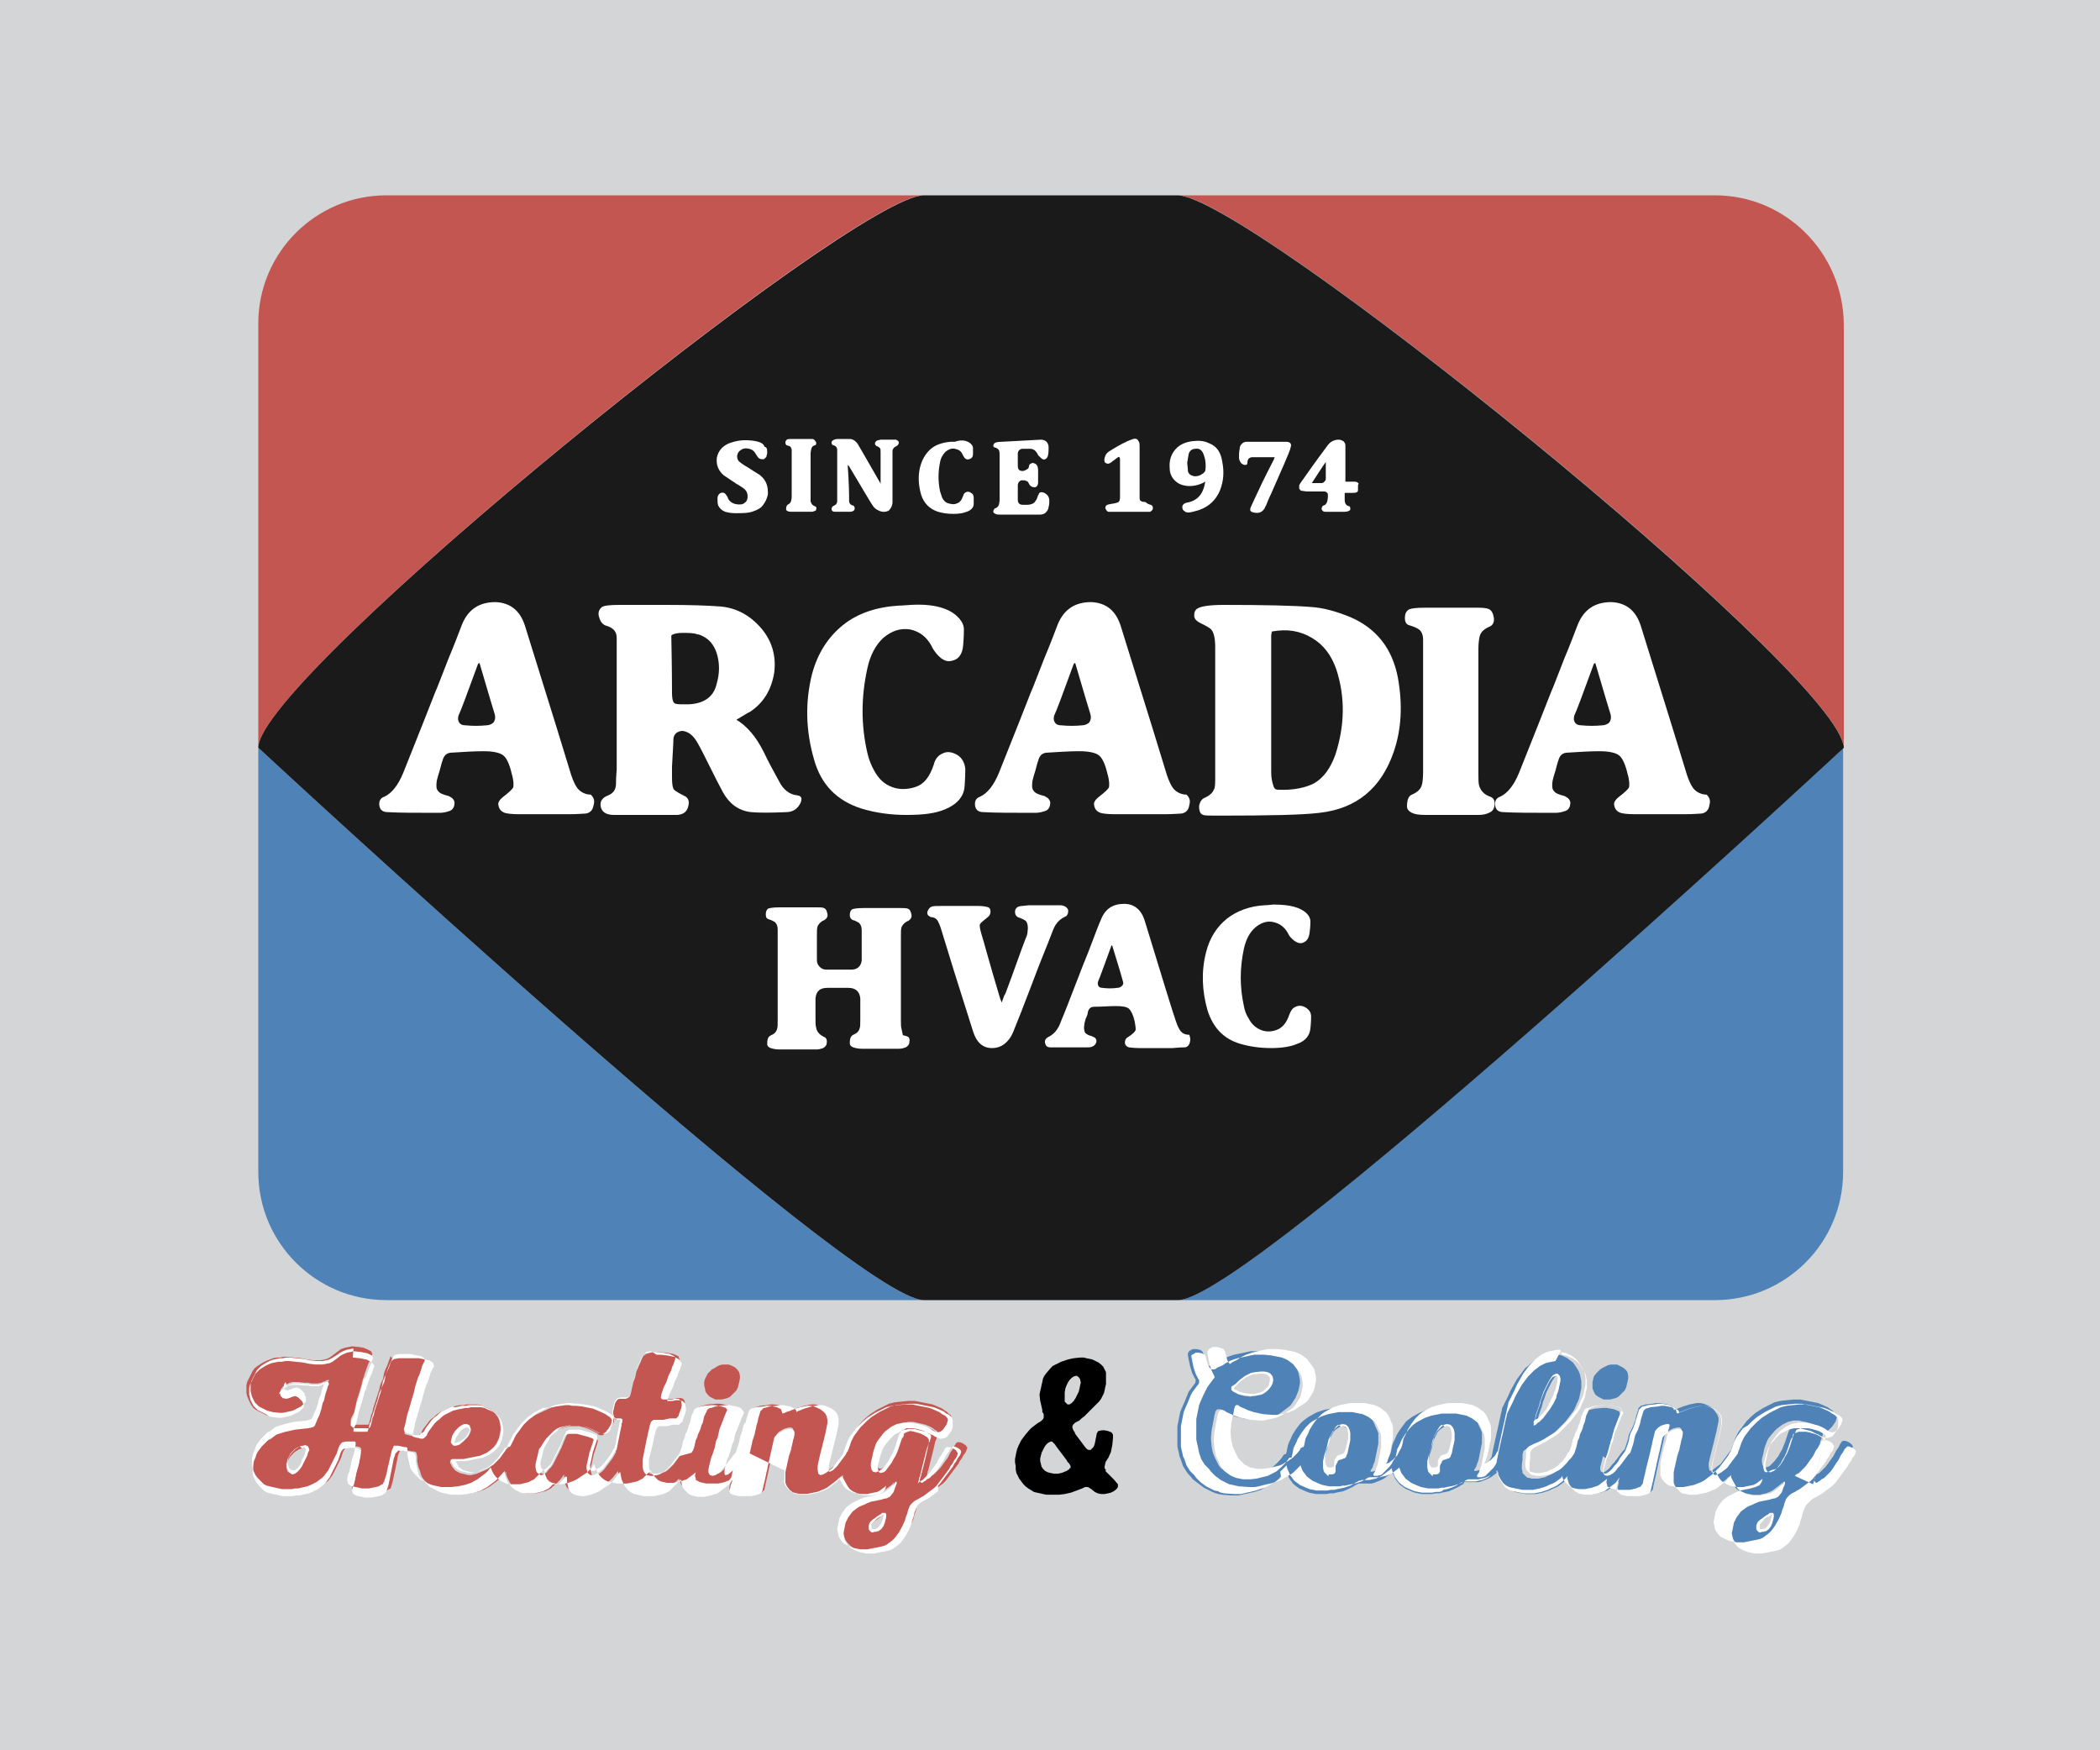 <?xml version="1.0" encoding="utf-8"?>
<!-- Generator: Adobe Illustrator 22.0.1, SVG Export Plug-In . SVG Version: 6.00 Build 0)  -->
<svg version="1.1" id="Layer_1" xmlns="http://www.w3.org/2000/svg" xmlns:xlink="http://www.w3.org/1999/xlink" x="0px" y="0px"
	 viewBox="0 0 300 250" style="enable-background:new 0 0 300 250;" xml:space="preserve">
<style type="text/css">
	.st0{fill:#D3D5D6;}
	.st1{fill:#4F82B7;}
	.st2{fill:#C35651;}
	.st3{fill:#1A1A1A;}
	.st4{fill:#FFFFFF;}
</style>
<rect x="0" class="st0" width="300" height="250"/>
<g>
	<g>
		<path class="st1" d="M36.9,167.4c0,10.1,8.2,18.3,18.3,18.3h76.8c-10.1,0-95.1-78.9-95.1-78.9L36.9,167.4L36.9,167.4z"/>
		<path class="st2" d="M131.9,27.9H55.2c-10.1,0-18.3,8.2-18.3,18.3v60.6C36.9,96.7,121.8,27.9,131.9,27.9z"/>
		<path class="st1" d="M168.3,185.7H245c10.1,0,18.3-8.2,18.3-18.3v-60.6c0,0,0,0-0.1,0.1C260.7,109.3,178.2,185.7,168.3,185.7z"/>
		<path class="st2" d="M245,27.9h-76.7c10,0,92.4,66.6,95,78.4c0,0.2,0.1,0.4,0.1,0.5V46.3C263.3,36.1,255.1,27.9,245,27.9z"/>
		<path class="st3" d="M168.2,27.9H132c-10.1,0-95.1,68.8-95.1,78.9c0,0,85,78.9,95.1,78.9h36.3c10,0,92.4-76.4,95-78.8
			c0,0,0.1-0.1,0.1-0.1c0-0.2,0-0.3-0.1-0.5C260.7,94.6,178.2,27.9,168.2,27.9z"/>
		<path class="st3" d="M263.3,106.3c-2.6-11.7-85-78.4-95-78.4h0C178.2,27.9,260.7,94.6,263.3,106.3z"/>
		<path class="st3" d="M168.2,185.7L168.2,185.7c10,0,92.4-76.4,95-78.8C260.7,109.3,178.2,185.7,168.2,185.7z"/>
		<g>
			<g>
				<path class="st4" d="M84.8,115c-0.1,0.7-0.5,1.1-1.1,1.2c-0.3,0-1.1,0.1-2.5,0.1c-2.2,0-4.6,0-7,0c-1.1,0-1.8-0.1-2.1-0.2
					c-0.5-0.2-0.8-0.5-0.9-1.1c-0.1-0.4,0.2-0.8,0.7-1.2c0.8-0.6,1.3-1.1,1.4-1.3c0.1-0.3,0.1-1-0.2-2c-0.3-1.3-0.7-2.2-1.2-2.6
					c-0.5-0.4-1.5-0.6-2.8-0.6c-1.4,0-2.9,0.1-4.5,0.2c-0.8,0-1.2,0.4-1.4,1.2c-0.1,0.2-0.2,0.7-0.4,1.4c-0.2,0.6-0.3,1-0.4,1.4
					c-0.1,0.7-0.1,1.2,0.2,1.5c0.2,0.3,0.7,0.5,1.5,0.7c0,0,0.2,0.1,0.5,0.3c0.3,0.3,0.4,0.6,0.3,1c-0.1,0.5-0.4,0.8-0.9,0.9
					c-0.3,0.1-0.7,0.2-1.2,0.2c-3.3,0-5.8,0-7.4-0.1c-0.7,0-1.1-0.3-1.2-0.9c-0.1-0.6,0.1-1.1,0.7-1.3c1.1-0.5,2-1.7,2.7-3.4
					c0.5-1.3,2.1-5.2,4.6-11.6c0.2-0.4,0.8-2,1.9-4.8c0.8-1.9,1.4-3.5,1.9-4.8c0.9-2.2,2.5-3.2,4.8-3.2c2.1,0.1,3.5,1.2,4.2,3.4
					c3.9,12.5,6.1,19.6,6.6,21.3c0.3,0.9,0.6,1.5,0.9,1.9c0.4,0.5,1.1,0.9,1.9,0.9C84.8,113.9,85,114.3,84.8,115z M68.3,94.8
					c-1.6,4.4-2.5,6.8-2.8,7.4c-0.1,0.4-0.1,0.7,0.1,1c0.2,0.3,0.5,0.4,0.9,0.4c1,0.1,2,0.1,3,0c0.4,0,0.8-0.2,1-0.4
					c0.2-0.3,0.3-0.6,0.2-1.1c-0.2-0.6-0.9-3-2.2-7.4L68.3,94.8z"/>
				<path class="st4" d="M109.1,107.4c0.7,1.5,1.5,2.9,2.2,4.2c0.6,1.2,1.5,1.9,2.6,2c0.6,0.1,0.7,0.4,0.5,1
					c-0.4,0.9-1.1,1.4-2.1,1.4c-2.2,0.1-3.9,0.1-5,0c-1.8-0.2-3.1-1.2-4-2.8c-0.5-0.9-1.1-2.1-1.8-3.5c-0.9-1.8-1.5-3-1.8-3.5
					c-0.6-1.1-1.3-1.7-2.2-1.8c-0.3,0-0.6,0.1-0.9,0.3c-0.2,0.2-0.4,0.5-0.4,0.9c0,0.6-0.1,1.9-0.2,3.9c0,0.2,0,0.5,0,0.8
					c0,0.4,0,0.7,0,0.8c0,0.9,0.1,1.5,0.3,1.7c0.2,0.2,0.7,0.5,1.5,0.9c0.4,0.2,0.6,0.5,0.6,1c-0.1,1.1-0.6,1.6-1.6,1.7
					c-3.1,0-6.2,0-9.1,0c-1.2,0-1.8-0.5-1.9-1.3c-0.1-0.7,0.3-1.2,1.1-1.5c0.7-0.3,1.1-0.8,1.1-1.7c0-1.1,0.1-1.8,0.1-2
					c0-5.3,0-11.1,0-17.4c0-0.2,0-0.4,0-0.7c0-0.3,0-0.6,0-0.7c0-0.9-0.5-1.4-1.4-1.7c-0.5-0.1-0.9-0.5-1.1-1.2
					c-0.2-0.6-0.1-1.1,0.4-1.5c0.3-0.2,1.1-0.3,2.5-0.3c0.1,0,2.3,0,6.7,0c3.6,0,6,0.1,7.3,0.2c2.5,0.1,4.6,1.2,6.3,3.2
					c1.5,1.8,2.1,3.9,1.8,6.3c-0.4,2.4-1.5,4.3-3.5,5.6c-0.1,0-0.7,0.4-1.9,1.1C106.7,103.7,108,105.2,109.1,107.4z M96,99
					c0,0.7,0.1,1.2,0.3,1.4c0.2,0.2,0.7,0.2,1.4,0.2c-0.1,0,0.1,0,0.7,0c2.2-0.1,3.6-1.1,4-3c0.4-1.4,0.4-2.7,0.1-3.9
					c-0.3-1.2-0.9-2.1-1.7-2.6c-0.5-0.3-0.9-0.5-1.2-0.5c-0.5-0.2-1.2-0.2-2.1-0.2c-0.9,0-1.5,0.2-1.6,0.4C96,95.7,96,98.5,96,99z"
					/>
				<path class="st4" d="M136.9,88.2c0.5,0.5,0.8,1.1,0.8,1.7c0,0.2,0,1-0.1,2.2c-0.1,1.3-0.6,2.1-1.7,2.3c-0.8,0.2-1.6-0.3-2.4-1.4
					c-0.1-0.2-0.3-0.4-0.4-0.7c-0.7-1.3-1.7-2.1-3.1-2.4c-1.4-0.2-2.6,0.2-3.8,1.2c-1.1,1-1.9,2.5-2.3,4.4c-0.9,4.1-0.9,8.1,0,12
					c0.2,0.9,0.5,1.7,1,2.6c0.6,1.1,1.4,1.9,2.5,2.3c1,0.4,2.2,0.4,3.4,0c1.2-0.4,2-1.4,2.6-3.2c0.2-0.8,0.6-1.3,1.3-1.6
					c0.6-0.3,1.3-0.2,2,0.2c0.7,0.4,1.1,1.1,1.2,2c0,0.3,0,1.1-0.1,2.5c-0.1,1.5-1.1,2.6-2.8,3.3c-1.4,0.6-3.2,0.8-5.5,0.8
					c-2.3,0-4.4-0.3-6.4-0.9c-3.5-1.1-5.8-3.4-6.8-7c-1.2-4.1-1.3-8.2-0.3-12.2c0.8-3,2.3-5.3,4.4-7c2.1-1.7,4.8-2.6,8-2.8
					c0,0,0.6,0,1.7-0.1C133.4,86.2,135.7,86.9,136.9,88.2z"/>
				<path class="st4" d="M169.9,115c-0.1,0.7-0.5,1.1-1.1,1.2c-0.3,0-1.1,0.1-2.5,0.1c-2.2,0-4.6,0-7,0c-1.1,0-1.8-0.1-2.1-0.2
					c-0.5-0.2-0.8-0.5-0.9-1.1c-0.1-0.4,0.2-0.8,0.7-1.2c0.8-0.6,1.3-1.1,1.4-1.3c0.1-0.3,0.1-1-0.2-2c-0.3-1.3-0.7-2.2-1.2-2.6
					c-0.5-0.4-1.5-0.6-2.8-0.6c-1.4,0-2.9,0.1-4.5,0.2c-0.8,0-1.2,0.4-1.4,1.2c-0.1,0.2-0.2,0.7-0.4,1.4c-0.2,0.6-0.3,1-0.4,1.4
					c-0.1,0.7-0.1,1.2,0.2,1.5c0.2,0.3,0.7,0.5,1.5,0.7c0,0,0.2,0.1,0.5,0.3c0.3,0.3,0.4,0.6,0.3,1c-0.1,0.5-0.4,0.8-0.9,0.9
					c-0.3,0.1-0.7,0.2-1.2,0.2c-3.3,0-5.8,0-7.4-0.1c-0.7,0-1.1-0.3-1.2-0.9c-0.1-0.6,0.1-1.1,0.7-1.3c1.1-0.5,2-1.7,2.7-3.4
					c0.5-1.3,2.1-5.2,4.6-11.6c0.2-0.4,0.8-2,1.9-4.8c0.8-1.9,1.4-3.5,1.9-4.8c0.9-2.2,2.5-3.2,4.8-3.2c2.1,0.1,3.5,1.2,4.2,3.4
					c3.9,12.5,6.1,19.6,6.6,21.3c0.3,0.9,0.6,1.5,0.9,1.9c0.4,0.5,1.1,0.9,1.9,0.9C169.9,113.9,170.1,114.3,169.9,115z M153.4,94.8
					c-1.6,4.4-2.5,6.8-2.8,7.4c-0.1,0.4-0.1,0.7,0.1,1c0.2,0.3,0.5,0.4,0.9,0.4c1,0.1,2,0.1,3,0c0.4,0,0.8-0.2,1-0.4
					c0.2-0.3,0.3-0.6,0.2-1.1c-0.2-0.6-0.9-3-2.2-7.4L153.4,94.8z"/>
				<path class="st4" d="M170.6,87.9c0-0.4,0.1-0.8,0.5-1c0.5-0.3,1.7-0.5,3.7-0.5c5.9,0,10.1,0.1,12.5,0.3c1.7,0.1,3.5,0.6,5.5,1.4
					c3.8,1.6,6.1,4.5,6.9,8.7c0.7,3.9,0.5,7.4-0.6,10.6c-1.8,5.2-5.3,8.1-10.6,8.7c-2.4,0.3-7.2,0.4-14.4,0.4c-1.3,0-2,0-2.2-0.1
					c-0.4-0.1-0.6-0.5-0.6-1.2c0-0.2,0.1-0.5,0.2-0.7c0.2-0.3,0.3-0.4,0.5-0.5c0.7-0.3,1.2-0.7,1.4-1.2c0.2-0.3,0.2-0.9,0.2-1.7
					c0-1.8,0-8,0-18.7c0-1.2-0.2-2-0.5-2.4c-0.2-0.3-0.8-0.6-1.8-1.1C170.8,88.6,170.6,88.3,170.6,87.9z M181.6,90.8
					c0,9.7,0,16.2,0,19.5c0,0.7,0.1,1.3,0.3,1.9c0.1,0.4,0.3,0.6,0.7,0.6c2.2,0.1,3.9-0.3,5.1-0.9c1.4-0.8,2.4-2.2,3.1-4.2
					c1.3-4.1,1.4-8.1,0.1-12.1c-0.7-2-1.8-3.5-3.5-4.5c-1.7-1-3.5-1.3-5.7-0.9C181.6,90.6,181.6,90.8,181.6,90.8z"/>
				<path class="st4" d="M212.9,113.8c0.5,0.2,0.7,0.6,0.6,1.3c-0.1,0.5-0.3,0.8-0.8,1c-0.4,0.2-0.9,0.3-1.5,0.3c0,0,0,0,0,0h-2.9
					c-1.8,0-3.4,0-4.7,0c-0.9,0-1.5-0.1-1.9-0.3c-0.4-0.2-0.7-0.5-0.7-0.9c0-0.9,0.2-1.5,0.7-1.7c0.7-0.3,1.2-0.7,1.4-1.3
					c0.1-0.3,0.2-1,0.2-1.9c0-7.6,0-13.9,0-18.9c0-0.7-0.2-1.2-0.6-1.5c-0.3-0.2-0.7-0.4-1.4-0.6c-0.4-0.1-0.6-0.5-0.6-1
					c0-0.5,0.1-0.9,0.5-1.2c0.3-0.2,1.1-0.3,2.4-0.3c1.8,0,4.3,0,7.6,0c0.8,0,1.3,0.1,1.5,0.2c0.4,0.2,0.6,0.6,0.7,1.2
					c0.1,0.6-0.1,1.1-0.6,1.3c-0.7,0.3-1.2,0.7-1.4,1.3c-0.1,0.4-0.2,1-0.2,1.9v17.7c0,0.8,0,1.5,0.1,1.8
					C211.5,112.9,212,113.5,212.9,113.8z"/>
				<path class="st4" d="M244.2,115c-0.1,0.7-0.5,1.1-1.1,1.2c-0.3,0-1.1,0.1-2.5,0.1c-2.2,0-4.6,0-7,0c-1.1,0-1.8-0.1-2.1-0.2
					c-0.5-0.2-0.8-0.5-0.9-1.1c-0.1-0.4,0.2-0.8,0.7-1.2c0.8-0.6,1.3-1.1,1.4-1.3c0.1-0.3,0.1-1-0.2-2c-0.3-1.3-0.7-2.2-1.2-2.6
					c-0.5-0.4-1.5-0.6-2.8-0.6c-1.4,0-2.9,0.1-4.5,0.2c-0.8,0-1.2,0.4-1.4,1.2c-0.1,0.2-0.2,0.7-0.4,1.4c-0.2,0.6-0.3,1-0.4,1.4
					c-0.1,0.7-0.1,1.2,0.2,1.5c0.2,0.3,0.7,0.5,1.5,0.7c0,0,0.2,0.1,0.5,0.3c0.3,0.3,0.4,0.6,0.3,1c-0.1,0.5-0.4,0.8-0.9,0.9
					c-0.3,0.1-0.7,0.2-1.2,0.2c-3.3,0-5.8,0-7.4-0.1c-0.7,0-1.1-0.3-1.2-0.9c-0.1-0.6,0.1-1.1,0.7-1.3c1.1-0.5,2-1.7,2.7-3.4
					c0.5-1.3,2.1-5.2,4.6-11.6c0.2-0.4,0.8-2,1.9-4.8c0.8-1.9,1.4-3.5,1.9-4.8c0.9-2.2,2.5-3.2,4.8-3.2c2.1,0.1,3.5,1.2,4.2,3.4
					c3.9,12.5,6.1,19.6,6.6,21.3c0.3,0.9,0.6,1.5,0.9,1.9c0.4,0.5,1.1,0.9,1.9,0.9C244.2,113.9,244.4,114.3,244.2,115z M227.7,94.8
					c-1.6,4.4-2.5,6.8-2.8,7.4c-0.1,0.4-0.1,0.7,0.1,1c0.2,0.3,0.5,0.4,0.9,0.4c1,0.1,2,0.1,3,0c0.4,0,0.8-0.2,1-0.4
					c0.2-0.3,0.3-0.6,0.2-1.1c-0.2-0.6-0.9-3-2.2-7.4L227.7,94.8z"/>
			</g>
		</g>
		<g>
			<g>
				<path class="st4" d="M129.5,148c0.4,0.1,0.5,0.4,0.4,0.9c0,0.3-0.2,0.5-0.5,0.7c-0.3,0.1-0.6,0.2-1,0.2c0,0,0,0,0,0h-2
					c-1.2,0-2.3,0-3.2,0c-0.6,0-1-0.1-1.3-0.2c-0.3-0.1-0.5-0.3-0.5-0.6c0-0.6,0.1-1,0.5-1.2c0.5-0.2,0.8-0.5,0.9-0.9
					c0.1-0.2,0.1-0.7,0.1-1.3c0-1.1,0-2.1,0-3c-0.1-1-0.7-1.5-1.7-1.5c-1.2,0-2.2,0-3,0c-1.1,0-1.6,0.5-1.7,1.5c0,0,0,0,0,0
					c0,0,0,0,0,0v2.9c0,0.6,0,1,0.1,1.3c0.1,0.6,0.5,1,1.1,1.3c0.3,0.1,0.5,0.4,0.4,0.9c0,0.3-0.2,0.5-0.5,0.7
					c-0.3,0.1-0.6,0.2-1,0.2c0,0,0,0,0,0h-2c-1.2,0-2.3,0-3.2,0c-0.6,0-1-0.1-1.3-0.2c-0.3-0.1-0.5-0.3-0.5-0.6c0-0.6,0.1-1,0.5-1.2
					c0.5-0.2,0.8-0.5,0.9-0.9c0.1-0.2,0.1-0.7,0.1-1.3c0-5.1,0-9.4,0-12.9c0-0.5-0.1-0.8-0.4-1.1c-0.2-0.1-0.5-0.3-0.9-0.4
					c-0.3-0.1-0.4-0.3-0.4-0.7c0-0.4,0.1-0.6,0.3-0.8c0.2-0.1,0.7-0.2,1.7-0.2c1.2,0,3,0,5.2,0c0.5,0,0.9,0,1.1,0.1
					c0.3,0.1,0.4,0.4,0.5,0.8c0.1,0.4-0.1,0.7-0.4,0.9c-0.5,0.2-0.8,0.5-1,0.9c-0.1,0.3-0.1,0.7-0.1,1.3v3.4c0,0,0,0,0,0l0,0v0.1
					c0,0.4,0.1,0.7,0.4,1c0.3,0.3,0.6,0.4,1,0.4c1.2,0,2.3,0,3.5,0c0.9,0,1.4-0.5,1.5-1.3c0-1.5,0-2.9,0-4.3c0-0.5-0.1-0.8-0.4-1.1
					c-0.2-0.1-0.5-0.3-0.9-0.4c-0.2-0.1-0.4-0.3-0.4-0.7c0-0.4,0.1-0.6,0.3-0.8c0.2-0.1,0.7-0.2,1.7-0.2c1.2,0,3,0,5.2,0
					c0.5,0,0.9,0,1.1,0.1c0.3,0.1,0.4,0.4,0.5,0.8c0.1,0.4-0.1,0.7-0.4,0.9c-0.5,0.2-0.8,0.5-1,0.9c-0.1,0.3-0.1,0.7-0.1,1.3
					c0,1.4,0,3.5,0,6v6c0,0.6,0,1,0.1,1.3c0.1,0.6,0.2,0.9,0.2,0.9S128.9,147.8,129.5,148z"/>
				<path class="st4" d="M132.5,130.2c0.1-0.3,0.3-0.6,0.6-0.7c0.2-0.1,0.7-0.1,1.6-0.1c1,0,2.7,0,5.1,0c0.6,0,1.1,0.1,1.4,0.2
					c0.2,0.1,0.3,0.3,0.3,0.6c0,0.3-0.1,0.6-0.4,0.8c-0.6,0.5-1,0.8-1.1,1c-0.1,0.2,0,0.7,0.2,1.4c0.3,0.9,1.1,4,2.7,9.3
					c0,0,0.1,0.2,0.2,0.5c0.3-0.8,0.4-1.2,0.5-1.2c1.4-3.7,2.3-6.4,2.9-7.9c0.2-0.4,0.3-0.8,0.3-1.1c0.1-0.6,0-1.1-0.2-1.4
					c-0.2-0.2-0.6-0.4-1.2-0.6c-0.3-0.2-0.4-0.4-0.4-0.8c0-0.3,0.2-0.6,0.5-0.7c0.2-0.1,0.7-0.1,1.5-0.2c0.8,0,2.3,0,4.4,0
					c0.4,0,0.6,0.1,0.8,0.2c0.3,0.2,0.4,0.4,0.4,0.6c0,0.1,0,0.3-0.1,0.5c-0.1,0.2-0.2,0.3-0.3,0.3c-0.6,0.3-1,0.6-1.4,1.2
					c-0.2,0.3-0.4,0.8-0.7,1.6c-0.4,1.1-1.4,3.4-2.7,6.9c-1.1,2.9-2,5.2-2.7,6.9c-0.3,0.7-0.7,1.2-1.2,1.6c-0.5,0.4-1.1,0.6-1.8,0.6
					c-1.3,0-2.2-0.8-2.7-2.4c-2.1-6.6-3.6-11.4-4.5-14.4c-0.2-0.7-0.4-1.1-0.5-1.3c-0.2-0.4-0.6-0.6-1-0.6
					C132.5,130.8,132.4,130.5,132.5,130.2z"/>
				<path class="st4" d="M170,148.8c-0.1,0.5-0.4,0.8-0.8,0.8c-0.2,0-0.7,0-1.7,0.1c-1.5,0-3.1,0-4.8,0c-0.8,0-1.2-0.1-1.4-0.1
					c-0.4-0.1-0.6-0.4-0.6-0.7c0-0.3,0.1-0.6,0.5-0.8c0.6-0.4,0.9-0.7,1-0.9c0.1-0.2,0-0.7-0.1-1.3c-0.2-0.9-0.5-1.5-0.8-1.8
					c-0.3-0.3-1-0.4-1.9-0.4s-2,0.1-3.1,0.1c-0.5,0-0.8,0.3-0.9,0.8c0,0.2-0.1,0.5-0.3,0.9c-0.1,0.4-0.2,0.7-0.2,0.9
					c-0.1,0.5,0,0.8,0.1,1.1c0.2,0.2,0.5,0.4,1,0.5c0,0,0.1,0.1,0.4,0.2c0.2,0.2,0.3,0.4,0.2,0.7c-0.1,0.3-0.3,0.5-0.6,0.6
					c-0.2,0.1-0.5,0.1-0.8,0.1c-2.2,0-3.9,0-5.1,0c-0.5,0-0.7-0.2-0.8-0.6c-0.1-0.4,0.1-0.7,0.5-0.9c0.8-0.4,1.4-1.1,1.8-2.3
					c0.4-0.9,1.4-3.5,3.1-7.9c0.1-0.3,0.6-1.4,1.3-3.3c0.5-1.3,0.9-2.4,1.3-3.3c0.6-1.5,1.7-2.2,3.3-2.2c1.4,0,2.4,0.8,2.9,2.3
					c2.6,8.5,4.1,13.4,4.5,14.5c0.2,0.6,0.4,1,0.6,1.3c0.3,0.4,0.7,0.6,1.3,0.6C170,148.1,170.1,148.4,170,148.8z M158.8,135
					c-1.1,3-1.7,4.7-1.9,5.1c-0.1,0.3-0.1,0.5,0,0.7c0.1,0.2,0.3,0.3,0.6,0.3c0.7,0.1,1.4,0.1,2.1,0c0.3,0,0.5-0.1,0.7-0.3
					c0.2-0.2,0.2-0.4,0.1-0.7c-0.1-0.4-0.6-2.1-1.5-5L158.8,135z"/>
				<path class="st4" d="M186.7,130.5c0.3,0.3,0.5,0.7,0.5,1.1c0,0.2,0,0.7-0.1,1.5c-0.1,0.9-0.4,1.4-1.1,1.6
					c-0.5,0.1-1.1-0.2-1.7-0.9c-0.1-0.1-0.2-0.3-0.3-0.5c-0.5-0.9-1.2-1.4-2.1-1.6s-1.8,0.1-2.6,0.8c-0.8,0.7-1.3,1.7-1.6,3
					c-0.6,2.8-0.6,5.5,0,8.2c0.1,0.6,0.3,1.2,0.7,1.8c0.4,0.8,1,1.3,1.7,1.6c0.7,0.3,1.5,0.3,2.3,0c0.8-0.3,1.4-1,1.8-2.2
					c0.2-0.5,0.4-0.9,0.9-1.1c0.4-0.2,0.9-0.2,1.4,0.1c0.5,0.3,0.8,0.7,0.8,1.3c0,0.2,0,0.8-0.1,1.7c-0.1,1-0.7,1.8-1.9,2.2
					c-0.9,0.4-2.2,0.6-3.7,0.6c-1.6,0-3-0.2-4.4-0.6c-2.4-0.7-3.9-2.3-4.7-4.8c-0.8-2.8-0.9-5.6-0.2-8.3c0.5-2,1.5-3.6,3-4.8
					c1.4-1.1,3.3-1.8,5.4-1.9c0,0,0.4,0,1.2-0.1C184.3,129.2,185.8,129.6,186.7,130.5z"/>
			</g>
		</g>
		<g>
			<g>
				<path class="st4" d="M109.6,64.7c0,0.2-0.1,0.3-0.1,0.5c-0.1,0.2-0.3,0.3-0.4,0.4c-0.2,0-0.4,0-0.6-0.1
					c-0.2-0.1-0.3-0.3-0.5-0.6c-0.2-0.4-0.5-0.7-1-0.8c-0.4-0.1-0.8-0.1-1.2,0.2c-0.3,0.2-0.4,0.4-0.5,0.8c0,0.4,0.1,0.7,0.4,0.9
					c0.1,0.1,0.5,0.4,1.2,0.8c1.2,0.8,1.8,1.1,1.7,1.1c0.4,0.3,0.7,0.7,0.9,1.2c0.2,0.5,0.2,1,0.2,1.5c-0.1,0.5-0.3,1-0.6,1.4
					c-0.3,0.5-0.8,0.8-1.4,1c-0.7,0.3-1.6,0.3-2.6,0.3c-0.7,0-1.1-0.1-1.5-0.2c-0.5-0.2-0.8-0.5-1-0.9c-0.1-0.3-0.1-0.6-0.1-1
					c0-0.4,0.2-0.7,0.5-0.8c0.3-0.1,0.6,0,0.8,0.4c0.1,0.1,0.2,0.3,0.2,0.4c0.2,0.4,0.6,0.7,1.1,0.8c0.5,0.1,1,0.1,1.3-0.2
					c0.3-0.2,0.4-0.5,0.4-0.9c0-0.4-0.1-0.7-0.4-1c-0.1-0.1-0.5-0.4-1.2-0.8c-1.2-0.8-1.8-1.2-1.8-1.2c-0.8-0.7-1.1-1.5-1-2.5
					c0.2-1,0.8-1.7,1.8-2.1c0.8-0.3,1.8-0.5,2.9-0.4c1.3,0.1,2,0.4,2.1,0.9C109.6,63.9,109.6,64.2,109.6,64.7z"/>
				<path class="st4" d="M116.4,72.3c0.2,0.1,0.3,0.2,0.2,0.4c0,0.2-0.1,0.3-0.3,0.3c-0.1,0.1-0.3,0.1-0.5,0.1c0,0,0,0,0,0h-1
					c-0.6,0-1.2,0-1.6,0c-0.3,0-0.5,0-0.7-0.1c-0.2-0.1-0.2-0.2-0.2-0.3c0-0.3,0.1-0.5,0.2-0.6c0.2-0.1,0.4-0.2,0.5-0.5
					c0-0.1,0.1-0.3,0.1-0.7c0-2.6,0-4.8,0-6.6c0-0.2-0.1-0.4-0.2-0.5c-0.1-0.1-0.2-0.1-0.5-0.2c-0.1,0-0.2-0.2-0.2-0.4
					s0.1-0.3,0.2-0.4c0.1-0.1,0.4-0.1,0.8-0.1c0.6,0,1.5,0,2.6,0c0.3,0,0.4,0,0.5,0.1c0.1,0.1,0.2,0.2,0.3,0.4c0,0.2,0,0.4-0.2,0.4
					c-0.3,0.1-0.4,0.2-0.5,0.5c0,0.1-0.1,0.4-0.1,0.7V71c0,0.3,0,0.5,0,0.6C115.9,72,116.1,72.2,116.4,72.3z"/>
				<path class="st4" d="M121.3,70.8c0,0,0,0.3,0,0.7c0,0.4,0.2,0.6,0.5,0.7c0.2,0,0.2,0.1,0.3,0.3c0,0.1,0,0.3-0.1,0.4
					c-0.1,0.1-0.3,0.2-0.6,0.2c-0.7,0-1.4,0-2.1,0c-0.3,0-0.5-0.1-0.5-0.4c0-0.2,0.1-0.4,0.4-0.5c0.2-0.1,0.4-0.3,0.4-0.6
					c0-0.3,0-0.5,0-0.4c0-2,0-4.1,0-6.3c0,0,0-0.1,0-0.3c0-0.1,0-0.2,0-0.3c0-0.4-0.2-0.6-0.5-0.7c-0.2,0-0.3-0.2-0.3-0.3
					c0-0.2,0-0.3,0.2-0.4c0.1-0.1,0.4-0.2,0.7-0.2c0.8,0,1.4,0,1.7,0c0.5,0,1,0.4,1.3,1c0,0,1,1.7,3,5.2l0.1,0.2v-0.9
					c0-0.3,0-0.9,0-1.8c0-0.8,0-1.4,0-1.8c0-0.3,0-0.5-0.1-0.6c-0.1-0.1-0.2-0.2-0.5-0.3c-0.1-0.1-0.2-0.2-0.2-0.3
					c0-0.1,0-0.2,0.1-0.3c0.1-0.2,0.3-0.2,0.7-0.3c0.9,0,1.5,0,1.9,0c0.1,0,0.2,0,0.3,0c0.2,0.1,0.4,0.2,0.4,0.4
					c0,0.2-0.1,0.4-0.3,0.5c-0.2,0.1-0.4,0.2-0.5,0.4c-0.1,0.1-0.1,0.3-0.1,0.6c0,1.1,0,3.5,0,7c0,0.5-0.2,0.9-0.5,1.2
					c-0.3,0.2-0.8,0.3-1.3,0.1c-0.5-0.2-0.8-0.4-1.1-0.9c-0.4-0.6-1.5-2.5-3.3-5.5c0,0-0.1-0.1-0.2-0.2
					C121.3,69.3,121.3,70.8,121.3,70.8z"/>
				<path class="st4" d="M138.7,63.4c0.2,0.2,0.3,0.4,0.3,0.6c0,0.1,0,0.3,0,0.8c0,0.5-0.2,0.7-0.6,0.8c-0.3,0.1-0.6-0.1-0.8-0.5
					c0-0.1-0.1-0.1-0.1-0.2c-0.2-0.5-0.6-0.7-1.1-0.8c-0.5-0.1-0.9,0.1-1.3,0.4c-0.4,0.4-0.7,0.9-0.8,1.5c-0.3,1.4-0.3,2.8,0,4.2
					c0.1,0.3,0.2,0.6,0.3,0.9c0.2,0.4,0.5,0.7,0.9,0.8c0.4,0.1,0.8,0.2,1.2,0c0.4-0.1,0.7-0.5,0.9-1.1c0.1-0.3,0.2-0.4,0.4-0.5
					c0.2-0.1,0.5-0.1,0.7,0.1c0.3,0.1,0.4,0.4,0.4,0.7c0,0.1,0,0.4,0,0.9c0,0.5-0.4,0.9-1,1.1c-0.5,0.2-1.1,0.3-1.9,0.3
					c-0.8,0-1.5-0.1-2.2-0.3c-1.2-0.4-2-1.2-2.4-2.4c-0.4-1.4-0.5-2.8-0.1-4.2c0.3-1,0.8-1.8,1.5-2.4c0.7-0.6,1.7-0.9,2.8-1
					c0,0,0.2,0,0.6,0C137.5,62.7,138.3,63,138.7,63.4z"/>
				<path class="st4" d="M148.7,62.8c0.3,0,0.6,0.1,0.8,0.3c0.2,0.2,0.3,0.5,0.3,0.8c0,0.4,0,0.8-0.1,1.2c-0.1,0.3-0.2,0.4-0.4,0.5
					c-0.2,0.1-0.4,0-0.6-0.2c-0.2-0.2-0.4-0.3-0.5-0.6c-0.3-0.5-0.6-0.7-1.1-0.7c-0.1,0-0.2,0-0.5,0c-0.2,0-0.3,0-0.5,0
					c-0.4,0-0.7,0.3-0.7,0.7c0,0.6,0,1.2,0,1.7c0,0.4,0.1,0.6,0.3,0.7c0.2,0.1,0.5,0.1,0.7,0c0.2-0.1,0.4-0.2,0.5-0.3
					c0.1-0.2,0.1-0.3,0.1-0.3c0-0.2,0.1-0.3,0.3-0.4c0.2-0.1,0.3-0.1,0.5,0c0.3,0.1,0.5,0.4,0.5,1c0,0.5,0,1.1,0,1.7
					c0,0.4-0.2,0.7-0.5,0.7c-0.3,0-0.6-0.1-0.8-0.5c-0.1-0.2-0.2-0.4-0.4-0.4c-0.1-0.1-0.3-0.1-0.6-0.1c-0.2,0-0.3,0.1-0.4,0.2
					c-0.1,0.1-0.2,0.3-0.2,0.5c0,0.5,0,1.2,0,2.1c0,0.4,0.2,0.7,0.7,0.7c0.2,0,0.4,0,0.7,0c0.3,0,0.6-0.1,0.8-0.2
					c0.2-0.1,0.3-0.3,0.5-0.6c0.1-0.3,0.2-0.6,0.3-0.7c0-0.2,0.2-0.3,0.4-0.3c0.3,0,0.6,0.2,0.8,0.4c0.2,0.2,0.3,0.5,0.3,0.8
					c0,0.3,0,0.6-0.1,0.9c0,0.3-0.2,0.6-0.4,0.8c-0.2,0.2-0.5,0.3-0.8,0.3c-1.5,0-3.5,0-5.8,0c-0.2,0-0.4,0-0.6-0.1
					c-0.2-0.1-0.3-0.2-0.3-0.3c0-0.1,0-0.2,0.1-0.3c0-0.1,0.1-0.2,0.2-0.2c0.3-0.1,0.4-0.3,0.5-0.5c0-0.1,0.1-0.4,0.1-0.7
					c0-2.9,0-5.1,0-6.4c0-0.3,0-0.5-0.1-0.7c-0.1-0.2-0.3-0.3-0.6-0.4c-0.1,0-0.2-0.1-0.2-0.2c0-0.1,0-0.2,0.1-0.3
					c0.1-0.2,0.5-0.3,1.1-0.3L148.7,62.8L148.7,62.8z"/>
				<path class="st4" d="M164.4,72.1c0.2,0.1,0.3,0.2,0.3,0.5c0,0.2-0.2,0.4-0.4,0.5c-0.2,0-0.4,0-0.7,0c-0.5,0-1,0-1.6,0
					c-1,0-2,0-3,0c-0.3,0-0.5,0-0.7,0c-0.2-0.1-0.3-0.3-0.4-0.5c0-0.3,0.1-0.4,0.3-0.5c0,0,0.3-0.1,1-0.2c0.3-0.1,0.5-0.1,0.6-0.2
					c0.1-0.1,0.2-0.3,0.2-0.6c0-1.2,0-3,0-5.4c0-0.2,0-0.3-0.1-0.4c-0.1-0.1-0.2,0-0.3,0.1c0,0-0.2,0.1-0.4,0.3
					c-0.2,0.1-0.3,0.2-0.4,0.3c-0.3,0.2-0.5,0.3-0.7,0.2c-0.3-0.1-0.4-0.3-0.3-0.8c0.1-0.4,0.3-0.7,0.6-0.9c0.8-0.5,1.6-1,2.7-1.5
					c0.2-0.1,0.5-0.2,0.8-0.3c0.4-0.1,0.6,0,0.8,0.4c0.1,0.2,0.1,0.4,0.1,0.7c0,0.8,0,3.2,0,7.1c0,0.3,0,0.5,0.1,0.6
					c0.1,0.1,0.3,0.2,0.7,0.2C164.1,72.1,164.4,72.1,164.4,72.1C164.4,72.1,164.4,72.1,164.4,72.1z"/>
				<path class="st4" d="M169.5,69.4c-0.7-0.1-1.2-0.3-1.7-0.8c-0.4-0.4-0.7-1-0.7-1.7c-0.1-1.1,0.2-2,0.8-2.7
					c0.6-0.7,1.5-1.1,2.6-1.2c0.9-0.1,1.6,0,2.2,0.3c1.1,0.4,1.7,1.3,1.9,2.6c0.3,1.5,0.2,2.8-0.3,4.1c-0.7,1.7-2,2.7-3.9,3.1
					c-0.1,0-0.3,0.1-0.6,0.1c-0.2,0-0.4,0-0.6-0.2c-0.2-0.1-0.3-0.3-0.3-0.6c0-0.2,0.1-0.3,0.2-0.4c0.1-0.1,0.2-0.1,0.4-0.2
					c1.4-0.2,2.3-1.1,2.6-2.6c0,0,0-0.1,0.1-0.4C171.3,69.3,170.4,69.5,169.5,69.4z M169.7,67.3c0.1,0.4,0.4,0.6,0.8,0.7
					c0.5,0.1,1-0.1,1.4-0.4c0.2-0.2,0.3-0.3,0.3-0.5c0.1-0.8,0-1.6-0.3-2.3c-0.2-0.5-0.6-0.8-1.1-0.7c-0.5,0-0.9,0.3-1,0.8
					c0,0.1-0.1,0.5-0.2,1.2C169.7,66.9,169.7,67.3,169.7,67.3z"/>
				<path class="st4" d="M178.9,65.3c-0.2,0-0.4,0.1-0.5,0.2c-0.1,0.1-0.2,0.3-0.2,0.6c0,0.2-0.1,0.3-0.2,0.3c-0.1,0-0.2,0-0.3,0
					c-0.2-0.1-0.4-0.2-0.5-0.4c-0.1-0.2-0.2-0.4-0.2-0.6c0-0.4,0-0.8,0.1-1.3c0-0.3,0.1-0.5,0.3-0.7c0.2-0.2,0.4-0.3,0.7-0.3
					c0.5,0,2.3,0,5.5,0c0,0,0,0,0.1,0c0.4,0,0.6,0.1,0.7,0.3s0,0.4-0.1,0.8c-0.2,0.6-1.1,2.7-2.7,6.3c-0.5,1-0.7,1.7-0.8,1.8
					c-0.3,0.8-0.9,1.1-1.7,0.9c-0.5-0.1-0.6-0.3-0.4-0.8c0.3-0.7,0.8-1.7,1.4-3c-0.1,0.2,0.5-1.1,1.9-3.8c0,0,0-0.1,0.1-0.3
					C180.2,65.3,179.1,65.3,178.9,65.3z"/>
				<path class="st4" d="M194,69.4c0,0.2,0,0.3,0,0.6c0,0.2-0.1,0.3-0.2,0.3c-0.1,0.1-0.3,0.1-0.6,0.1c-0.3,0-0.6,0-1.1,0v0.5
					c0,0.1,0,0.3,0,0.5c0,0.5,0.2,0.8,0.6,0.9c0.1,0,0.2,0.1,0.2,0.3c0,0.2,0,0.3-0.1,0.3c-0.1,0.1-0.4,0.2-0.7,0.2
					c-0.4,0-1.3,0-2.7,0c-0.2,0-0.3,0-0.4-0.1c-0.1-0.1-0.2-0.2-0.2-0.3c0-0.1,0-0.2,0.1-0.3c0-0.1,0.1-0.2,0.2-0.2
					c0.4-0.1,0.6-0.6,0.6-1.4c0-0.2,0-0.3-0.1-0.4c-0.1-0.1-0.2-0.2-0.4-0.2c-1.5,0-2.3,0-2.3,0c-0.5,0-0.8-0.1-1-0.1
					c-0.1,0-0.2-0.2-0.3-0.3c0-0.2,0-0.3,0-0.5c0.1-0.2,0.3-0.5,0.6-0.9c0.5-0.7,1.6-2.3,3.4-4.7c0.4-0.6,1-0.9,1.6-0.9
					c0.3,0,0.5,0.1,0.7,0.2c0.2,0.2,0.3,0.4,0.3,0.6c0,0.1,0,0.3,0,0.5c0,0.6,0,1.3,0,2.3c0,1.2,0,1.9,0,2.3v0.1c0.8,0,1.2,0,1.3,0
					c0,0,0,0,0,0c0.3,0,0.5,0.1,0.6,0.3C194,69.2,194,69.3,194,69.4L194,69.4c0-0.1,0-0.1,0-0.1C194,69.3,194,69.4,194,69.4
					L194,69.4z M189.4,68.4c0-0.2,0-1,0-2.4c-0.4,0.5-1,1.5-2,3c0.9,0,1.3,0,1.4,0c0.2,0,0.3-0.1,0.4-0.2
					C189.3,68.7,189.4,68.6,189.4,68.4z"/>
			</g>
		</g>
	</g>
	<polygon class="st2" points="100.8,198.8 101.1,199.2 101.4,199.5 101.8,199.7 102.2,199.9 102.6,199.9 103.1,199.9 103.5,199.8 
		103.9,199.7 104.3,199.5 104.6,199.2 104.9,198.9 105.2,198.6 105.4,198.2 105.5,197.8 105.6,197.4 105.7,196.9 105.7,196.5 
		105.6,196 105.3,195.6 105,195.3 104.6,195.1 104.1,194.9 103.6,194.9 103.2,194.9 102.8,195 102.4,195.2 102.1,195.4 101.7,195.6 
		101.4,195.9 101.1,196.2 100.9,196.6 100.7,197 100.6,197.4 100.6,197.9 100.7,198.3 	"/>
	<polygon class="st1" points="227.7,198.8 227.9,199.2 228.3,199.5 228.7,199.7 229.1,199.9 229.5,199.9 230,199.9 230.4,199.8 
		230.8,199.7 231.2,199.5 231.5,199.2 231.8,198.9 232.1,198.6 232.3,198.2 232.4,197.8 232.5,197.4 232.6,196.9 232.6,196.5 
		232.5,196 232.2,195.6 231.8,195.3 231.4,195.1 231,194.9 230.5,194.9 230.1,194.9 229.7,195 229.3,195.2 228.9,195.4 228.6,195.6 
		228.3,195.9 228,196.2 227.7,196.6 227.6,197 227.5,197.4 227.5,197.9 227.5,198.3 	"/>
	<g>
		<path class="st2" d="M124.3,221.7l-0.5,0l-0.5-0.1l-0.5-0.1l-0.5-0.2l-0.4-0.2l-0.4-0.3l-0.4-0.4l-0.3-0.4l-0.2-0.4l-0.2-0.5
			l-0.1-0.5l0.1-0.5l0.1-0.5l0.2-0.5l0.2-0.4l0.2-0.4l0.3-0.4l0.3-0.4l0.4-0.3l0.4-0.3l0.4-0.2l0.5-0.2l0.4-0.2l0.5-0.2l0.5-0.1
			l0.5-0.1l0.5-0.1l0.3-0.1l0.4-0.1l0.4-0.2l0.1-0.1l0.3-0.4l0.1-0.2l0.2-0.6l0.1-0.2l0-0.3l0,0.1l-0.2,0.3l-0.4,0.3l-0.4,0.3
			l-0.4,0.3l-0.4,0.2l-0.5,0.2l-0.5,0.1l-0.4,0.1l-0.5,0h-0.5l-0.5-0.1l-0.5-0.1l-0.5-0.2l-0.5-0.2l-0.4-0.3l-0.3-0.4l-0.5-0.9
			l-0.2-0.4l0,0l-0.4,0.4l-0.4,0.3l-0.4,0.3l-0.4,0.3l-0.4,0.3l-0.4,0.2l-0.5,0.2l-0.5,0.2l-0.5,0.1l-0.5,0.1l-0.5,0.1l-0.5,0
			l-0.5,0l-0.5-0.1l-0.5-0.2l-0.4-0.3l-0.3-0.4l-0.3-0.5l-0.2-0.5l0-0.5l0-0.5l0-0.5l0.1-0.5l0.1-0.4l0.1-0.5l0.1-0.4l0.1-0.5
			l0.3-0.9l0.1-0.5l0.1-0.4l0.1-0.6l0.1-0.3l0.1-0.5l0-0.3l-0.2-0.2l-0.4,0l-0.4,0.1l-0.3,0.1l-0.2,0.1l-0.3,0.2l-0.2,0.1l-0.2,0.2
			l-0.2,0.3l0,0.1l-0.1,0.4l-0.1,0.5l-0.1,0.4l-0.1,0.5l-0.1,0.4l-0.2,0.9l-0.1,0.4l-0.1,0.5l-0.1,0.5l-0.1,0.4l-0.1,0.5l-0.2,0.9
			l-0.1,0.4l-0.2,1l-0.3,0.3l-0.6,0.2l-0.4,0.1l-0.5,0.1l-0.4,0h-0.9l-0.4,0l-0.5-0.1l-0.4-0.2l-0.5-0.2l-0.1-0.5l0.1-0.5l0.1-0.4
			l-0.1,0.1l-0.4,0.3l-0.4,0.3l-0.4,0.3l-0.4,0.3l-0.9,0.3l-0.5,0.1l-0.5,0.1l-0.5,0h-0.5l-0.5-0.1l-0.4-0.1l-0.5-0.2l-0.4-0.3
			l-0.4-0.3l-0.3-0.4l-0.2-0.5l-0.1-0.3l-0.5,0.5l-0.3,0.3l-0.3,0.3l-0.4,0.3l-0.4,0.2l-0.4,0.2l-0.9,0.2l-0.5,0.1h-1.4l-0.5-0.1
			l-0.4-0.1l-0.5-0.1l-0.5-0.2l-0.4-0.3l-0.4-0.4l-0.3-0.4l-0.4-0.9l-0.2-0.5l0-0.2l-0.7,0.9l-0.3,0.3l-0.3,0.3l-1.5,1.1l-0.4,0.2
			l-0.8,0.3l-0.5,0.1l-0.5,0.1h-0.5l-0.5-0.1l-0.4-0.2l-0.5-0.2l-0.4-0.4l-0.2-0.4l-0.1-0.5l-0.1-0.5v-0.5l-0.3,0.4l-0.3,0.4
			l-0.3,0.3l-0.3,0.3l-0.4,0.3l-0.3,0.3l-0.4,0.2l-0.4,0.2l-0.5,0.1l-0.4,0.1l-0.4,0.1l-0.5,0h-0.5l-0.5,0l-0.5-0.2l-0.5-0.2
			l-0.4-0.2l-0.4-0.3l-0.3-0.4l-0.3-0.5l-0.2-0.4l-0.2-0.5l0-0.4l-0.7,0.8l-0.4,0.4l-0.4,0.3l-0.4,0.3l-0.4,0.3l-0.9,0.5l-0.9,0.3
			l-0.5,0.1l-0.5,0.1l-1,0.1l-0.5,0h-0.5l-0.5,0l-0.4-0.1l-0.5-0.1l-0.5-0.1l-0.5-0.2l-0.4-0.2l-0.4-0.2l-0.4-0.2l-0.4-0.3l-0.3-0.3
			l-0.3-0.3l-0.3-0.4l-0.2-0.5l-0.1-0.4l-0.2-0.5l-0.1-0.4l-0.1-0.5V208l-0.1-0.4l0-0.1l-0.1-0.1l-0.3-0.1l-0.2,0l-0.1,0l-0.9-0.2
			h-0.2l-0.3,0l-0.2,0l0,0l-0.1,0.1l0,0.1l-0.1,0.2l-0.1,0.3l-0.1,0.3l0,0.1l-0.1,0.5l-0.1,0.5l-0.1,0.5l-0.1,0.5l-0.1,0.4l-0.2,1
			l-0.3,1L55,213l-0.5,0.3l-0.4,0.1l-0.5,0.1l-0.5,0.1h-0.4l-0.5,0l-0.4-0.1l-0.5-0.1l-0.4-0.1l-0.5-0.4l-0.1-0.5l0.2-0.5l0.2-0.5
			l0.1-0.5l0.1-0.5l0.1-0.5l0.3-1l0.1-0.5l0.2-1l0-0.1l0-0.1l0-0.3l-0.1-0.1l-0.1-0.1l-0.4-0.1l-0.1,0l-0.3,0h-0.2l-0.3,0l-0.4,0.1
			l-0.1,0l-0.2,0.1l-0.1,0.1l-0.2,0.3l-0.1,0.2l-0.3,0.9l-0.2,0.4l-0.2,0.4l-0.2,0.4l-0.2,0.4l-0.2,0.4l-0.2,0.4l-0.3,0.4l-0.3,0.4
			l-0.4,0.3l-0.4,0.3l-0.4,0.3l-0.4,0.2l-0.4,0.2l-0.5,0.2l-0.4,0.1l-0.5,0.1l-0.4,0.1l-0.5,0l-0.5,0.1l-0.5,0h-0.5l-0.4,0l-0.5-0.1
			l-0.4-0.1l-0.5-0.1l-0.4-0.1l-0.4-0.1l-0.4-0.2l-0.4-0.3l-0.7-0.7l-0.3-0.4l-0.2-0.4l-0.2-0.4l-0.1-0.5l0-0.5l0-0.5l0.1-0.5
			l0.1-0.4l0.2-0.4l0.1-0.4l0.2-0.4l0.3-0.4l0.3-0.4l0.3-0.4l0.4-0.3l0.4-0.3l0.4-0.2l0.4-0.3l0.4-0.3l1.3-0.4l0.5-0.1l0.4-0.1
			l0.5-0.1l0.9-0.1l0.9-0.1l0.4-0.1l0.3-0.1l0.1-0.1L45,203l0.1-0.3l0.1-0.2l0.2-0.5l0.2-0.4l0.3-0.9l0.1-0.5l0.1-0.4l0.2-0.4
			l0.1-0.5l0.1-0.4l0.3-0.9l0-0.1l0.1-0.2l0.1-0.1l0-0.1l-0.1,0l-0.1,0l-0.2,0.1l-0.2,0.1l-0.3,0.1l-0.2,0.1l-0.5,0.1h-0.5l-0.4,0
			l-0.5-0.1l-0.5,0l-0.9-0.1l-0.4,0l-0.4,0l-0.4,0.1l-0.4,0.2l-0.4,0.2l-0.3,0.3l-0.2,0.3l-0.1,0.4l0.1,0.3l0.3,0.2l0.4,0.1l0.3-0.1
			l0.5-0.2l0.4-0.1l0.5,0.2l0.3,0.3l0.3,0.3l0.2,0.5l0,0.4l-0.3,0.4l-0.4,0.3l-0.4,0.2l-0.4,0.2l-0.4,0.2l-0.9,0.2l-0.5,0.1h-0.5
			l-0.9-0.1l-0.4-0.1l-0.4-0.2l-0.4-0.2l-0.4-0.2l-0.4-0.2l-0.4-0.3l-0.3-0.4l-0.2-0.4l-0.2-0.4l-0.2-0.5l-0.1-0.5l0-0.5v-0.5
			l0.1-0.5l0.2-0.4l0.2-0.4l0.2-0.4l0.2-0.4l0.3-0.4l0.4-0.3l0.8-0.5l0.4-0.2l0.5-0.2l0.5-0.2l0.5-0.1l0.5,0l0.5-0.1l0.5,0l1,0.1
			l1,0.1l0.5,0.1l0.5,0.1l0.9,0.1l0.5,0l0.4,0l0.5-0.1l0.4-0.1l0.4-0.2l0.8-0.6l0.4-0.3l0.4-0.3l0.6-0.2l0.5-0.1l0.5-0.1l1,0.1
			l0.6,0.1l0.5,0.2l0.6,0.3l0.2,0.4l-0.4,1l-0.2,0.4l-0.5,1.4l-0.1,0.4l-0.2,0.5l-0.1,0.5l-0.4,1.4l-0.3,0.9l-0.1,0.4l-0.1,0.5
			l-0.1,0.4l-0.1,0.5l-0.2,0.4l-0.2,0.4l-0.1,0.3l0,0.3l0,0.1l0.1,0.1l0.1,0.1l0.3,0.1l0.2,0H51l0.1,0l0.2,0l0.5,0l0.2,0h0.2l0.3,0
			h0.1l0,0l0.1-0.1l0.2-0.7l0.1-0.5l0.2-0.5l0.1-0.5l0.9-2.8l0.1-0.5l0.2-0.5l0.2-0.4l0.1-0.5l0.1-0.5l0.2-0.5l0.2-0.4l0.5-1.4
			L56,194l0.3-0.3l0.7-0.2h0.5l0.5,0h0.5l0.5,0.1l0.5,0.1l0.5,0.1l0.6,0.3l0.2,0.5l-0.2,0.5l-0.2,0.4l-0.1,0.4l-0.3,0.9l-0.2,0.4
			l-0.4,1.3l-0.2,0.9l-0.4,1.3l-0.1,0.4l-0.4,1.3l-0.1,0.4l-0.1,0.5l-0.2,0.9l-0.1,0.2l0,0.2l0,0.2l0.2,0.1l0.4,0.1l0.4,0.1h0.1
			l0.3,0.1l0.3,0l0.2-0.1l0.1-0.1l0.1-0.1l0.2-0.1l0.1-0.1l0-0.1l0.2-0.4l0.3-0.4l0.3-0.4l0.3-0.4l0.3-0.3l0.4-0.3l0.3-0.3l0.4-0.3
			l0.8-0.4l0.4-0.2l0.4-0.2l0.4-0.1l0.5-0.1l0.5-0.1l0.5,0l0.5-0.1h1l0.5,0l0.5,0.1l0.4,0.2l0.5,0.2l0.5,0.2l0.4,0.3l0.3,0.4
			l0.3,0.4l0.2,0.4l0.1,0.5l0.1,0.5v0.5l-0.1,0.5l-0.1,0.5l-0.2,0.5l-0.2,0.4l-0.3,0.4l-0.4,0.4l-0.4,0.3l-0.4,0.3l-0.5,0.2
			l-0.4,0.2l-0.5,0.2l-0.5,0.1l-0.5,0.1l-1,0.2h-0.9l-0.1,0h-0.2l-0.3,0l-0.1,0l-0.1,0.1l0,0.1l0,0.2l0.1,0.1l0.1,0.2l0.1,0.2
			L65,210l0.3,0.2l0.4,0.2l0.4,0.1l0.4,0.1l0.4,0.1h0.4l0.4-0.1l0.4-0.1l1.2-0.5l0.4-0.2l0.4-0.3l0.3-0.3l0.3-0.3l0.3-0.3l0.5-0.7
			l0.3-0.4l0.3-0.4l0.4-0.2l0,0l0.2-0.4l0.6-1.2l0.3-0.4l0.8-1.1l0.3-0.3l0.3-0.3l0.4-0.3l1.1-0.8l1.3-0.6l1.3-0.6l0.5-0.1l1.4-0.2
			h0.5l0.5,0.1h0.5l1,0.1l0.5,0.1l0.5,0.1l0.5,0.2l0.5,0.2l0.9,0.4l0.4,0.2l0.6,0.4l0.2,0.2l0.1,0.2v0.3l-0.2,0.4l-0.1,0.2L87,204
			l-0.1,0.2l-0.2,0.3l-0.2,0.2l-0.4,0.3L86,205l-0.3,0l-0.2-0.1l-0.2-0.2l-0.2-0.1l-0.8-0.4l-0.8-0.3l-0.4-0.1l-0.4-0.1l-0.4,0h-0.4
			l-0.4,0l-0.5,0.1l-0.4,0.1l-0.4,0.1l-0.4,0.2l-0.4,0.3l-0.7,0.7l-0.3,0.3l-0.3,0.4l-0.5,0.8l-0.2,0.4l-0.2,0.9l-0.1,0.4l-0.1,0.4
			l-0.1,0.4v0.4l0.1,0.4l0.1,0.2l0.1,0.1l0.2,0.2l0.1,0h0.2l0.1,0l0.3-0.2l0.3-0.4l0.3-0.3l0.3-0.4l0.2-0.4l0.2-0.4l0.4-0.8l0.4-0.8
			l0.7-1.7l0.1-0.2l0.2-0.1l0.2-0.1l0.2,0l0.1,0l0.4,0h0.2l0.5,0l0.4,0.1l1.1,0.3l0.6,0.2l0.3,0.2l0.2,0.2v0.2l-0.3,1l-0.3,0.9
			l-0.3,1.4l-0.1,0.4v0.5l0.1,0.4l0,0.1l0.1,0.2l0.1,0.1h0.1l0.2,0l0.2-0.1l0.1-0.1l0.3-0.2l0.4-0.3l0.1-0.1l0.2-0.2l0.3-0.4
			l0.6-0.8l0.3-0.4l0.4-0.7l0.1-0.2L88,207l0.1-0.5l0.1-0.5l0.1-0.5l0.1-0.5l0.1-0.5l0.2-0.9l0-0.2l0.1-0.3v-0.3l-0.1,0l-0.1,0
			l-0.2,0h-0.2l-0.2,0l-0.3-0.3l-0.1-0.5v-0.4l0.1-0.5l0.1-0.5l0.2-0.4l0.3-0.4l0.4-0.1l0.2,0h0.6l0.1,0l0.1,0l0.2-0.2l0.1-0.1
			l0.1-0.3l0.1-0.4l0.1-0.5l0.1-0.4l0.1-0.5l0.2-0.5l0.1-0.4l0.1-0.5l0.2-0.4l0.2-0.5l0.2-0.4l0.2-0.5l0.2-0.4l0.4-0.3l0.7-0.2
			l0.5-0.1l0.5,0l1.1,0.1l0.6,0.1l0.5,0.1l0.7,0.3l0.2,0.5l-0.3,0.9l-0.2,0.4l-0.1,0.4l-0.2,0.4l-0.2,0.4l-0.3,0.9l-0.2,0.4
			l-0.2,0.4l-0.3,0.8l-0.1,0.4l0,0.1l0.1,0.1l0.1,0l0.3,0h0.3l0.1,0h0.5l0.4-0.1l0.5,0l0.3,0.1l0.2,0.3l0.1,0.7l-0.1,0.6l-0.2,0.6
			l-0.1,0.3l-0.2,0.3l-0.4,0.4h-0.9l-0.4,0.1l-0.4,0.1h-1.1l-0.3,0l-0.2,0.1l-0.1,0.2l-0.1,0.3l-0.1,0.3l-0.1,0.5l-0.1,0.4l-0.3,1.4
			l-0.1,0.5l-0.1,0.5l-0.1,0.4l-0.1,0.4l-0.1,0.4l0,0.5v0.4l0.1,0.5l0.2,0.3l0.3,0.2l0.4,0.1h0.4l0.5-0.1l0.4-0.1l0.5-0.2l0.4-0.3
			l0.7-0.7l0.3-0.4l0.3-0.4l0.3-0.4l0.3-0.4l0.1-0.2l0.1-0.2l0.2-0.6l0.2-0.9l0.2-0.4l0.1-0.5l0.2-0.4l0.2-0.5l0.1-0.4l0.2-0.5
			l0.2-0.9l0.2-0.4l0.2-0.5l0.4-0.3l0.7-0.2l0.5-0.1l1.1-0.1h0.5l0.6,0.1l0.5,0.1l0.7,0.3l0.2,0.5l-0.2,0.5l-0.2,0.5l-0.5,1.3
			l-0.2,0.4l-0.1,0.4l-0.1,0.5l-0.1,0.4l-0.2,0.4l-0.1,0.4l-0.1,0.5l-0.3,0.9l-0.2,0.5l-0.1,0.4l-0.1,0.4l-0.1,0.4l-0.1,0.4v0.3
			l0.1,0.3l0.3,0.1l0.3-0.1l0.4-0.3l0.3-0.3l0.3-0.4l0.3-0.3l0.3-0.4l0.3-0.4l0.6-0.8l0.3-0.3l0.4-1.2l0.1-0.4l0.1-0.5l0.2-0.4
			l0.2-0.4l0.2-0.4l0.3-0.8l0.1-0.5l0.4-1.3l0.3-0.3l0.4-0.1l0.3-0.1l1-0.1l0.5-0.1l0.5,0l0.6,0.1l0.5,0.1l0.7,0.3l0.2,0.4l0,0.1
			l0.1,0l0.2-0.1l0.5-0.2l0.5-0.2l1-0.3l0.5-0.1l0.5-0.1l0.5,0l0.5,0.1l0.5,0.2l0.4,0.2l0.4,0.3l0.3,0.4l0.3,0.4l0.2,0.5v0.5
			l-0.1,0.5l-0.1,0.5l-0.1,0.5l-0.1,0.4l-0.1,0.4l-0.1,0.4l-0.1,0.4l-0.1,0.4l-0.1,0.4l-0.1,0.4l-0.1,0.4l-0.2,0.8l-0.1,0.5v0.5
			l0.1,0.5l0.1,0.1l0.3-0.1l0.4-0.3l0.4-0.3l0.4-0.3l0.3-0.4l0.3-0.4l0.3-0.4l0.3-0.4l0.3-0.4l0.1-0.2l0-0.1l0.2-0.5l0.3-0.9
			l0.2-0.4l0.2-0.4l0.3-0.4l0.3-0.4l0.3-0.4l0.3-0.4l0.3-0.3l0.3-0.3l0.7-0.6l1.1-0.7l0.4-0.2l0.4-0.2l0.4-0.2l0.4-0.2l0.4-0.1
			l0.4-0.1l0.9-0.1l1-0.1h0.5l0.5,0l0.5,0.1l0.5,0.1l0.5,0.1l0.5,0.1l0.5,0.1l0.5,0.2l0.9,0.4l0.4,0.3l0.2,0.1l0.2,0.2l0.2,0.2
			l0.2,0.1l0.1,0.3v0.3l-0.1,0.3l-0.1,0.3l-0.5,0.7l-0.2,0.2l-0.3,0.3l-0.3,0.1l-0.2,0l-0.3-0.1l-0.2-0.2l-0.2-0.1l-0.1-0.1
			l-0.3-0.2l-0.4-0.2l-0.5-0.2l-0.4-0.1l-0.4-0.1l-0.5-0.1l-0.4-0.1l-0.4,0l-0.4,0l-0.4,0.1l-0.4,0.1l-0.4,0.2l-0.4,0.2l-0.4,0.3
			l-0.4,0.3l-0.3,0.3l-0.6,0.7l-0.3,0.4l-0.2,0.4l-0.3,0.8l-0.1,0.4l-0.1,0.5l-0.1,0.4l-0.1,0.4v0.4l0.1,0.5l0.2,0.2l0.3,0.1
			l0.5-0.2l0.3-0.3l0.4-0.4l0.3-0.4l0.3-0.4l0.2-0.4l0.3-0.5l0.2-0.5l0.2-0.5l0.5-1.5l0.1-0.2l0.1-0.2l0.1-0.2l0.2-0.2l0.2-0.1
			l0.3-0.1l0.3-0.1h0.5l0.2,0l0.3,0l0.5,0.1l0.7,0.2l0.3,0.1l0.2,0.1l0.2,0.1l0.3,0.2l0.2,0.2l0.2,0.2v0.3l-0.2,0.6l-0.1,0.2
			l-0.2,0.9l-0.1,0.4l-0.2,0.8l-0.1,0.4l-0.1,0.4l-0.1,0.4l-0.1,0.4l-0.1,0.4l-0.1,0.2l0,0.2l-0.1,0.3l-0.1,0.3v0.1l0,0.1l0.1,0
			l0.1,0l0.1-0.1l0.2-0.1l0.2-0.2l0.2-0.1l0.2-0.1l0.1-0.1l0.2-0.2l0.3-0.3l0.3-0.3l0.3-0.4l0.5-0.7l0.3-0.4l0.2-0.4l0.2-0.4
			l0.3-0.4l0.2-0.4l0.1-0.2l0.1-0.1l0.1-0.2l0.2-0.1h0.3l0.3,0.1l0.2,0.1l0.3,0.2l0.1,0.1l0.2,0.3l-0.1,0.2l-0.1,0.3l-0.1,0.2
			l-0.3,0.4l-0.2,0.4l-0.3,0.4l-0.2,0.4l-0.3,0.4l-0.3,0.4l-0.3,0.4l-0.3,0.4l-0.6,0.8l-0.4,0.4l-0.4,0.3l-0.4,0.3l-0.4,0.3
			l-0.4,0.3l-0.2,0.1l-0.5,0.3l-0.2,0.1l-0.2,0.1l-0.3,0.2l-0.2,0.2l-0.1,0.1l-0.1,0.2l-0.2,0.4l0,0.1l-0.1,0.2l-0.1,0.3l-0.1,0.5
			l-0.2,0.5l-0.1,0.5l-0.4,0.9l-0.5,0.9l-0.3,0.4l-0.3,0.4l-0.4,0.3l-0.4,0.3l-0.4,0.3l-0.5,0.2l-0.5,0.2l-0.5,0.1l-0.5,0.1
			l-0.5,0.1l-0.5,0.1L124.3,221.7L124.3,221.7z M124.9,218.6l0.2,0l0.3-0.1l0,0l0.4-0.3l0.2-0.3l0.2-0.4l0.2-0.8l0-0.2l0,0l0-0.1
			l0,0h-0.1l-0.1,0l-0.1,0l-0.1,0.1l-0.2,0.1l-0.2,0.2l-0.4,0.3l-0.3,0.2l-0.3,0.3l-0.1,0.2l-0.1,0.2l0,0.1l0,0.2l0,0.2l0.1,0.2
			l0.1,0.1l0.1,0.1L124.9,218.6z M41.7,210.5l0.4,0l0.3-0.2l0.3-0.3l0.2-0.4l0.2-0.4l0.1-0.2l0.1-0.2l0.2-0.4l0.2-0.4l0.1-0.4
			l0.2-0.4l-0.1-0.2l-0.1-0.1l-0.1-0.1l0,0l-0.2,0l-0.3,0.1l-0.1,0l-0.4,0.1l-0.1,0.1l0,0l-0.2,0.1l-0.3,0.2l-0.3,0.3l-0.3,0.3
			l-0.2,0.3l-0.2,0.4l-0.1,0.4l-0.1,0.4l0.1,0.4l0.1,0.3l0.3,0.2L41.7,210.5z M64.9,206.4l0.3,0l0.4-0.1l0.2-0.1l0.1-0.1l0.3-0.2
			l0.3-0.3l0.3-0.3L67,205l0.2-0.4l0.1-0.4l-0.1-0.3l-0.3-0.2l-0.3,0l-0.4,0.2l-0.3,0.2l-0.3,0.3l-0.3,0.3l-0.1,0.2L65,205l-0.2,0.4
			l-0.1,0.4l-0.1,0.3v0.1l0,0.1L64.9,206.4z"/>
		<path class="st4" d="M50.5,193l1,0.1l0.5,0.1l0.5,0.1l0.6,0.3l0.2,0.3l-0.3,0.9l-0.2,0.4l-0.5,1.4L52,197l-0.2,0.5l-0.1,0.5
			l-0.4,1.4l-0.3,0.9l-0.1,0.4l-0.1,0.5l-0.1,0.4l-0.1,0.5l-0.2,0.4l-0.2,0.5l-0.1,0.3l0,0.3l0.1,0.1l0.1,0.1l0.1,0.1l0.3,0.1l0.2,0
			H51l0.1,0l0.2,0l0.5,0l0.2,0h0.2l0.3,0h0.2l0.1-0.1l0.1-0.1l0.2-0.7l0.1-0.5l0.2-0.5l0.1-0.5l0.9-2.8l0.1-0.5l0.2-0.5l0.2-0.4
			l0.1-0.5l0.1-0.5l0.2-0.5l0.2-0.4l0.5-1.4l0.2-0.4l0.3-0.2l0.6-0.1h0.5l0.5,0h0.5l0.5,0.1l0.5,0.1l0.5,0.1l0.5,0.3l0.1,0.3
			l-0.2,0.4l-0.2,0.4l-0.1,0.4l-0.3,0.9l-0.2,0.4l-0.4,1.3l-0.2,0.9l-0.4,1.3l-0.1,0.4l-0.4,1.3l-0.1,0.4l-0.1,0.5l-0.2,0.9
			l-0.1,0.2l0,0.2l0.1,0.3l0.3,0.2l0.4,0.1l0.4,0.1h0.1l0.3,0.1l0.4,0l0.3-0.1l0.1-0.1l0.1-0.1l0.2-0.1l0.1-0.1l0.1-0.1l0.2-0.4
			l0.3-0.4l0.3-0.4l0.3-0.4l0.3-0.3l0.4-0.3l0.3-0.3l0.4-0.3l0.8-0.4l0.4-0.2l0.4-0.1L65,201l0.5-0.1l0.5-0.1l0.5,0l0.5-0.1h0.9
			l0.5,0l0.5,0.1l0.4,0.2l0.5,0.2l0.4,0.2l0.4,0.3l0.3,0.3l0.3,0.4l0.2,0.4l0.1,0.5l0.1,0.5v0.5l-0.1,0.5l-0.1,0.5l-0.2,0.5
			l-0.2,0.4l-0.3,0.4l-0.3,0.3l-0.4,0.3l-0.4,0.3l-0.5,0.2l-0.4,0.2l-0.5,0.1l-0.5,0.1l-0.5,0.1l-1,0.2h-0.8l-0.1,0h-0.2l-0.4,0
			l-0.1,0l-0.2,0.1l0,0.2l0.1,0.2l0.1,0.1l0.1,0.2l0.1,0.2l0.3,0.3l0.3,0.2l0.4,0.2l0.4,0.1l0.4,0.1l0.4,0.1h0.4l0.4-0.1l0.4-0.1
			l1.2-0.5l0.4-0.2l0.4-0.3l0.3-0.3l0.3-0.3l0.3-0.3l0.5-0.7l0.3-0.4l0.2-0.4l0.3-0.1l0.1,0l0-0.2l0.2-0.4l0.6-1.2l0.3-0.4l0.8-1.1
			l0.3-0.3l0.3-0.3l0.3-0.3l1.1-0.8l1.2-0.6L79,201l0.4-0.1l1.4-0.2h0.5l0.5,0.1h0.5l0.9,0.1l0.5,0.1l0.5,0.1l0.5,0.1l0.5,0.2
			l0.9,0.4l0.4,0.2l0.6,0.4l0.2,0.2l0.1,0.2v0.2l-0.1,0.4l-0.1,0.2l-0.2,0.3l-0.1,0.2l-0.2,0.2l-0.1,0.2l-0.3,0.2l-0.2,0.1l-0.3,0
			l-0.1-0.1l-0.2-0.1l-0.2-0.1l-0.8-0.4l-0.8-0.3l-0.5-0.1l-0.4-0.1l-0.5,0h-0.5l-0.5,0l-0.5,0.1l-0.5,0.1l-0.4,0.1l-0.4,0.2
			l-0.4,0.3l-0.7,0.7l-0.3,0.3l-0.3,0.4l-0.5,0.8L77,207l-0.2,0.9l-0.1,0.4l-0.1,0.4l-0.1,0.5v0.4l0.1,0.5l0.1,0.2l0.1,0.1l0.3,0.2
			l0.1,0.1h0.2l0.2-0.1l0.3-0.3l0.3-0.4l0.3-0.3l0.3-0.4l0.2-0.4l0.2-0.4l0.4-0.8l0.4-0.8l0.7-1.7l0.1-0.1l0.2-0.1l0.1-0.1l0.2,0
			l0.1,0l0.3,0h0.2l0.5,0l0.4,0.1l1.1,0.3l0.6,0.2l0.2,0.1l0.1,0.1v0.1l-0.3,0.9l-0.3,0.9l-0.3,1.4l-0.1,0.4v0.5l0.1,0.4l0.1,0.2
			l0.2,0.2l0.2,0.1h0.2l0.2,0l0.2-0.1l0.2-0.1l0.3-0.2l0.4-0.3l0.1-0.1l0.2-0.2l0.3-0.4l0.6-0.8l0.3-0.4l0.4-0.7l0.1-0.2l0.1-0.1
			h0.1l0-0.1l0.1-0.5l0.1-0.5l0.1-0.5l0.1-0.5l0.1-0.5l0.2-0.9l0-0.2l0.1-0.3v-0.4l-0.2-0.1l-0.1,0l-0.2,0h-0.2l-0.2,0l-0.3-0.2
			l-0.1-0.5v-0.4l0.1-0.4l0.1-0.4l0.1-0.4l0.3-0.4l0.3-0.1l0.2,0h0.6l0.1,0l0.2-0.1l0.3-0.2l0.1-0.2l0.1-0.3l0.1-0.4l0.1-0.5
			l0.1-0.4l0.1-0.5l0.2-0.5l0.1-0.4l0.1-0.5l0.1-0.4l0.2-0.5l0.2-0.4l0.2-0.5l0.2-0.4l0.3-0.3l0.6-0.1l0.5-0.1l0.5,0l1,0.1l0.5,0.1
			l0.5,0.1l0.6,0.3l0.2,0.3l-0.3,0.9l-0.2,0.4l-0.1,0.4l-0.2,0.4l-0.2,0.4l-0.3,0.9l-0.2,0.4l-0.2,0.4l-0.3,0.9l-0.1,0.5l0.1,0.2
			l0.2,0.1l0.1,0l0.3,0h0.3l0.1,0h0.5l0.4-0.1l0.5,0l0.2,0.1l0.2,0.2l0.1,0.6l-0.1,0.5l-0.2,0.5l-0.1,0.3l-0.1,0.3l-0.3,0.3h-0.9
			l-0.5,0.1l-0.4,0.1h-1.1l-0.3,0l-0.2,0.1l-0.2,0.2l-0.1,0.3l-0.1,0.3l-0.1,0.5l-0.1,0.4l-0.3,1.4l-0.1,0.5l-0.1,0.5l-0.1,0.5
			l-0.1,0.5l-0.1,0.5l0,0.5v0.5l0.1,0.5l0.2,0.4l0.3,0.3l0.5,0.1h0.4l0.5-0.1l0.4-0.1l0.5-0.3l0.4-0.3l0.7-0.7l0.3-0.4l0.3-0.4
			l0.3-0.4l0.3-0.4l0.1-0.2l0.1-0.2l0.2-0.6l0.2-0.9l0.2-0.4l0.1-0.5l0.2-0.4l0.2-0.5l0.1-0.4l0.2-0.5l0.2-0.9l0.2-0.4l0.2-0.5
			l0.3-0.2l0.6-0.2l0.5-0.1l1-0.1h0.5l0.5,0.1l0.5,0.1l0.6,0.2l0.2,0.3l-0.2,0.4l-0.2,0.5l-0.5,1.3l-0.2,0.5l-0.1,0.4l-0.1,0.5
			l-0.1,0.4l-0.2,0.4l-0.1,0.5l-0.1,0.5l-0.3,0.9l-0.2,0.5l-0.1,0.4l-0.1,0.4l-0.1,0.4l-0.1,0.5v0.4l0.2,0.4l0.4,0.1l0.4-0.1
			l0.5-0.3l0.3-0.3l0.3-0.4l0.3-0.3l0.3-0.4l0.3-0.4l0.6-0.8l0.3-0.3l0.4-1.2l0.1-0.4l0.1-0.5l0.1-0.4l0.2-0.4l0.2-0.4l0.3-0.9
			l0.1-0.5l0.4-1.3l0.3-0.3l0.4-0.1l0.3-0.1l1-0.1l0.5-0.1l0.5,0l0.5,0.1l0.5,0.1l0.6,0.3l0.1,0.4l0.1,0.2l0.3-0.1l0.2-0.1l0.5-0.2
			l0.5-0.2l1-0.3l0.5-0.1l0.5-0.1l0.5,0l0.5,0.1l0.5,0.2l0.4,0.2l0.4,0.3l0.3,0.3l0.2,0.4l0.1,0.5v0.5l-0.1,0.5l-0.1,0.5l-0.1,0.5
			l-0.1,0.4l-0.1,0.4l-0.1,0.4l-0.1,0.4l-0.1,0.4l-0.1,0.4l-0.1,0.4l-0.1,0.4l-0.2,0.9l-0.1,0.5v0.5l0.1,0.6l0.3,0.2l0.4-0.1
			l0.5-0.3l0.4-0.3l0.4-0.3l0.3-0.4l0.3-0.4l0.3-0.4l0.3-0.4l0.3-0.4l0.1-0.2l0-0.1l0.2-0.5l0.3-0.9l0.2-0.4l0.2-0.4l0.3-0.4
			l0.3-0.4l0.3-0.4l0.3-0.3l0.3-0.3l0.3-0.3l0.7-0.6l1.1-0.7l0.4-0.2l0.4-0.2l0.4-0.2l0.4-0.2l0.4-0.1l0.4-0.1l0.9-0.1l1-0.1h0.5
			l0.5,0l0.5,0.1l0.5,0.1l0.5,0.1l0.5,0.1l0.5,0.1l0.5,0.2l0.9,0.4l0.4,0.3l0.2,0.1l0.2,0.1l0.2,0.2l0.1,0.1l0.1,0.2v0.2l-0.1,0.3
			l-0.1,0.3l-0.5,0.7l-0.1,0.1l-0.3,0.2l-0.3,0.1l-0.1,0l-0.3-0.1l-0.2-0.1l-0.2-0.1l-0.1-0.1l-0.3-0.2l-0.4-0.2l-0.5-0.2l-0.4-0.1
			l-0.4-0.1l-0.5-0.1l-0.5-0.1l-0.5,0l-0.5,0l-0.5,0.1l-0.5,0.1l-0.4,0.2l-0.4,0.2l-0.4,0.3l-0.4,0.3l-0.3,0.3l-0.6,0.8l-0.3,0.4
			l-0.2,0.4l-0.3,0.9l-0.1,0.4l-0.1,0.5l-0.1,0.4l-0.1,0.5v0.4l0.1,0.5l0.2,0.3l0.4,0.1l0.5-0.2l0.4-0.3l0.4-0.4l0.3-0.4l0.3-0.5
			l0.2-0.4l0.3-0.5l0.2-0.5l0.2-0.5l0.5-1.6l0.1-0.2l0.1-0.1l0.1-0.2l0.1-0.2l0.1-0.1l0.3-0.1l0.3-0.1h0.5l0.2,0l0.3,0l0.5,0.1
			l0.7,0.2l0.3,0.1l0.2,0.1l0.2,0.1l0.3,0.2l0.2,0.1l0.1,0.2v0.2l-0.2,0.6l-0.1,0.2l-0.2,0.9l-0.1,0.4l-0.2,0.9l-0.1,0.4l-0.1,0.4
			l-0.1,0.4l-0.1,0.4l-0.1,0.4l-0.1,0.2l0,0.2l-0.1,0.3l-0.1,0.3v0.2l0.1,0.2l0.2,0.1l0.2-0.1l0.1-0.1l0.2-0.1l0.2-0.2l0.2-0.1
			l0.2-0.1l0.1-0.1l0.2-0.2l0.3-0.3l0.3-0.3l0.3-0.4l0.5-0.8l0.3-0.4l0.2-0.4l0.2-0.4l0.3-0.4l0.2-0.4l0.1-0.1l0.1-0.1l0.1-0.1
			l0.1-0.1h0.2l0.3,0.1l0.2,0.1l0.3,0.2l0.1,0.1l0.1,0.2l0,0.1l-0.1,0.3l-0.1,0.2l-0.3,0.4l-0.2,0.4l-0.3,0.4l-0.2,0.4l-0.3,0.4
			l-0.3,0.4l-0.3,0.4l-0.3,0.4l-0.6,0.8l-0.3,0.3L134,213l-0.4,0.3l-0.4,0.3l-0.4,0.3l-0.2,0.1l-0.5,0.3l-0.2,0.1l-0.2,0.1l-0.3,0.2
			l-0.2,0.2l-0.1,0.1l-0.1,0.2l-0.2,0.4l0,0.1l-0.1,0.2l-0.1,0.3l-0.1,0.5l-0.2,0.5l-0.1,0.5l-0.4,0.9l-0.5,0.9l-0.3,0.4l-0.3,0.4
			l-0.3,0.3l-0.4,0.3l-0.4,0.3l-0.4,0.2l-0.4,0.1l-0.5,0.1l-0.5,0.1l-0.5,0.1l-0.5,0.1h-0.5l-0.5,0l-0.5-0.1l-0.5-0.1l-0.5-0.2
			l-0.4-0.2l-0.4-0.2l-0.3-0.3l-0.3-0.4l-0.2-0.4l-0.1-0.5l-0.1-0.5l0.1-0.5l0.1-0.5l0.1-0.5l0.2-0.4l0.2-0.4l0.3-0.4l0.3-0.4
			l0.4-0.3l0.4-0.3l0.4-0.2l0.5-0.2l0.4-0.2l0.5-0.2l0.5-0.1l0.5-0.1l0.5-0.1l0.3-0.1l0.5-0.1l0.4-0.2l0.1-0.1l0.4-0.5l0.1-0.2
			l0.2-0.6l0.1-0.2l0.1-0.3v-0.2l-0.1-0.1l-0.1,0.1l-0.2,0.3l-0.2,0.2l-0.3,0.3l-0.4,0.3l-0.4,0.3l-0.4,0.2l-0.5,0.1l-0.5,0.1
			l-0.4,0.1l-0.5,0h-0.5l-0.5-0.1l-0.5-0.1l-0.4-0.2l-0.4-0.2l-0.4-0.3l-0.3-0.4l-0.5-0.9l-0.2-0.4l0-0.3l-0.3,0.3l-0.3,0.4
			l-0.3,0.3l-0.4,0.3l-0.4,0.3l-0.4,0.3l-0.4,0.2l-0.5,0.2l-0.5,0.2l-0.5,0.1l-0.5,0.1l-0.5,0.1l-0.5,0l-0.5,0l-0.5-0.1l-0.5-0.1
			l-0.4-0.3l-0.3-0.3l-0.3-0.4l-0.2-0.5l0-0.5l0-0.5l0-0.5l0.1-0.5l0.1-0.4l0.1-0.5l0.1-0.4l0.1-0.5l0.3-0.9l0.1-0.5l0.1-0.4
			l0.1-0.5l0.1-0.3l0.1-0.5l0-0.4l-0.2-0.3l-0.5-0.1l-0.5,0.1l-0.3,0.1l-0.2,0.1l-0.3,0.2l-0.2,0.1l-0.3,0.2l-0.3,0.3l-0.1,0.2
			l-0.1,0.4l-0.1,0.5l-0.1,0.4l-0.1,0.5l-0.1,0.4l-0.2,0.9l-0.1,0.4l-0.1,0.5l-0.1,0.5l-0.1,0.4l-0.1,0.5l-0.2,0.9l-0.1,0.4
			l-0.2,0.9l-0.2,0.3l-0.5,0.2l-0.4,0.1l-0.5,0.1l-0.4,0h-0.9l-0.4,0l-0.5-0.1l-0.4-0.1l-0.4-0.2l-0.1-0.3l0.1-0.4l0.1-0.5l0.3-0.8
			l0,0l-0.3,0.4l-0.3,0.4l-0.4,0.3l-0.4,0.3l-0.4,0.3l-0.4,0.3l-0.9,0.3l-0.5,0.1l-0.5,0.1l-0.5,0h-0.4l-0.5-0.1l-0.4-0.1l-0.4-0.2
			l-0.3-0.3l-0.3-0.3l-0.3-0.4l-0.1-0.4l-0.1-0.4l0-0.3l-0.2,0.2l-0.6,0.6l-0.3,0.3l-0.3,0.3l-0.3,0.3l-0.4,0.2l-0.4,0.2l-0.9,0.2
			l-0.5,0.1h-1.4l-0.5-0.1l-0.4-0.1l-0.5-0.1l-0.4-0.2l-0.4-0.3l-0.3-0.3l-0.3-0.4l-0.4-0.9l-0.1-0.5l-0.1-0.5l0-0.1l-0.9,1.2
			l-0.3,0.3l-0.3,0.3l-1.5,1l-0.4,0.2l-0.8,0.3l-0.5,0.1l-0.4,0.1h-0.5l-0.5-0.1l-0.4-0.1l-0.4-0.2l-0.3-0.3l-0.2-0.4l-0.1-0.5
			l-0.1-0.4v-0.7l-0.1-0.1h-0.1l-0.1,0.1l-0.3,0.4l-0.3,0.3l-0.3,0.3L79,212l-0.3,0.3l-0.3,0.3l-0.4,0.2l-0.4,0.2l-0.4,0.1l-0.4,0.1
			l-0.4,0.1l-0.5,0h-0.5l-0.5,0l-0.5-0.1l-0.4-0.2l-0.4-0.2l-0.4-0.3l-0.3-0.3l-0.3-0.4l-0.2-0.4l-0.2-0.5l-0.1-0.5l0-0.3l0,0
			l-1,1.1l-0.3,0.3l-0.4,0.3l-0.4,0.3l-0.4,0.3l-0.9,0.5l-0.9,0.3l-0.5,0.1l-0.5,0.1l-0.9,0.1l-0.5,0h-0.5l-0.5,0l-0.4-0.1l-0.5-0.1
			l-0.4-0.1l-0.5-0.2l-0.4-0.2l-0.4-0.2l-0.4-0.2l-0.3-0.3l-0.3-0.3l-0.3-0.3L60,211l-0.2-0.4l-0.1-0.4l-0.1-0.5l-0.1-0.4l-0.1-0.5
			v-0.7l-0.1-0.4l-0.1-0.1l-0.1-0.1l-0.3-0.1l-0.2,0l-0.1,0l-0.9-0.2h-0.2l-0.3,0l-0.2,0l-0.1,0.1l-0.2,0.2l-0.1,0.1l-0.1,0.3
			l-0.1,0.3l-0.1,0.3l0,0.1l-0.1,0.5l-0.1,0.5l-0.1,0.5l-0.1,0.5l-0.1,0.5l-0.2,1l-0.3,0.9l-0.2,0.3l-0.5,0.3l-0.4,0.1l-0.5,0.1
			l-0.5,0.1h-0.5l-0.5,0l-0.4-0.1l-0.5-0.1l-0.4-0.1l-0.4-0.3l-0.1-0.4l0.1-0.5l0.2-0.5l0.1-0.5l0.1-0.5l0.1-0.5l0.3-1l0.1-0.5
			l0.2-1l0-0.1l0-0.2l0-0.4l-0.2-0.2l-0.1-0.1l-0.4-0.1l-0.1,0l-0.3,0h-0.2l-0.3,0l-0.5,0.1l-0.2,0l-0.2,0.1l-0.1,0.1l-0.2,0.3
			l-0.1,0.3l-0.3,0.9l-0.2,0.4l-0.2,0.4l-0.2,0.4l-0.2,0.4l-0.2,0.4l-0.2,0.4l-0.3,0.4l-0.3,0.4l-0.3,0.3l-0.4,0.3l-0.4,0.3
			l-0.4,0.2l-0.4,0.2l-0.5,0.2l-0.4,0.1l-0.5,0.1l-0.4,0.1l-0.5,0l-0.5,0.1l-0.5,0h-0.5l-0.4,0l-0.5-0.1l-0.4-0.1l-0.5-0.1l-0.4-0.1
			l-0.4-0.1l-0.4-0.2l-0.3-0.3l-0.6-0.6l-0.3-0.4l-0.2-0.4l-0.2-0.4l-0.1-0.5l0-0.5l0-0.4l0.1-0.5l0.1-0.4l0.2-0.4l0.1-0.4l0.2-0.4
			l0.3-0.4l0.3-0.4l0.3-0.3l0.3-0.3l0.3-0.3l0.4-0.2l0.4-0.3l0.4-0.3l1.3-0.4l0.5-0.1l0.4-0.1l0.5-0.1l0.9-0.1l0.9-0.1l0.5-0.1
			l0.3-0.1l0.1-0.1l0.1-0.1l0.1-0.3l0.1-0.2l0.2-0.5l0.2-0.4l0.3-0.9l0.1-0.5l0.1-0.4l0.2-0.4l0.1-0.5l0.1-0.4l0.3-0.9l0-0.1
			l0.1-0.2l0.1-0.2l-0.1-0.3l-0.1,0l-0.2,0l-0.1,0.1l-0.2,0.1l-0.1,0.1l-0.2,0.1l-0.2,0.1l-0.4,0.1h-0.5l-0.4,0l-0.5-0.1l-0.5,0
			l-0.9-0.1l-0.4,0l-0.5,0l-0.4,0.1l-0.4,0.2l-0.4,0.3l-0.4,0.3l-0.3,0.4L40,199l0.1,0.4l0.3,0.3l0.5,0.1l0.4-0.1l0.5-0.2l0.4-0.1
			l0.4,0.2l0.3,0.3l0.3,0.3l0.2,0.5l0,0.3l-0.3,0.3l-0.3,0.3l-0.4,0.2L42,202l-0.4,0.2l-0.9,0.2l-0.5,0.1h-0.5l-0.9-0.1l-0.4-0.1
			L38,202l-0.4-0.2l-0.4-0.2l-0.4-0.2l-0.3-0.3l-0.3-0.3l-0.2-0.4l-0.2-0.4l-0.1-0.4l-0.1-0.4l0-0.5v-0.5l0.1-0.4l0.2-0.4l0.2-0.4
			l0.2-0.4l0.2-0.4l0.3-0.3l0.3-0.3l0.8-0.5l0.4-0.2l0.5-0.2l0.5-0.1l0.5-0.1l0.5,0l0.5-0.1l0.5,0l0.9,0.1l1,0.1l0.5,0.1l0.5,0.1
			l0.9,0.1l0.5,0l0.5,0l0.5-0.1l0.5-0.1l0.4-0.2l0.8-0.6l0.4-0.3l0.4-0.2l0.5-0.2l0.5-0.1L50.5,193 M64.8,206.5l0.3,0l0.4-0.1
			l0.2-0.1l0.1-0.1l0.3-0.3l0.3-0.3l0.3-0.3l0.2-0.3l0.2-0.5l0.1-0.4l-0.1-0.5l-0.4-0.2l-0.4,0l-0.4,0.2l-0.3,0.2l-0.3,0.3l-0.3,0.3
			l-0.1,0.2l-0.1,0.1l-0.2,0.4l-0.1,0.4l-0.1,0.4v0.1l0.1,0.2L64.8,206.5 M41.7,210.6l0.4-0.1l0.4-0.3l0.3-0.3l0.3-0.4l0.2-0.4
			l0.1-0.2l0.1-0.2l0.2-0.4l0.2-0.4l0.1-0.4l0.2-0.4l-0.1-0.3l-0.1-0.2l-0.1-0.1l-0.1,0l-0.2-0.1l-0.3,0.1l-0.1,0l-0.4,0.1l-0.1,0.1
			l-0.1,0l-0.2,0.1l-0.3,0.2l-0.3,0.3l-0.3,0.3l-0.2,0.4l-0.2,0.4l-0.1,0.4l-0.1,0.4l0.1,0.5l0.2,0.4l0.3,0.3L41.7,210.6
			 M124.9,218.8l0.2,0l0.3-0.1l0.1,0l0.4-0.3l0.3-0.4l0.2-0.5l0.2-0.8l0-0.3l0-0.1l-0.1-0.2l-0.1,0h-0.2l-0.2,0l-0.1,0.1l-0.1,0.1
			l-0.2,0.1l-0.3,0.2l-0.4,0.3l-0.3,0.2l-0.3,0.3l-0.1,0.2l-0.1,0.3l0,0.1l0,0.2l0,0.2l0.1,0.2l0.2,0.2l0.2,0.1L124.9,218.8
			 M50.5,192.6L50.5,192.6l-0.5,0.1h0h0l-0.5,0.1l0,0l0,0l-0.5,0.2l0,0l0,0l-0.4,0.2l0,0l0,0l-0.4,0.3l-0.8,0.5l-0.4,0.2l-0.4,0.1
			l-0.5,0.1l-0.4,0l-0.5,0l-0.9-0.1l-0.5-0.1h0h0l-0.5-0.1h0h0l-1-0.1h0h0l-0.9-0.1h0h0l-0.5,0h0h0l-0.5,0.1l-0.4,0h0h0l-0.5,0.1h0
			l0,0l-0.5,0.1l0,0l0,0l-0.5,0.2h0h0l-0.4,0.2h0l0,0l-0.8,0.5l0,0l0,0l-0.3,0.3l0,0l0,0l-0.3,0.3l0,0l0,0l-0.2,0.4v0v0l-0.2,0.4
			l0,0l0,0l-0.2,0.4l0,0l0,0l-0.2,0.4l0,0l0,0l-0.1,0.4l0,0v0v0.5v0v0l0,0.5v0v0l0.1,0.4l0,0l0,0l0.1,0.4v0v0l0.2,0.4l0,0l0,0
			l0.2,0.4l0,0l0,0l0.3,0.3l0,0l0,0l0.3,0.3l0,0l0,0l0.4,0.2l0,0l0,0l0.4,0.2h0h0l0.4,0.2l0,0l0,0l0.4,0.1h0h0l0.4,0.1l0,0h0
			l0.9,0.1h0h0h0.5h0h0l0.5-0.1h0h0l0.9-0.2l0,0l0,0l0.4-0.2l0,0l0,0l0.4-0.2l0,0l0,0l0.4-0.2l0,0l0,0l0.3-0.3l0,0l0,0l0.3-0.3
			l0.1-0.1l0-0.1l0-0.3l0-0.1l0-0.1l-0.2-0.5l0-0.1l0,0l-0.3-0.3l0,0l0,0l-0.3-0.3l0,0l0,0l-0.4-0.2l-0.1,0l-0.1,0l-0.4,0.1l0,0l0,0
			l-0.5,0.2l-0.3,0.1l-0.4-0.1l-0.2-0.2l0-0.2l0.1-0.4l0.2-0.3L41,198l0.3-0.2l0.3-0.1l0.4-0.1l0.4,0l0.4,0l0.9,0.1h0h0l0.4,0
			l0.4,0.1h0h0l0.4,0h0h0h0.5h0h0l0.4-0.1h0l0,0l0.2-0.1h0l0,0l0.2-0.1l0,0l0,0l0.1-0.1l0,0.1l0,0.1l-0.3,0.9v0v0l-0.1,0.4l0,0l0,0
			l-0.1,0.4l-0.2,0.4v0v0l-0.1,0.4l0,0l0,0l-0.1,0.5l-0.3,0.8l-0.2,0.4l0,0l0,0l-0.2,0.5v0v0l-0.1,0.2l-0.1,0.2l0,0l-0.1,0l-0.2,0.1
			l-0.4,0.1l-0.9,0.1h0h0l-0.9,0.1h0l0,0l-0.5,0.1h0h0l-0.4,0.1l-0.4,0.1l0,0l0,0l-1.3,0.4l0,0l0,0l-0.4,0.3h0h0l-0.4,0.3l-0.4,0.2
			l0,0l0,0l-0.3,0.3l0,0l0,0l-0.3,0.3l0,0l0,0l-0.3,0.3l0,0l0,0l-0.3,0.4v0v0l-0.3,0.4l0,0l0,0l-0.2,0.4l0,0l0,0l-0.1,0.4l-0.2,0.4
			l0,0l0,0l-0.1,0.4v0v0l-0.1,0.5v0v0l0,0.4v0v0l0,0.5v0v0l0.1,0.5l0,0.1l0,0l0.2,0.4v0l0,0l0.2,0.4l0,0l0,0l0.3,0.4l0,0l0,0
			l0.6,0.6l0,0l0,0l0.3,0.3l0,0l0,0l0.4,0.2l0,0l0,0l0.4,0.1l0.4,0.1l0,0h0l0.5,0.1l0.4,0.1l0,0h0l0.5,0.1h0h0l0.4,0h0h0h0.5h0h0
			l0.5,0h0h0l0.4-0.1l0.5,0h0l0,0l0.4-0.1l0.5-0.1h0h0l0.4-0.1l0,0l0,0l0.5-0.2h0h0l0.4-0.2l0,0l0,0l0.4-0.2l0,0l0,0l0.4-0.3l0,0
			l0,0l0.4-0.3h0l0,0l0.3-0.3l0,0l0,0l0.3-0.4l0,0l0,0l0.3-0.4l0,0l0,0l0.2-0.4l0,0l0,0l0.2-0.4l0.2-0.4l0,0l0,0l0.2-0.4l0.2-0.4
			l0,0l0,0l0.2-0.4v0v0l0.3-0.9l0.1-0.2l0.2-0.3l0.1-0.1l0.1-0.1l0.1,0l0.4-0.1l0.3,0h0h0h0.2l0.3,0l0.1,0h0h0l0.4,0l0,0l0.1,0.1
			l0,0.2l0,0.1l0,0.1l0,0v0l-0.2,1l-0.1,0.4l0,0l0,0l-0.3,1v0v0l-0.1,0.5l-0.1,0.5v0v0l-0.1,0.4l-0.2,0.5v0v0l-0.1,0.5l0,0.1l0,0.1
			l0.1,0.4l0,0.1l0.1,0.1l0.4,0.3l0.1,0l0.1,0l0.4,0.1l0,0h0l0.5,0.1l0.4,0.1l0,0h0l0.5,0h0h0h0.5h0h0l0.5-0.1h0h0l0.5-0.1h0l0,0
			l0.4-0.1l0,0l0,0l0.5-0.3l0.1,0l0-0.1l0.2-0.3l0,0l0-0.1l0.3-0.9l0,0v0l0.2-1l0.1-0.4l0.1-0.4l0,0l0,0l0.1-0.5v0v0l0.1-0.4
			l0.1-0.4l0,0v0l0-0.1l0.1-0.3l0,0l0,0l0.1-0.2l0.1-0.2l0-0.1l0.1-0.1l0.1,0l0.3,0h0h0h0.2l0.9,0.2l0.1,0h0h0l0.1,0l0.2,0.1l0,0
			l0,0l0,0.3v0.7v0v0l0.1,0.5v0v0l0.1,0.4v0l0,0l0.1,0.5l0,0l0,0l0.1,0.4l0,0l0,0l0.2,0.4l0,0l0,0l0.3,0.4l0,0l0,0l0.3,0.3l0.3,0.3
			l0,0l0,0l0.3,0.3l0,0l0,0l0.4,0.2l0,0l0,0l0.4,0.2h0h0l0.4,0.2h0h0l0.5,0.2l0,0l0,0l0.4,0.1l0,0l0,0l0.5,0.1l0.4,0.1h0h0l0.5,0h0
			h0h0.5h0h0l0.5,0h0h0l0.9-0.1h0l0,0l0.5-0.1h0h0l0.5-0.1l0,0l0,0l0.9-0.3l0,0l0,0l0.9-0.5l0,0l0,0l0.4-0.3l0,0l0,0l0.4-0.3h0h0
			l0.4-0.3l0,0l0,0l0.3-0.3l0,0l0,0l0.4-0.5v0l0,0l0.2,0.5l0,0l0,0l0.2,0.4l0,0l0,0l0.3,0.4l0,0l0,0l0.3,0.3l0,0l0,0l0.4,0.3l0,0
			l0,0l0.4,0.2l0,0h0l0.4,0.2l0,0l0,0l0.5,0.1l0,0h0l0.5,0h0h0h0.5h0h0l0.5,0h0h0l0.4-0.1h0h0l0.4-0.1h0h0l0.4-0.1l0,0l0,0l0.4-0.2
			l0,0l0,0l0.4-0.2l0,0l0,0l0.3-0.3l0,0l0,0l0.3-0.3l0,0l0,0l0.3-0.3l0,0l0,0l0.3-0.3l0,0l0,0l0.2-0.3v0l0.1,0.4v0v0l0.1,0.5l0,0
			l0,0l0.2,0.4l0,0.1l0,0l0.3,0.3l0,0.1l0.1,0l0.4,0.2l0,0l0,0l0.4,0.1l0,0l0,0l0.5,0.1h0h0h0.5h0h0l0.4-0.1h0l0,0l0.5-0.1l0,0l0,0
			l0.8-0.3l0.4-0.2l0,0l0,0l1.5-1l0,0l0,0l0.3-0.3l0,0l0,0l0.3-0.3l0,0l0,0l0.4-0.6l0.1,0.4l0,0l0,0l0.4,0.9l0,0l0,0l0.3,0.4l0,0
			l0,0l0.3,0.3l0,0l0,0l0.4,0.3l0,0l0,0l0.4,0.2l0,0l0,0l0.5,0.1l0.4,0.1l0,0h0l0.5,0.1l0,0h0h1.4h0h0l0.5-0.1h0l0,0l0.9-0.2l0,0
			l0,0l0.4-0.2h0h0l0.4-0.2l0,0l0,0l0.3-0.3l0,0l0,0l0.3-0.3l0.3-0.3l0,0l0,0l0.3-0.3v0l0,0l0.1,0.4l0,0l0,0l0.3,0.4l0,0l0,0
			l0.3,0.3l0,0l0,0l0.3,0.3l0,0l0,0l0.4,0.2l0,0l0,0l0.4,0.1h0h0l0.5,0.1l0,0h0h0.4h0h0l0.5,0h0h0l0.5-0.1h0h0l0.5-0.1h0h0l0.9-0.3
			l0,0l0,0l0.4-0.3l0,0l0,0l0.4-0.3l0.4-0.3l0,0l0,0l0.1-0.1l-0.1,0.4l0,0.1l0,0.1l0.1,0.3l0,0.2l0.2,0.1l0.4,0.2l0,0h0l0.4,0.1l0,0
			l0,0l0.5,0.1h0h0l0.4,0h0h0h0.9h0h0l0.4,0h0h0l0.5-0.1h0h0l0.4-0.1l0,0l0,0l0.5-0.2l0.1,0l0.1-0.1l0.2-0.3l0.1-0.1l0-0.1l0.2-0.9
			l0.1-0.4v0v0l0.2-0.9v0v0l0.1-0.4l0.1-0.4l0,0l0,0l0.1-0.4l0.1-0.4l0.1-0.4v0v0l0.2-0.9l0.1-0.4l0,0l0,0l0.1-0.5v0v0l0.1-0.4
			l0.1-0.4l0.1-0.4v0v0l0-0.1l0.2-0.3l0.2-0.2l0.1-0.1l0.3-0.2l0.2-0.1l0.3-0.1l0.4-0.1l0.3,0l0.1,0.1l0,0.2l-0.1,0.4l-0.1,0.3l0,0
			v0l-0.1,0.5l-0.1,0.4l-0.1,0.5l-0.3,0.9v0v0l-0.1,0.5l-0.1,0.4l-0.1,0.5v0v0l-0.1,0.4v0v0L112,210v0v0l0,0.5l0,0.5v0v0l0,0.5v0.1
			l0,0.1l0.2,0.5l0,0l0,0l0.3,0.4l0,0l0,0l0.3,0.3l0,0l0,0l0.4,0.3l0,0l0.1,0l0.5,0.1l0,0h0l0.5,0.1h0h0l0.5,0h0h0l0.5,0h0h0
			l0.5-0.1h0h0l0.5-0.1h0l0,0l0.5-0.1h0h0l0.5-0.2l0,0l0,0l0.5-0.2l0,0l0,0l0.4-0.2l0,0l0,0l0.4-0.3l0,0l0,0l0.4-0.3l0.4-0.3l0,0
			l0,0l0.3-0.3l0,0l0,0l0.2-0.2l0,0.1l0,0l0,0l0.5,0.9l0,0l0,0l0.3,0.4l0,0l0,0l0.4,0.3l0,0l0,0l0.4,0.2l0,0l0,0l0.4,0.2l0,0l0,0
			l0.5,0.1l0,0h0l0.5,0.1h0h0h0.5h0h0l0.5,0h0h0l0.4-0.1h0h0l0.5-0.1h0l0,0l0.5-0.1l0,0l0,0l0.4-0.2l0,0l0,0l0.4-0.3l0,0l0,0
			l0.4-0.3h0h0l0.1-0.1l-0.1,0.4l-0.1,0.2l-0.3,0.4l-0.1,0l-0.4,0.2l-0.4,0.1l-0.3,0.1h0h0l-0.5,0.1l-0.5,0.1l0,0l0,0l-0.5,0.1l0,0
			l0,0l-0.5,0.2l0,0l0,0l-0.4,0.2l-0.4,0.2l0,0l0,0l-0.4,0.2l0,0l0,0l-0.4,0.3l0,0l0,0l-0.4,0.3l0,0l0,0l-0.3,0.4l0,0l0,0l-0.3,0.4
			l0,0l0,0l-0.2,0.4l0,0l0,0l-0.2,0.4l0,0l0,0l-0.1,0.5l0,0v0l-0.1,0.5v0v0l-0.1,0.5l0,0l0,0l0.1,0.5v0l0,0l0.1,0.5l0,0l0,0l0.2,0.4
			l0,0l0,0l0.3,0.4l0,0l0,0l0.3,0.3l0,0l0,0l0.4,0.2l0,0l0,0l0.4,0.2l0,0l0,0l0.5,0.2l0,0l0,0l0.5,0.1h0h0l0.5,0.1h0h0l0.5,0h0h0
			h0.5h0h0l0.5-0.1h0h0l0.5-0.1h0h0l0.5-0.1l0.5-0.1h0l0,0l0.4-0.1l0,0l0,0l0.4-0.2l0,0l0,0l0.4-0.3l0,0l0,0l0.4-0.3l0,0l0,0
			l0.3-0.3l0,0l0,0l0.3-0.4v0v0l0.3-0.4l0,0l0,0l0.5-0.9l0,0v0l0.4-0.9l0,0l0,0l0.1-0.4l0.2-0.5v0v0l0.1-0.4l0.1-0.3v0v0l0.1-0.2v0
			v0l0-0.1l0.2-0.3l0.1-0.1l0.1-0.1l0.2-0.2l0.3-0.2l0.2-0.1l0.2-0.1h0h0l0.5-0.3l0.2-0.1l0,0l0,0l0.4-0.3l0,0l0,0l0.4-0.3l0.4-0.3
			h0h0l0.4-0.3l0,0l0,0l0.3-0.3l0,0l0,0l0.6-0.8l0,0l0,0l0.3-0.4l0.3-0.4l0.3-0.4l0,0l0,0l0.3-0.4l0,0v0l0.2-0.4l0.3-0.4l0,0l0,0
			l0.2-0.4l0.3-0.4l0.1-0.2l0,0l0,0l0.1-0.3l0,0l0,0l0-0.1l0-0.1l-0.1-0.1l-0.1-0.2l0,0l0,0l-0.1-0.1l0,0l0,0l-0.3-0.2l0,0l0,0
			l-0.2-0.1l0,0l0,0l-0.3-0.1l-0.1,0h-0.1h-0.2h-0.1l-0.1,0.1l-0.1,0.1l-0.1,0.1l0,0.1l0,0.1l-0.1,0.1l0,0l0,0l-0.1,0.1l0,0l0,0
			l-0.2,0.4l-0.3,0.4l-0.2,0.4v0v0l-0.2,0.4l-0.3,0.4l-0.5,0.7l-0.3,0.4l-0.3,0.3l-0.3,0.3l-0.2,0.2l0,0l0,0l-0.1,0.1l-0.2,0.1
			l-0.2,0.1l0,0l0,0l-0.2,0.2l-0.1,0.1l0,0l0,0l0,0l0.1-0.3l0.1-0.3v0v0l0-0.2l0.1-0.2l0,0l0,0l0.1-0.4l0.1-0.4v0v0l0.1-0.4l0,0l0,0
			l0.1-0.4v0v0l0.1-0.4l0.2-0.8l0.1-0.4v0v0l0.2-0.8l0.1-0.2v0v0l0.2-0.6l0-0.1v-0.1v-0.2v-0.1l-0.1-0.1l-0.1-0.2l0,0l0,0l-0.2-0.1
			l0,0l0,0l-0.3-0.2l0,0l0,0l-0.2-0.1l-0.2-0.1l0,0l0,0l-0.3-0.1h0h0l-0.7-0.2l0,0h0l-0.5-0.1l0,0l0,0l-0.3,0l-0.2,0h0h0H130h0l0,0
			l-0.3,0.1h0l0,0l-0.3,0.1l0,0l0,0l-0.1,0.1l-0.1,0l0,0l-0.1,0.2l0,0.1l0,0.1l-0.1,0.2l-0.1,0.1l0,0l0,0l-0.1,0.2l-0.5,1.5
			l-0.2,0.5l-0.2,0.4l-0.3,0.5l-0.2,0.4l-0.3,0.4l-0.3,0.4l-0.3,0.4l-0.3,0.2l-0.4,0.1l-0.2-0.1l-0.1-0.2l-0.1-0.4v-0.3l0.1-0.4
			l0.1-0.4l0.1-0.4l0.1-0.4l0.3-0.8l0.2-0.4l0.3-0.4l0.6-0.7l0.3-0.3l0.3-0.3l0.4-0.2l0.4-0.2l0.4-0.2l0.4-0.1l0.4-0.1l0.4,0l0.4,0
			l0.4,0.1l0.4,0.1h0h0l0.4,0.1l0.4,0.1l0.4,0.2l0.4,0.2l0.3,0.1l0.1,0.1l0,0l0,0l0.2,0.1l0.2,0.1l0.1,0.1l0.1,0l0.3,0.1l0.1,0
			l0.1,0l0.1,0l0,0l0,0l0.3-0.1l0.1,0l0,0l0.3-0.2l0,0l0,0l0.1-0.1l0,0l0,0l0.5-0.7l0,0l0,0l0.1-0.3l0,0l0,0l0.1-0.3l0-0.1v-0.1V203
			v-0.1l0-0.1l-0.1-0.2l0-0.1l-0.1-0.1l-0.1-0.1l-0.2-0.2l0,0l0,0l-0.2-0.1l-0.2-0.1l0,0h0l-0.4-0.3l0,0l0,0l-0.9-0.4l0,0l0,0
			l-0.5-0.2l0,0l0,0l-0.5-0.1l0,0l0,0l-0.5-0.1h0h0l-0.5-0.1l-0.5-0.1h0h0l-0.5-0.1h0h0l-0.5,0h0h0h-0.5h0h0l-1,0.1h0h0l-0.9,0.1h0
			h0l-0.4,0.1h0h0l-0.4,0.1l0,0l0,0l-0.4,0.2l0,0l0,0l-0.4,0.2l0,0l0,0l-0.4,0.2l-0.4,0.2l0,0l0,0l-1.1,0.7l0,0l0,0l-0.7,0.6l0,0
			l0,0l-0.3,0.3l-0.3,0.3l0,0l0,0l-0.3,0.3l0,0l0,0l-0.3,0.4l-0.3,0.4v0v0l-0.3,0.4l0,0l0,0l-0.2,0.4v0v0l-0.2,0.4l0,0l0,0l-0.3,0.9
			l0,0l0,0l-0.2,0.5l0,0l0,0l0,0l-0.1,0.1l-0.2,0.4l-0.3,0.4l-0.3,0.4l-0.3,0.4l0,0l0,0l-0.3,0.4l-0.3,0.3l-0.3,0.3l-0.4,0.2l-0.2,0
			l0,0l0-0.4v-0.4l0.1-0.5l0.2-0.8l0.1-0.4l0,0l0,0l0.1-0.4v0v0l0.1-0.4l0.1-0.4l0.1-0.4l0.1-0.4l0,0v0l0.1-0.4l0.1-0.4v0v0l0.1-0.5
			v0v0l0.1-0.5l0.1-0.5v0v0v-0.5v-0.1l0-0.1l-0.1-0.5l0,0l0,0l-0.2-0.4l0,0l0,0l-0.3-0.3l0,0l0,0l-0.4-0.3l0,0l0,0l-0.4-0.2l0,0l0,0
			l-0.5-0.2l0,0l0,0l-0.5-0.1h0h0l-0.5,0h0h0l-0.5,0.1h0h0l-0.5,0.1h0l0,0l-1,0.3l0,0l0,0l-0.5,0.2l0,0l0,0l-0.5,0.2h0h0l-0.1,0.1
			l-0.1-0.3l-0.1-0.1l-0.1-0.1l-0.6-0.3l0,0l0,0l-0.5-0.1h0h0l-0.5-0.1h0h0l-0.5,0h0h0l-0.5,0.1l-1,0.1h0l0,0l-0.3,0.1h0h0l-0.4,0.1
			l-0.1,0l-0.1,0.1l-0.3,0.3l-0.1,0.1l0,0.1l-0.4,1.3v0v0l-0.1,0.4l-0.3,0.8l-0.2,0.4l0,0l0,0l-0.2,0.4v0v0l-0.1,0.4v0v0l-0.1,0.5
			l-0.1,0.4l-0.4,1.1l-0.2,0.3l0,0l0,0l-0.6,0.8l0,0l0,0l-0.3,0.4l-0.3,0.4l-0.3,0.3l0,0v0l-0.3,0.4l-0.3,0.3l-0.4,0.3l-0.3,0.1
			l-0.1,0l-0.1-0.2V210l0.1-0.4l0.1-0.4l0,0l0,0l0.1-0.4l0.1-0.4l0.2-0.4l0.3-0.9l0,0l0,0l0.1-0.4l0.1-0.4l0.2-0.4v0v0l0.1-0.4l0,0
			l0,0l0.1-0.5v0v0l0.1-0.4l0.2-0.4l0.5-1.3l0,0l0,0l0.2-0.5l0.2-0.4l0.1-0.2l-0.1-0.2l-0.2-0.3l-0.1-0.1l-0.1-0.1l-0.6-0.2l0,0l0,0
			l-0.5-0.1h0h0l-0.5-0.1h0h0h-0.5h0h0l-1,0.1h0h0l-0.5,0.1h0l0,0l-0.6,0.2l-0.1,0l-0.1,0l-0.3,0.2l-0.1,0.1l0,0.1l-0.2,0.4
			l-0.2,0.4l0,0l0,0l-0.2,0.9l-0.2,0.4v0v0l-0.1,0.4l-0.2,0.5l-0.2,0.4l0,0v0l-0.1,0.4l-0.2,0.4l0,0l0,0l-0.2,0.9l-0.2,0.6l-0.1,0.1
			l-0.1,0.2L97,208l-0.3,0.4l-0.3,0.4l-0.3,0.4l-0.7,0.6l-0.3,0.3l-0.4,0.2l-0.4,0.1l-0.5,0.1h-0.3l-0.4-0.1l-0.2-0.2l-0.1-0.3
			l-0.1-0.4V209l0-0.5l0.1-0.4l0.1-0.4l0.1-0.4l0.1-0.4l0,0v0l0.1-0.4l0.3-1.4l0.1-0.4l0.1-0.4l0.1-0.2l0.1-0.2l0.1-0.1l0.1-0.1
			l0.2,0h1h0h0l0.4-0.1h0h0l0.4-0.1h0.8h0.1l0.1-0.1l0.3-0.3l0.1,0l0-0.1l0.1-0.3l0,0l0,0l0.1-0.3v0v0l0.2-0.5l0,0v0l0.1-0.5l0-0.1
			l0-0.1l-0.1-0.6l0-0.1l-0.1-0.1l-0.2-0.2l-0.1-0.1l-0.1,0l-0.2-0.1l-0.1,0h-0.1l-0.5,0h0h0l-0.4,0.1H96h0l0,0l-0.1,0h-0.3l-0.3,0
			l0,0l0,0v0l0.1-0.3l0.3-0.8l0.2-0.4l0,0l0,0l0.2-0.4v0v0l0.3-0.9l0.2-0.4l0.2-0.4l0,0l0,0l0.1-0.4l0.2-0.4v0v0l0.3-0.9l0-0.1
			l-0.1-0.1l-0.2-0.3l-0.1-0.1l-0.1-0.1l-0.6-0.3l0,0l0,0l-0.5-0.1l0,0l0,0l-0.5-0.1l0,0h0l-1-0.1h0h0l-0.5,0h0h0L93,193h0l0,0
			l-0.6,0.1l-0.1,0l-0.1,0.1l-0.3,0.3l-0.1,0.1l0,0.1l-0.2,0.4v0v0l-0.2,0.5l-0.2,0.4l-0.2,0.5l0,0l0,0l-0.1,0.4l0,0l0,0l-0.1,0.5
			l-0.1,0.4l-0.2,0.5l0,0l0,0l-0.1,0.4l-0.1,0.4l0,0l0,0l-0.1,0.5l-0.1,0.4l-0.1,0.3l-0.1,0.1l-0.2,0.2l-0.1,0l-0.1,0h-0.5l-0.2,0
			l-0.1,0l-0.1,0l-0.3,0.1l-0.1,0l-0.1,0.1l-0.3,0.4l0,0l0,0l-0.1,0.4l0,0l0,0l-0.1,0.4l0,0v0l-0.1,0.4v0v0v0.4v0l0,0l0.1,0.5v0l0,0
			l-0.2-0.2l0,0l0,0l-0.6-0.4l0,0l0,0l-0.4-0.2l0,0l0,0l-0.9-0.4l0,0h0l-0.5-0.2h0h0l-0.5-0.1h0h0l-0.5-0.1h0h0l-0.5-0.1h0h0
			l-0.9-0.1h0h0h-0.5l-0.5-0.1h0h0h-0.5h0h0l-1.4,0.2h0h0l-0.4,0.1l0,0l0,0l-1.3,0.5h0h0l-1.2,0.6l0,0l0,0l-1.1,0.8l0,0l0,0
			l-0.3,0.3l0,0l0,0l-0.3,0.3l0,0l0,0l-0.3,0.3l0,0l0,0l-0.8,1.1l0,0l0,0l-0.3,0.4l0,0l0,0l-0.6,1.2l0,0l0,0l-0.2,0.4l-0.3,0.1
			l-0.1,0l-0.1,0.1l-0.2,0.4l-0.3,0.4l-0.5,0.7l-0.3,0.3l-0.3,0.3l-0.3,0.3l-0.4,0.2l-0.3,0.2l-1.2,0.5l-0.4,0.1l-0.4,0.1h-0.4
			l-0.4-0.1l-0.4-0.1l-0.4-0.1l-0.3-0.2l-0.3-0.2l-0.2-0.3l-0.1-0.2l-0.1-0.2l-0.1-0.1l0-0.1l0.3,0h0h0h0.2l0.1,0l0,0h0h0.8h0l0,0
			l1-0.2l0.5-0.1h0l0,0l0.5-0.1h0h0l0.5-0.1l0,0l0,0l0.4-0.2l0,0l0,0l0.5-0.2l0,0l0,0l0.4-0.3l0,0l0,0l0.4-0.3l0,0l0,0l0.3-0.3l0,0
			l0,0l0.3-0.4l0,0l0,0l0.2-0.4l0,0l0,0l0.2-0.5l0,0l0,0l0.1-0.5v0v0l0.1-0.5v0v0v-0.5v0v0l-0.1-0.5v0v0l-0.1-0.5l0,0l0,0l-0.2-0.4
			l0,0l0,0l-0.3-0.4l0,0l0,0l-0.3-0.3l0,0l0,0l-0.4-0.3l0,0l0,0l-0.4-0.2l0,0l0,0l-0.5-0.2h0h0l-0.4-0.2l0,0l0,0l-0.5-0.1l0,0h0
			l-0.5,0h0h0h-0.9h0h0l-0.4,0.1l-0.4,0h0h0l-0.5,0.1h0l0,0l-0.5,0.1l0,0l0,0l-0.4,0.1h0h0l-0.4,0.1l0,0l0,0l-0.4,0.2l0,0l0,0
			l-0.8,0.4l0,0l0,0l-0.4,0.3l0,0l0,0l-0.3,0.3l-0.4,0.3l0,0l0,0l-0.3,0.3l0,0l0,0l-0.3,0.4l0,0l0,0l-0.3,0.4l-0.3,0.4l0,0l0,0
			l-0.2,0.4l0,0.1l-0.1,0.1l-0.1,0.1l-0.1,0.1l0,0l0,0l-0.1,0.1l-0.2,0.1l-0.3,0l-0.3-0.1l0,0h0h-0.1l-0.4-0.1l-0.3-0.1l-0.1-0.1
			l0-0.1l0-0.1l0.1-0.2l0,0l0,0l0.2-0.9l0,0l0,0l0.1-0.5l0.1-0.4l0.4-1.3l0.1-0.4l0,0l0,0l0.4-1.3v0v0l0.2-0.8l0.4-1.3l0.2-0.4v0v0
			l0.3-0.9v0v0l0.1-0.4l0.2-0.4l0.2-0.4l0.1-0.1l0-0.1l-0.1-0.3l0-0.1l-0.1-0.1l-0.5-0.3l0,0l0,0l-0.5-0.1h0h0l-0.5-0.1h0h0
			l-0.5-0.1h0h0H58l-0.5,0h0h0H57h0l0,0l-0.6,0.1l-0.1,0l-0.1,0.1l-0.3,0.2l-0.1,0.1l0,0.1l-0.2,0.4l0,0l0,0l-0.5,1.4l-0.2,0.4l0,0
			l0,0l-0.2,0.5l0,0l0,0l-0.1,0.5l-0.1,0.5l-0.2,0.4l0,0l0,0l-0.2,0.5l0,0l0,0l-0.1,0.5l-0.9,2.8v0v0l-0.1,0.5l-0.2,0.4v0v0
			l-0.1,0.5l-0.2,0.6l0,0h0l-0.2,0h0h0H52l-0.1,0h0h0l-0.5,0l-0.2,0l-0.1,0l0,0h0h-0.2l-0.2,0l-0.2,0l0,0l0,0l0-0.2l0-0.2l0.2-0.4
			l0.2-0.4l0,0l0,0l0.1-0.5l0.1-0.4v0v0l0.1-0.5l0.1-0.4l0.3-0.9v0v0l0.4-1.4v0v0l0.1-0.4l0.2-0.4v0v0l0.1-0.4l0.5-1.4l0.2-0.4l0,0
			l0,0l0.3-0.9l0.1-0.2l-0.1-0.1l-0.2-0.3l-0.1-0.1l-0.1-0.1l-0.6-0.3l0,0l0,0l-0.5-0.1l0,0h0l-0.5-0.1h0h0l-1-0.1L50.5,192.6
			L50.5,192.6z M87.2,204l0.2-0.3l0,0l0,0l0.1-0.2l0,0l0,0l0.1-0.4l0-0.1V203v-0.2v-0.1l0-0.1l0-0.1l0.1,0l0.3,0.2l0.1,0.1l0.1,0
			l0.2,0l0,0h0h0.1l0.1,0l0,0v0.2l-0.1,0.2l0,0v0l0,0.2l-0.2,0.9l0,0l0,0l-0.1,0.5v0v0l-0.1,0.5v0v0L88,206l-0.1,0.4l-0.1,0.4l0,0
			l-0.1,0.1l0,0l0,0l-0.1,0.2l0,0l0,0l-0.4,0.7l-0.3,0.4l-0.6,0.8l-0.3,0.3l-0.2,0.2l0,0l0,0l-0.1,0.1l-0.4,0.2h0h0l-0.3,0.2
			l-0.1,0.1l-0.2,0l-0.1,0h0l-0.1,0l-0.1-0.1l0-0.1l-0.1-0.3v-0.4l0.1-0.4l0.3-1.4l0.3-0.9v0v0l0.3-0.9l0-0.1v-0.1v-0.1v-0.2
			l-0.1-0.1l-0.1-0.1l0,0l0,0l-0.2-0.1l0,0l0,0l-0.6-0.2l0,0l0,0l-1.1-0.3l0,0h0l-0.4-0.1h0h0l-0.5,0h0h0h-0.2h0h0l-0.3,0h0l0,0
			l-0.1,0l-0.2,0l-0.1,0l-0.1,0l-0.1,0.1l0,0l0,0l-0.2,0.1l-0.1,0l0,0.1l-0.1,0.1l0,0l0,0l-0.7,1.7l-0.4,0.8l-0.4,0.8l0,0l0,0
			l-0.2,0.4l-0.2,0.4l-0.2,0.4l-0.3,0.3l-0.3,0.3l-0.3,0.2l-0.1,0h-0.1l0,0l-0.2-0.1l0,0l-0.1-0.2l-0.1-0.4v-0.3l0.1-0.4l0.1-0.4
			l0.1-0.4l0,0v0l0.2-0.8l0.2-0.4l0.5-0.8l0.2-0.4l0.3-0.3l0.7-0.6l0.3-0.3l0.4-0.2l0.4-0.1l0.4-0.1l0.5-0.1l0.4,0h0.4l0.4,0
			l0.4,0.1l0.4,0.1l0.8,0.3l0.8,0.4l0.2,0.1l0.2,0.1l0,0l0.1,0l0.1,0.1l0.1,0l0.1,0l0.3,0l0.1,0l0.1,0l0.2-0.1l0,0l0,0l0.3-0.2l0,0
			l0,0l0.1-0.2l0,0l0,0l0.2-0.2l0,0l0,0L87.2,204L87.2,204z M66.5,203.9l0.3,0L67,204l0.1,0.2l-0.1,0.3l-0.2,0.4l-0.2,0.3l-0.3,0.3
			l-0.3,0.2l-0.3,0.2l-0.1,0l0,0l0,0l-0.2,0.1l-0.3,0.1l-0.2,0l0,0l0.1-0.3l0.1-0.4l0.2-0.3l0.1-0.1l0.1-0.2l0.2-0.3l0.3-0.3
			l0.3-0.2L66.5,203.9L66.5,203.9z M43.2,206.9l0.2-0.1l0.1,0l0.1,0.1l0.1,0.1l0,0.1l-0.1,0.3v0v0l-0.1,0.4l-0.2,0.4l-0.2,0.4l0,0
			l0,0l0,0.2l-0.1,0.2v0v0l-0.2,0.3l-0.2,0.3l-0.2,0.2l-0.3,0.2l-0.3,0l-0.3-0.1l-0.2-0.2l-0.1-0.3l-0.1-0.4l0-0.3l0.1-0.4l0.2-0.4
			l0.2-0.3l0.3-0.3l0.3-0.3l0.3-0.2l0.2-0.1l0,0l0.1-0.1L43.2,206.9L43.2,206.9L43.2,206.9z M126.2,216.4L126.2,216.4l0,0.2
			l-0.2,0.7l-0.2,0.4l-0.2,0.3l-0.3,0.3l-0.3,0.1l-0.1,0l-0.2,0l-0.1,0l-0.1-0.1l0-0.1l0-0.1l0-0.2l0-0.1l0.1-0.2l0.1-0.1l0.3-0.3
			l0.2-0.2l0.4-0.3l0.2-0.1l0.2-0.1l0,0l0,0l0.1-0.1l0,0L126.2,216.4L126.2,216.4L126.2,216.4L126.2,216.4z"/>
	</g>
	<path d="M159.1,211.3l-0.3-0.3l-0.3-0.3l-0.3-0.3l-0.1-0.1l-0.2-0.2L158,210l-0.2-0.3l0-0.2l0.1-0.5l0.1-0.3l0.1-0.1l0.1-0.2
		l0.1-0.1l0.4-0.9l0.1-0.5l0.1-0.5l0.1-1l0-0.5l-0.2-0.3l-0.5-0.2l-0.5-0.1h-0.4l-0.5,0.1l-0.2,0.3l-0.1,0.5l-0.1,0.5l-0.1,0.5
		l-0.1,0.3l-0.1,0.2l-0.1,0.1l-0.2,0.2l-0.1,0.1h-0.2l-0.1,0l-0.2-0.1l-0.2-0.2l-0.3-0.4l-0.3-0.4l-0.6-0.8l-0.3-0.4l-0.1-0.3
		l-0.1-0.1l-0.1-0.2l-0.1-0.3l0-0.2l0.1-0.2l0.2-0.2l0.1-0.1l0.2-0.1l0.2-0.1l0.2-0.1l0.3-0.3l0.4-0.3l0.3-0.3l0.3-0.3l0.3-0.3
		l0.3-0.3l0.3-0.3l0.3-0.3l0.3-0.3l0.3-0.4l0.2-0.4l0.2-0.4l0.1-0.4l0.1-0.5l0.1-0.4l0-0.5l0-0.5L158,196l-0.2-0.4l-0.2-0.4
		l-0.3-0.3l-0.4-0.3l-0.4-0.2l-0.4-0.2l-0.4-0.1l-0.5-0.1l-0.4-0.1h-0.5l-0.9,0.1l-0.5,0.1l-0.4,0.1l-0.9,0.3l-0.4,0.2l-0.4,0.2
		l-0.4,0.2l-0.3,0.3l-0.6,0.7l-0.3,0.4l-0.2,0.4l-0.1,0.5l-0.1,0.4l-0.1,0.5l-0.1,0.4l-0.1,0.5l0.1,0.9l0.1,0.4l0.2,0.9l0,0.2v0.1
		l0.1,0.1l0.1,0.2l0,0.1v0.3l0,0.1l-0.1,0.2l-0.2,0.2l-0.1,0.1l-0.5,0.3l-0.4,0.3l-0.4,0.3l-0.3,0.3l-0.6,0.7l-0.3,0.4l-0.3,0.4
		l-0.2,0.4l-0.2,0.4l-0.2,0.5l-0.1,0.4l-0.1,0.5l-0.1,0.5v0.5l0.1,0.5l0,0.5l0.1,0.5l0.2,0.4l0.2,0.4l0.3,0.4l0.3,0.4l0.3,0.3
		l0.4,0.3l0.8,0.5l0.4,0.1l0.5,0.1l0.4,0.1l0.5,0.1h1.4l0.4,0l0.8-0.1l0.9-0.2l0.8-0.3l0.8-0.3l0.2-0.1l0.2-0.1l0.3,0l0.1,0l0.2,0.1
		l0.3,0.2l0.5,0.4l0.4,0.2l0.5,0.1l0.5,0l0.5-0.1l0.4-0.1l0.4-0.2l0.4-0.3l0.2-0.3l0-0.4L159.1,211.3z M152.9,209.6l-0.2,0.3
		l-0.2,0.1l-0.1,0.1l-0.3,0.1l-0.2,0.1l-0.3,0.1l-0.5,0.1h-0.5l-0.5-0.1l-0.4-0.1l-0.4-0.2l-0.3-0.3l-0.2-0.3l-0.1-0.4l-0.1-0.4
		l0-0.4l0.1-0.4l0.1-0.4l0.2-0.4l0.2-0.4l0.2-0.3l0.3-0.3l0.2-0.1l0.2-0.1l0.2,0l0.1,0.1l0.3,0.3l0.2,0.3l0.3,0.4l0.3,0.4l0.3,0.4
		l0.3,0.4l0.3,0.4l0.1,0.2l0.2,0.2l0.2,0.3l0.1,0.5L152.9,209.6z M152.8,200.6l-0.2,0l-0.1,0l-0.1-0.1l-0.3-0.3l0-0.1l0-0.1v-0.2
		l0-0.3l0-0.1l0-0.2v-0.1l0-0.2l0.1-0.6l0.2-0.5l0.2-0.4l0.2-0.3l0.3-0.3l0.3-0.2l0.4-0.1l0.3,0.2l0.2,0.3l0.1,0.5l-0.1,0.4
		l-0.1,0.5l-0.1,0.4l-0.2,0.4l-0.2,0.4l-0.1,0.2l-0.1,0.1l-0.1,0.2l-0.3,0.3L152.8,200.6z"/>
	<g>
		<path class="st1" d="M251.2,221.7l-0.5,0l-0.5-0.1l-0.5-0.1l-0.5-0.2l-0.4-0.2l-0.4-0.3l-0.4-0.4l-0.3-0.4l-0.2-0.4l-0.2-0.5
			l-0.1-0.5l0.1-0.5l0.1-0.5l0.2-0.5l0.2-0.4l0.2-0.4l0.3-0.4l0.3-0.4l0.4-0.3l0.4-0.3l0.4-0.2l0.5-0.2l0.4-0.2l0.5-0.2l0.5-0.1
			l0.5-0.1l0.5-0.1l0.3-0.1l0.4-0.1l0.4-0.2l0.1-0.1l0.3-0.4l0.1-0.2l0.2-0.6l0.1-0.2l0-0.3l0,0.1l-0.2,0.3l-0.4,0.3l-0.4,0.3
			l-0.4,0.3l-0.4,0.2l-0.5,0.2l-0.5,0.1l-0.4,0.1l-0.5,0h-0.5l-0.5-0.1l-0.5-0.1l-0.5-0.2l-0.5-0.2l-0.4-0.3l-0.3-0.4l-0.5-0.9
			l-0.2-0.4l0,0l-0.4,0.4l-0.4,0.3l-0.4,0.3l-0.4,0.3l-0.4,0.3l-0.4,0.2l-0.5,0.2l-0.5,0.2l-0.5,0.1l-0.5,0.1l-0.5,0.1l-0.5,0
			l-0.5,0l-0.5-0.1l-0.5-0.2l-0.4-0.3l-0.3-0.4l-0.3-0.5l-0.2-0.5l0-0.5l0-0.5l0-0.5l0.1-0.5l0.1-0.4l0.1-0.5l0.1-0.4l0.1-0.5
			l0.3-0.9l0.1-0.5l0.1-0.4l0.1-0.6l0.1-0.3l0.1-0.5l0-0.3l-0.2-0.2l-0.4,0l-0.4,0.1l-0.3,0.1l-0.2,0.1l-0.3,0.2l-0.2,0.1l-0.2,0.2
			l-0.2,0.3l0,0.1l-0.1,0.4l-0.1,0.5l-0.1,0.4l-0.1,0.5l-0.1,0.4l-0.2,0.9l-0.1,0.4l-0.1,0.5l-0.1,0.5l-0.1,0.4l-0.1,0.5l-0.2,0.9
			l-0.1,0.4l-0.2,1l-0.3,0.3l-0.6,0.2l-0.4,0.1l-0.5,0.1l-0.4,0h-0.9l-0.4,0l-0.5-0.1l-0.4-0.2l-0.5-0.2l-0.1-0.5l0.1-0.5l0.1-0.4
			l-0.1,0.1l-0.4,0.3l-0.4,0.3l-0.4,0.3l-0.4,0.3l-0.9,0.3l-0.5,0.1l-0.5,0.1l-0.5,0h-0.5l-0.5-0.1l-0.4-0.1l-0.5-0.2l-0.4-0.3
			l-0.4-0.3l-0.3-0.4l-0.2-0.5l-0.1-0.4l-0.2,0.2l-0.3,0.4l-0.4,0.3l-0.4,0.3l-0.4,0.2l-0.5,0.2l-0.4,0.2l-0.9,0.3l-0.5,0.1
			l-0.5,0.1l-0.5,0l-0.3,0l-0.2,0l-0.5,0l-0.5-0.1l-0.5-0.1l-0.5-0.1l-0.4-0.2l-0.5-0.2l-0.4-0.3l-0.3-0.4l-0.5-0.8l-0.2-0.5
			l-0.1-0.5l-0.2,0.2l-0.4,0.3l-0.4,0.3l-0.4,0.2l-0.5,0.2l-0.5,0.2l-0.4,0.1h-0.1l-0.3,0h-0.2l-0.2,0h-0.5l-0.2,0h-0.1l-0.2,0
			l-0.1,0l-0.1,0l0,0L209,212l-0.2,0.1l-0.2,0.1l-0.1,0.1l-0.6,0.3L207,213l-0.5,0.1l-0.5,0.1l-0.4,0.1l-0.5,0l-0.5,0.1l-0.5,0h-0.5
			l-0.5,0l-0.5-0.1l-0.5-0.1l-0.5-0.2l-0.9-0.4l-0.4-0.3l-0.4-0.3l-0.3-0.4l-0.3-0.4l-0.2-0.5l-0.2-0.4l0-0.1l0,0l-0.4,0.4l-0.4,0.3
			l-0.4,0.3l-0.4,0.2l-0.5,0.2l-0.5,0.2l-0.4,0.1H196l-0.3,0h-0.2l-0.2,0h-0.5l-0.2,0h-0.1l-0.2,0l-0.1,0l-0.1,0l0,0l-0.2,0.1
			l-0.2,0.1l-0.2,0.1l-0.1,0.1l-0.6,0.3l-0.9,0.4l-0.5,0.1l-0.5,0.1l-0.4,0.1l-0.5,0l-0.5,0.1l-0.5,0h-0.5l-0.5,0l-0.5-0.1l-0.5-0.1
			l-0.5-0.2l-0.9-0.4l-0.4-0.3l-0.4-0.3l-0.3-0.4l-0.3-0.4l-0.2-0.5l-0.2-0.4l0-0.2l0,0l-0.3,0.4l-0.4,0.3l-0.3,0.3l-0.3,0.3
			l-0.4,0.3l-0.4,0.2l-0.8,0.5l-0.4,0.2l-0.4,0.2l-0.9,0.3l-0.5,0.1l-0.4,0.1l-0.5,0.1l-0.4,0.1l-0.5,0.1h-0.9l-1.4-0.1l-0.5-0.1
			l-0.4-0.1l-0.5-0.2l-0.4-0.2l-0.4-0.2l-0.4-0.2l-0.4-0.3l-0.4-0.3l-0.4-0.3l-0.4-0.3l-0.3-0.4l-0.3-0.3l-0.3-0.4l-0.5-0.8
			l-0.3-0.9l-0.2-0.5l-0.1-0.5l-0.1-0.4l-0.1-0.5v-0.5l0-0.9l0-0.5l0-0.5l0-0.5l0.2-1l0.1-0.5l0.1-0.5l0.2-0.5l0.4-0.9l0.2-0.5
			l0.2-0.5l0.2-0.5l0.6-0.8l0.3-0.4l0.1-0.2l0-0.1v-0.1l0-0.1l0-0.1l-0.1-0.1l-0.1-0.2l-0.1-0.2l-0.2-0.4l-0.3-1l-0.1-0.5l-0.1-0.5
			l-0.1-0.5l0-0.3l0.1-0.2l0.2-0.2l0.2-0.1l0.2-0.1l0.3,0l0.2,0l0.5,0.1l0.2,0.1l0.2,0.2l0.1,0.2l0.1,0.4l0.1,0.4l0.1,0.4l0.2,0.4
			l0.1,0.1l0.1,0.1l0,0l0.1,0h0l0.2,0l0.1,0l0.2-0.1l0.1-0.1l0.2-0.1l0.7-0.3l0.4-0.3l0.4-0.2l0.4-0.2l0.9-0.3l0.5-0.1l0.5-0.1
			l0.9-0.2l0.5-0.1l0.5,0l1,0l1,0.1l0.5,0.1l0.5,0.1l0.5,0.1l0.5,0.2l0.4,0.2l0.4,0.3l0.4,0.3l0.3,0.4l0.3,0.4l0.3,0.4l0.2,0.5
			l0.1,0.5l0.1,0.5v0.5l-0.1,0.5l-0.1,0.5l-0.2,0.5l-0.2,0.5l-0.5,0.8l-0.3,0.4l-0.4,0.3l-0.8,0.6l-0.4,0.3l-0.4,0.2l-0.5,0.2
			l-0.9,0.2l-0.4,0.1l-0.5,0.1h-0.5l-1.4-0.1l-0.5-0.1l-0.4-0.1l-0.5-0.1l-0.9-0.3l-0.4-0.2l-0.7-0.4l-0.1-0.1l-0.2-0.1l-0.2,0h-0.1
			l-0.1,0l-0.1,0l-0.1,0.1l-0.1,0.1l-0.1,0.2l0,0.1l-0.1,0.3l-0.1,0.6l-0.1,0.5l-0.1,0.5l-0.1,0.5l-0.1,1v0.5l0.1,1l0.1,0.5l0.1,0.4
			l0.2,0.5l0.2,0.4l0.2,0.4l0.2,0.4l0.3,0.4l0.4,0.3l0.4,0.3l0.4,0.2l0.4,0.2l0.5,0.1l0.4,0.1l0.5,0l0.4,0l0.9-0.1l0.4-0.1l0.4-0.1
			l0.4-0.1l0.4-0.1l0.4-0.2l0.4-0.2l0.4-0.2l0.7-0.6l0.6-0.6l0.4-0.5l0.1-0.2l0.2-0.2l0.1,0l0.1,0l0.1-0.3l0.2-1l0.2-0.5l0.2-0.4
			l0.2-0.5l0.5-0.8l0.3-0.4l0.3-0.4l0.4-0.4l0.4-0.3l0.4-0.3l0.9-0.5l0.4-0.2l0.9-0.3l0.5-0.1l0.5-0.1l0.5-0.1h2l0.5,0.1l0.5,0.1
			l0.5,0.2l0.4,0.2l0.5,0.2l0.4,0.3l0.4,0.3l0.3,0.4l0.2,0.4l0.2,0.5l0.2,0.4l0.2,0.5l0,0.5v0.5l0,0.5l-0.1,0.5l-0.1,0.5l-0.1,0.5
			l-0.2,1l-0.2,0.5l-0.1,0.3l0,0.1l-0.1,0.1l-0.1,0.2l-0.1,0.1l0,0.1v0.1l0,0l0,0l0,0l0.1,0l0.2,0l0.3-0.1l0.1,0l0.2-0.1l0.1-0.1
			l0.1-0.1l0.3-0.3l0.3-0.3l0.3-0.3l0.3-0.4l0.2-0.4l0.2-0.3l0.1-0.1l0.1-0.3l0.2-1l0.2-0.5l0.2-0.4l0.2-0.5l0.5-0.8l0.3-0.4
			l0.3-0.4l0.3-0.4l0.4-0.3l0.4-0.3l0.9-0.5l0.4-0.2l0.9-0.3l0.5-0.1l0.5-0.1l0.5-0.1h2l0.5,0.1l0.5,0.1l0.5,0.1l0.4,0.2l0.5,0.2
			l0.4,0.3l0.4,0.3l0.3,0.4l0.2,0.4l0.2,0.5l0.2,0.4l0.2,0.5l0,0.5v0.5l0,0.5l-0.1,0.5l-0.1,0.5l-0.1,0.5l-0.2,1l-0.2,0.5l-0.1,0.3
			l0,0.1l-0.1,0.1l-0.1,0.2l-0.1,0.1l0,0.1v0.1l0,0l0,0l0,0l0.1,0l0.2,0l0.3-0.1l0.1,0l0.2-0.1l0.1-0.1l0.1-0.1l0.3-0.3l0.3-0.3
			l0.3-0.3l0.3-0.4l0.2-0.3v-0.1l0.1-0.5l0.1-0.5l0.2-0.9l0.1-0.5l0.1-0.4l0.1-0.5l0.1-0.4l0.2-0.9l0.1-0.5l0.1-0.4l0.1-0.5l0.1-0.4
			l0.1-0.5l0.2-0.4l0.2-0.4l0.2-0.4l0.2-0.4l0.4-0.9l0.9-1.6l0.3-0.4l0.6-0.8l0.3-0.4l0.4-0.3l0.3-0.3l0.4-0.3l0.4-0.3l0.4-0.2
			l0.4-0.2l0.4-0.2l0.5-0.1l0.5-0.1h0.5l0.5,0.1l0.5,0.1l0.4,0.2l0.4,0.2l0.4,0.3l0.4,0.3l0.3,0.4l0.5,0.8l0.2,0.5l0.1,0.5l0.1,0.5
			l0,0.5v0.5l-0.2,0.9l-0.1,0.5l-0.2,0.5l-0.2,0.4l-0.2,0.5l-0.2,0.4l-0.3,0.4l-0.3,0.4l-0.3,0.4l-0.3,0.4l-0.7,0.7l-0.3,0.3
			l-0.7,0.7l-0.4,0.3l-1.6,1l-0.4,0.2l-0.4,0.2l-0.5,0.2l-0.2,0.1l-0.2,0.1l-0.2,0.1l-0.2,0.1l-0.1,0.1l-0.1,0.1l0,0.1l-0.1,0.3
			l0,0.2l0,0.2l0,0.4l-0.1,0.7v0.3l0,0.3l0.1,0.4l0,0.2l0.1,0.1l0.1,0.1l0.1,0.1l0.1,0.1l0.1,0.1l0.1,0.1l0.2,0.1l0.2,0l0.3,0.1h0.2
			l0.3,0l0.2,0l0.3,0l0.4-0.1l0.5-0.1l0.4-0.2l0.5-0.2l0.4-0.2l0.4-0.3l0.7-0.7l0.3-0.4l0.3-0.3l0.1-0.1l0.2-0.3l0.2-0.3l0.3-0.8
			l0.2-0.9l0.2-0.4l0.1-0.5l0.2-0.4l0.2-0.5l0.1-0.4l0.2-0.5l0.2-0.9l0.2-0.4l0.2-0.5l0.4-0.3l0.7-0.2l0.5-0.1l1.1-0.1h0.5l0.6,0.1
			l0.5,0.1l0.7,0.3l0.2,0.5l-0.2,0.5l-0.2,0.5l-0.5,1.3l-0.2,0.4l-0.1,0.4l-0.1,0.5l-0.1,0.4l-0.2,0.4l-0.1,0.4l-0.1,0.5l-0.3,0.9
			L229,208l-0.1,0.4l-0.1,0.4l-0.1,0.4l-0.1,0.4v0.3l0.1,0.3l0.3,0.1l0.3-0.1l0.4-0.3l0.3-0.3l0.3-0.4l0.3-0.3l0.3-0.4l0.3-0.4
			l0.6-0.8l0.3-0.3l0.4-1.2l0.1-0.4l0.1-0.5l0.2-0.4l0.2-0.4l0.2-0.4l0.3-0.8l0.1-0.5l0.4-1.3l0.3-0.3l0.4-0.1l0.3-0.1l1-0.1
			l0.5-0.1l0.5,0l0.6,0.1l0.5,0.1l0.7,0.3l0.2,0.4l0,0.1l0.1,0l0.2-0.1l0.5-0.2l0.5-0.2l1-0.3l0.5-0.1l0.5-0.1l0.5,0l0.5,0.1
			l0.5,0.2l0.4,0.2l0.4,0.3l0.3,0.4l0.3,0.4l0.2,0.5v0.5l-0.1,0.5l-0.1,0.5l-0.1,0.5l-0.1,0.4l-0.1,0.4l-0.1,0.4l-0.1,0.4l-0.1,0.4
			l-0.1,0.4l-0.1,0.4l-0.1,0.4l-0.2,0.8l-0.1,0.5v0.5l0.1,0.5l0.1,0.1l0.3-0.1l0.4-0.3l0.4-0.3l0.4-0.3l0.3-0.4l0.3-0.4l0.3-0.4
			l0.3-0.4l0.3-0.4l0.1-0.2l0-0.1l0.2-0.5l0.3-0.9l0.2-0.4l0.2-0.4l0.3-0.4l0.3-0.4l0.3-0.4l0.3-0.4l0.3-0.3l0.3-0.3l0.7-0.6
			l1.1-0.7l0.4-0.2l0.4-0.2l0.4-0.2l0.4-0.2l0.4-0.1l0.4-0.1l0.9-0.1l1-0.1h0.5l0.5,0l0.5,0.1l0.5,0.1l0.5,0.1l0.5,0.1l0.5,0.1
			l0.5,0.2l0.9,0.4l0.4,0.3l0.2,0.1l0.2,0.2l0.2,0.2l0.2,0.1l0.1,0.3v0.3l-0.1,0.3l-0.1,0.3l-0.5,0.7l-0.2,0.2l-0.3,0.3l-0.3,0.1
			l-0.2,0l-0.3-0.1l-0.2-0.2l-0.2-0.1l-0.1-0.1l-0.3-0.2l-0.4-0.2l-0.5-0.2l-0.4-0.1l-0.4-0.1l-0.5-0.1l-0.4-0.1l-0.4,0l-0.4,0
			l-0.4,0.1l-0.4,0.1l-0.4,0.2l-0.4,0.2l-0.4,0.3l-0.4,0.3l-0.3,0.3l-0.6,0.7l-0.3,0.4l-0.2,0.4l-0.3,0.8l-0.1,0.4l-0.1,0.5
			l-0.1,0.4l-0.1,0.4v0.4l0.1,0.5l0.2,0.2l0.3,0.1l0.5-0.2l0.3-0.3l0.4-0.4l0.3-0.4l0.3-0.4l0.2-0.4l0.3-0.5l0.2-0.5l0.2-0.5
			l0.5-1.5l0.1-0.2l0.1-0.2l0.1-0.2l0.2-0.2l0.2-0.1l0.3-0.1l0.3-0.1h0.5l0.2,0l0.3,0l0.5,0.1l0.7,0.2l0.3,0.1l0.2,0.1l0.2,0.1
			l0.3,0.2l0.2,0.2l0.2,0.2v0.3l-0.2,0.6l-0.1,0.2l-0.2,0.9l-0.1,0.4l-0.2,0.8l-0.1,0.4l-0.1,0.4l-0.1,0.4l-0.1,0.4l-0.1,0.4
			l-0.1,0.2l0,0.2l-0.1,0.3l-0.1,0.3v0.1l0,0.1l0.1,0l0.1,0l0.1-0.1l0.2-0.1l0.2-0.2l0.2-0.1l0.2-0.1l0.1-0.1l0.2-0.2l0.3-0.3
			l0.3-0.3l0.3-0.4l0.5-0.7l0.3-0.4l0.2-0.4l0.2-0.4l0.3-0.4l0.2-0.4l0.1-0.2l0.1-0.1l0.1-0.2l0.2-0.1h0.3l0.3,0.1l0.2,0.1l0.3,0.2
			l0.1,0.1l0.2,0.3l-0.1,0.2l-0.1,0.3l-0.1,0.2l-0.3,0.4l-0.2,0.4l-0.3,0.4l-0.2,0.4l-0.3,0.4l-0.3,0.4l-0.3,0.4l-0.3,0.4l-0.6,0.8
			l-0.4,0.4l-0.4,0.3l-0.4,0.3l-0.4,0.3l-0.4,0.3l-0.2,0.1l-0.5,0.3l-0.2,0.1l-0.2,0.1l-0.3,0.2l-0.2,0.2l-0.1,0.1l-0.1,0.2
			l-0.2,0.4l0,0.1l-0.1,0.2l-0.1,0.3l-0.1,0.5l-0.2,0.5l-0.1,0.5l-0.4,0.9l-0.5,0.9l-0.3,0.4l-0.3,0.4l-0.4,0.3l-0.4,0.3l-0.4,0.3
			l-0.5,0.2l-0.5,0.2l-0.5,0.1l-0.5,0.1l-0.5,0.1l-0.5,0.1h-0.3V221.7z M251.7,218.6l0.2,0l0.3-0.1l0,0l0.4-0.3l0.2-0.3l0.2-0.4
			l0.2-0.8l0-0.2l0,0l0-0.1l0,0h-0.1l-0.1,0l-0.1,0l-0.1,0.1l-0.2,0.1l-0.2,0.2l-0.4,0.3l-0.3,0.2l-0.3,0.3l-0.1,0.2l-0.1,0.2l0,0.1
			l0,0.2l0,0.2l0.1,0.2l0.1,0.1l0.1,0.1L251.7,218.6z M205.2,210.4l0.3-0.1l0,0l0.1-0.2l0-0.1l0-0.3v-0.2l0-0.3l0.1-0.2l0-0.1
			l0.1-0.2l0.1-0.2l0-0.1l0.2-0.2l0.2-0.2l0.1,0l0.3-0.1l0.2-0.1l0,0l0.1-0.1l0.1-0.2l0.1-0.2l0.1-0.4l0.1-0.5l0.1-0.4l0.1-0.4v-0.4
			l0-0.4l-0.1-0.5l-0.2-0.3l-0.3-0.2l-0.4-0.1l-0.3,0.1l-0.3,0.2l-0.3,0.2l-0.3,0.3l-0.2,0.4l-0.2,0.4l-0.2,0.4l-0.1,0.4l-0.2,0.9
			l-0.3,0.9l-0.1,0.5l-0.1,0.4l0,0.5v0.4l0.1,0.4l0.1,0.1l0,0.1l0.1,0.1l0,0l0.1,0.1l0.1,0l0.1,0l0.1,0L205.2,210.4L205.2,210.4z
			 M190.3,210.4l0.3-0.1l0,0l0.1-0.2l0-0.1l0-0.3v-0.2l0-0.3l0.1-0.2l0-0.1l0.1-0.2l0.1-0.2l0-0.1l0.2-0.2l0.2-0.2l0.1,0l0.3-0.1
			l0.2-0.1l0,0l0.1-0.1l0.1-0.2l0.1-0.2l0.1-0.4l0.1-0.5l0.1-0.4l0.1-0.4v-0.4l0-0.4l-0.1-0.5l-0.2-0.3l-0.3-0.2l-0.4-0.1l-0.3,0.1
			l-0.3,0.2l-0.3,0.2l-0.3,0.3l-0.2,0.4l-0.2,0.4l-0.2,0.4l-0.1,0.4l-0.2,0.9l-0.3,0.9l-0.1,0.5l-0.1,0.4l0,0.5v0.4l0.1,0.4l0.1,0.1
			l0,0.1l0.1,0.1l0,0l0.1,0.1l0.1,0l0.1,0l0.1,0L190.3,210.4L190.3,210.4z M219.2,203.4L219.2,203.4l0.2-0.1l0.1-0.1l0.2-0.2
			l0.2-0.1l0.3-0.3l0.3-0.3l0.6-0.7l0.3-0.4l0.5-0.8l0.2-0.4l0.2-0.4l0.1-0.5l0.2-0.5l0.1-0.4l0.1-0.4l0.1-0.5v-0.4l-0.1-0.3l0-0.1
			l-0.2-0.1l-0.1,0l-0.1,0l-0.1,0.1l-0.2,0.2l-0.4,0.6l-0.2,0.4l-0.2,0.4l-0.2,0.4l-0.2,0.4l-0.3,0.9l-0.2,0.5l-0.1,0.5l-0.5,1.4
			l-0.1,0.5l-0.1,0.3l-0.1,0.1l0,0.1l0,0.1l0,0.1L219.2,203.4L219.2,203.4z M179.1,199.2l0.4-0.1l0.4-0.1l0.4-0.2l0.4-0.2l0.3-0.3
			l0.2-0.4l0.2-0.4l0.1-0.4l-0.1-0.4l-0.2-0.3l-0.3-0.2l-0.5-0.1h-0.5l-0.9,0.1l-0.5,0.1l-0.4,0.2l-0.4,0.2l-0.4,0.3l-0.4,0.3
			l-0.3,0.3l-0.3,0.3l-0.2,0.3l0,0.1l0,0.1l0,0.1v0.1l0,0.1l0.1,0.1l0.2,0.1l0.6,0.3l0.4,0.1l0.4,0.1l0.9,0.1L179.1,199.2
			L179.1,199.2z"/>
		<path class="st4" d="M222.9,193.1l0.5,0.1l0.4,0.1l0.4,0.2l0.4,0.2l0.4,0.3l0.3,0.3l0.3,0.4l0.5,0.8l0.2,0.4l0.1,0.4l0.1,0.5
			l0,0.5v0.5l-0.2,0.9l-0.1,0.5l-0.2,0.5l-0.2,0.4l-0.2,0.5l-0.2,0.4l-0.3,0.4l-0.3,0.4l-0.3,0.4l-0.3,0.4l-0.7,0.7l-0.3,0.3
			l-0.7,0.7l-0.4,0.3l-1.6,1l-0.4,0.2l-0.4,0.2l-0.5,0.2l-0.2,0.1l-0.2,0.1l-0.2,0.1l-0.2,0.1l-0.1,0.1l-0.1,0.1l-0.1,0.1l-0.1,0.3
			l0,0.3l0,0.2l0,0.4l-0.1,0.7v0.3l0,0.3l0.1,0.4l0.1,0.2l0.1,0.1l0.1,0.1l0.1,0.1l0.1,0.1l0.1,0.1l0.1,0.1l0.2,0.1l0.2,0l0.3,0.1
			h0.2l0.3,0l0.2,0l0.3,0l0.5-0.1l0.5-0.1l0.4-0.2l0.5-0.2l0.4-0.2l0.4-0.3l0.7-0.7l0.3-0.4l0.3-0.3l0.1-0.1l0.2-0.3l0.2-0.3
			l0.3-0.9l0.2-0.9l0.2-0.4l0.1-0.5l0.2-0.4l0.2-0.5l0.1-0.4l0.2-0.5l0.2-0.9l0.2-0.4l0.2-0.5l0.3-0.2l0.6-0.2l0.5-0.1l1-0.1h0.5
			l0.5,0.1l0.5,0.1l0.6,0.2l0.2,0.3l-0.2,0.4l-0.2,0.5l-0.5,1.3l-0.2,0.5l-0.1,0.4l-0.1,0.5l-0.1,0.4l-0.2,0.4l-0.1,0.5l-0.1,0.5
			l-0.3,0.9l-0.2,0.5l-0.1,0.4l-0.1,0.4l-0.1,0.4l-0.1,0.5v0.4l0.2,0.4l0.4,0.1l0.4-0.1l0.5-0.3l0.3-0.3l0.3-0.4l0.3-0.3l0.3-0.4
			l0.3-0.4l0.6-0.8l0.3-0.3l0.4-1.2l0.1-0.4l0.1-0.5l0.1-0.4l0.2-0.4l0.2-0.4l0.3-0.9l0.1-0.5l0.4-1.3l0.3-0.3l0.4-0.1l0.3-0.1
			l1-0.1l0.5-0.1l0.5,0l0.5,0.1l0.5,0.1l0.6,0.3l0.1,0.4l0.1,0.2l0.3-0.1l0.2-0.1l0.5-0.2l0.5-0.2l1-0.3l0.5-0.1l0.5-0.1l0.5,0
			l0.5,0.1l0.5,0.2l0.4,0.2l0.4,0.3l0.3,0.3l0.2,0.4l0.1,0.5v0.5l-0.1,0.5l-0.1,0.5l-0.1,0.5l-0.1,0.4l-0.1,0.4l-0.1,0.4l-0.1,0.4
			l-0.1,0.4l-0.1,0.4l-0.1,0.4l-0.1,0.4l-0.2,0.9l-0.1,0.5v0.5l0.1,0.6l0.3,0.2l0.4-0.1l0.5-0.3l0.4-0.3l0.4-0.3l0.3-0.4l0.3-0.4
			l0.3-0.4l0.3-0.4l0.3-0.4l0.1-0.2l0-0.1l0.2-0.5l0.3-0.9l0.2-0.4l0.2-0.4l0.3-0.4l0.3-0.4l0.3-0.4l0.3-0.3l0.3-0.3l0.3-0.3
			l0.7-0.6l1.1-0.7l0.4-0.2l0.4-0.2l0.4-0.2l0.4-0.2l0.4-0.1l0.4-0.1l0.9-0.1l1-0.1h0.5l0.5,0l0.5,0.1l0.5,0.1l0.5,0.1l0.5,0.1
			l0.5,0.1l0.5,0.2l0.9,0.4l0.4,0.3l0.2,0.1l0.2,0.1l0.2,0.2l0.1,0.1l0.1,0.2v0.2l-0.1,0.3l-0.1,0.3l-0.5,0.7l-0.1,0.1l-0.3,0.2
			l-0.3,0.1l-0.1,0l-0.3-0.1l-0.2-0.1l-0.2-0.1l-0.1-0.1l-0.3-0.2l-0.4-0.2l-0.5-0.2l-0.4-0.1l-0.4-0.1l-0.5-0.1l-0.5-0.1l-0.5,0
			l-0.5,0l-0.5,0.1l-0.5,0.1l-0.4,0.2l-0.4,0.2l-0.4,0.3l-0.4,0.3l-0.3,0.3l-0.6,0.8l-0.3,0.4l-0.2,0.4l-0.3,0.9l-0.1,0.4l-0.1,0.5
			l-0.1,0.4l-0.1,0.5v0.4l0.1,0.5l0.2,0.3l0.4,0.1l0.5-0.2l0.4-0.3l0.4-0.4l0.3-0.4l0.3-0.5l0.2-0.4l0.3-0.5l0.2-0.5l0.2-0.5
			l0.5-1.6l0.1-0.2l0.1-0.1l0.1-0.2l0.1-0.2l0.1-0.1l0.3-0.1l0.3-0.1h0.5l0.2,0l0.3,0l0.5,0.1l0.7,0.2l0.3,0.1l0.2,0.1l0.2,0.1
			l0.3,0.2l0.2,0.1l0.1,0.2v0.2l-0.2,0.6l-0.1,0.2l-0.2,0.9l-0.1,0.4l-0.2,0.9l-0.1,0.4l-0.1,0.4l-0.1,0.4l-0.1,0.4l-0.1,0.4
			l-0.1,0.2l0,0.2l-0.1,0.3l-0.1,0.3v0.2l0.1,0.2l0.2,0.1l0.2-0.1l0.1-0.1l0.2-0.1l0.2-0.2l0.2-0.1l0.2-0.1l0.1-0.1l0.2-0.2l0.3-0.3
			l0.3-0.3l0.3-0.4l0.5-0.8l0.3-0.4l0.2-0.4l0.2-0.4l0.3-0.4l0.2-0.4l0.1-0.1l0.1-0.1l0.1-0.1l0.1-0.1h0.2l0.3,0.1l0.2,0.1l0.3,0.2
			l0.1,0.1l0.1,0.2l0,0.1l-0.1,0.3l-0.1,0.2l-0.3,0.4l-0.2,0.4l-0.3,0.4l-0.2,0.4l-0.3,0.4l-0.3,0.4l-0.3,0.4l-0.3,0.4l-0.6,0.8
			l-0.3,0.3l-0.4,0.3l-0.4,0.3l-0.4,0.3l-0.4,0.3l-0.2,0.1l-0.5,0.3l-0.2,0.1l-0.2,0.1l-0.3,0.2l-0.2,0.2L258,215l-0.1,0.2l-0.2,0.4
			l0,0.1l-0.1,0.2l-0.1,0.3l-0.1,0.5l-0.2,0.5l-0.1,0.5l-0.4,0.9l-0.5,0.9l-0.3,0.4l-0.3,0.4l-0.3,0.3l-0.4,0.3l-0.4,0.3l-0.4,0.2
			l-0.4,0.1l-0.5,0.1l-0.5,0.1l-0.5,0.1l-0.5,0.1h-0.5l-0.5,0l-0.5-0.1l-0.5-0.1l-0.5-0.2l-0.4-0.2l-0.4-0.2l-0.3-0.3l-0.3-0.4
			l-0.2-0.4l-0.1-0.5l-0.1-0.5l0.1-0.5l0.1-0.5l0.1-0.5l0.2-0.4l0.2-0.4l0.3-0.4l0.3-0.4l0.4-0.3l0.4-0.3l0.4-0.2l0.5-0.2l0.4-0.2
			l0.5-0.2l0.5-0.1l0.5-0.1l0.5-0.1l0.3-0.1l0.5-0.1l0.4-0.2l0.1-0.1l0.4-0.5l0.1-0.2l0.2-0.6l0.1-0.2l0.1-0.3v-0.2l-0.1-0.1
			l-0.1,0.1l-0.2,0.3l-0.2,0.2l-0.3,0.3l-0.4,0.3l-0.4,0.3l-0.4,0.2l-0.5,0.1l-0.5,0.1l-0.4,0.1l-0.5,0h-0.5l-0.5-0.1l-0.5-0.1
			l-0.4-0.2l-0.4-0.2l-0.4-0.3l-0.3-0.4l-0.5-0.9l-0.2-0.4l0-0.3l-0.3,0.3l-0.3,0.4l-0.3,0.3l-0.4,0.3l-0.4,0.3l-0.4,0.3l-0.4,0.2
			l-0.5,0.2l-0.5,0.2l-0.5,0.1l-0.5,0.1l-0.5,0.1l-0.5,0l-0.5,0l-0.5-0.1l-0.5-0.1l-0.4-0.3l-0.3-0.3l-0.3-0.4l-0.2-0.5l0-0.5l0-0.5
			l0-0.5l0.1-0.5l0.1-0.4l0.1-0.5l0.1-0.4l0.1-0.5l0.3-0.9l0.1-0.5l0.1-0.4l0.1-0.5l0.1-0.3l0.1-0.5l0-0.4l-0.2-0.3l-0.5-0.1
			l-0.5,0.1l-0.3,0.1l-0.2,0.1l-0.3,0.2l-0.2,0.1l-0.3,0.2l-0.3,0.3l-0.1,0.2l-0.1,0.4l-0.1,0.5l-0.1,0.4l-0.1,0.5l-0.1,0.4
			l-0.2,0.9l-0.1,0.4l-0.1,0.5l-0.1,0.5l-0.1,0.4l-0.1,0.5l-0.2,0.9l-0.1,0.4l-0.2,0.9l-0.2,0.3l-0.5,0.2l-0.4,0.1l-0.5,0.1l-0.4,0
			h-0.9l-0.4,0l-0.5-0.1l-0.4-0.1L231,213l-0.1-0.3l0.1-0.4l0.1-0.5l0.3-0.8l0,0l-0.3,0.4l-0.3,0.4l-0.4,0.3l-0.4,0.3l-0.4,0.3
			l-0.4,0.3l-0.9,0.3l-0.5,0.1l-0.5,0.1l-0.5,0h-0.4l-0.5-0.1l-0.4-0.1L225,213l-0.3-0.3l-0.3-0.3l-0.3-0.4l-0.1-0.4l-0.1-0.4l0-0.4
			l-0.1,0.2l-0.3,0.3l-0.3,0.3l-0.4,0.3l-0.4,0.3l-0.4,0.2l-0.5,0.2l-0.4,0.2l-0.9,0.3l-0.5,0.1l-0.5,0.1l-0.5,0l-0.3,0l-0.2,0
			l-0.5,0l-0.5-0.1l-0.5-0.1l-0.5-0.1l-0.4-0.1l-0.4-0.2l-0.4-0.3l-0.3-0.4l-0.5-0.8l-0.2-0.4l-0.1-0.5l0-0.3l-0.1,0.1l-0.4,0.3
			l-0.4,0.3l-0.4,0.3l-0.4,0.2l-0.5,0.2l-0.5,0.1l-0.4,0.1h-0.1l-0.3,0h-0.2l-0.2,0h-0.5l-0.2,0h-0.1l-0.2,0.1l-0.1,0l-0.1,0l0,0
			l-0.1,0.1l-0.2,0.1l-0.2,0.1l-0.1,0.1l-0.6,0.3l-0.9,0.3l-0.5,0.1L206,213l-0.4,0.1l-0.5,0l-0.5,0.1l-0.5,0h-0.5l-0.5,0l-0.5-0.1
			l-0.5-0.1l-0.5-0.2l-0.9-0.4l-0.4-0.3l-0.4-0.3l-0.3-0.4l-0.3-0.4l-0.2-0.5l-0.2-0.4l-0.1-0.4l-0.2,0.2l-0.4,0.3l-0.4,0.3
			l-0.4,0.3l-0.4,0.2l-0.5,0.2l-0.5,0.1l-0.4,0.1H196l-0.3,0h-0.2l-0.2,0h-0.5l-0.2,0h-0.1l-0.2,0.1l-0.1,0l-0.1,0l0,0l-0.1,0.1
			l-0.2,0.1l-0.2,0.1l-0.1,0.1l-0.6,0.3l-0.9,0.3l-0.5,0.1l-0.5,0.1l-0.4,0.1l-0.5,0l-0.5,0.1l-0.5,0h-0.5l-0.5,0l-0.5-0.1l-0.5-0.1
			l-0.5-0.2l-0.9-0.4l-0.4-0.3l-0.4-0.3l-0.3-0.4l-0.3-0.4l-0.2-0.5l-0.2-0.4l-0.1-0.5v0l-0.3,0.3l-0.3,0.3l-0.3,0.3L183,211
			l-0.3,0.3l-0.4,0.3l-0.4,0.2l-0.8,0.5l-0.4,0.2l-0.4,0.1l-0.9,0.3L179,213l-0.4,0.1l-0.5,0.1l-0.4,0.1l-0.5,0.1h-0.9l-1.4-0.1
			l-0.5-0.1L174,213l-0.5-0.1l-0.4-0.2l-0.4-0.2l-0.4-0.2l-0.4-0.3l-0.4-0.3l-0.3-0.3l-0.3-0.3l-0.3-0.4l-0.3-0.3l-0.3-0.3l-0.5-0.8
			l-0.3-0.9L169,208l-0.1-0.5l-0.1-0.4l-0.1-0.5v-0.5l0-0.9l0-0.5l0-0.5l0-0.5l0.2-1l0.1-0.5l0.1-0.5l0.2-0.5l0.4-0.9l0.2-0.5
			l0.2-0.5l0.2-0.4l0.6-0.8l0.3-0.4l0.1-0.2l0-0.1v-0.1l0-0.1l0-0.1l-0.1-0.1l-0.1-0.2l-0.1-0.2l-0.2-0.4l-0.3-0.9l-0.1-0.5
			l-0.1-0.5l-0.1-0.5l0-0.2l0.1-0.1l0.2-0.1l0.2-0.1l0.1-0.1l0.2,0l0.2,0l0.5,0.1l0.2,0.1l0.2,0.1l0.1,0.1l0.1,0.4l0.1,0.4l0.1,0.4
			l0.2,0.4l0.1,0.1l0.1,0.2l0.1,0l0.1,0.1h0.1l0.2,0l0.1,0l0.2-0.1l0.1-0.1l0.2-0.1l0.7-0.3l0.4-0.3l0.4-0.2l0.4-0.2l0.9-0.3
			l0.5-0.1l0.5-0.1l0.9-0.2l0.5-0.1l0.5,0l0.9,0l1,0.1l0.5,0.1l0.5,0.1l0.5,0.1l0.5,0.2l0.4,0.2l0.4,0.3l0.4,0.3l0.3,0.4l0.3,0.4
			l0.3,0.4l0.2,0.4l0.1,0.5l0.1,0.5v0.5l-0.1,0.5l-0.1,0.5l-0.1,0.4l-0.2,0.4l-0.5,0.8l-0.3,0.4l-0.4,0.3l-0.8,0.5l-0.4,0.3
			l-0.4,0.2l-0.5,0.2l-0.9,0.2l-0.4,0.1l-0.5,0.1h-0.5l-1.4-0.1l-0.5-0.1l-0.4-0.1l-0.5-0.1l-0.9-0.3l-0.4-0.2l-0.7-0.3l-0.1-0.1
			l-0.2-0.1l-0.2-0.1h-0.2l-0.1,0l-0.1,0.1l-0.1,0.1l-0.1,0.1l-0.1,0.2l0,0.1l-0.1,0.3l-0.1,0.6l-0.1,0.5l-0.1,0.5l-0.1,0.5l-0.1,1
			v0.5l0.1,1l0.1,0.5l0.1,0.5l0.2,0.5l0.2,0.4l0.2,0.5l0.3,0.4l0.3,0.4l0.4,0.3l0.4,0.3l0.4,0.2l0.5,0.2l0.5,0.1l0.5,0.1l0.5,0
			l0.5,0l0.9-0.1l0.4-0.1l0.4-0.1l0.4-0.1l0.4-0.1l0.4-0.2l0.4-0.2l0.4-0.2l0.7-0.6l0.6-0.6l0.4-0.5l0.1-0.2l0.2-0.1l0.1,0l0.1,0
			l0,0l0.1-0.4l0.2-1l0.2-0.4l0.2-0.4l0.2-0.5l0.5-0.8l0.3-0.4l0.3-0.4l0.3-0.3l0.3-0.3l0.4-0.3l0.9-0.5l0.4-0.2l0.9-0.3l0.5-0.1
			l0.5-0.1l0.5-0.1h2l0.5,0.1l0.5,0.1l0.5,0.1l0.4,0.2l0.4,0.2l0.4,0.3l0.4,0.3l0.3,0.4l0.2,0.4l0.2,0.5l0.2,0.4l0.1,0.5l0,0.5v0.5
			l0,0.5l-0.1,0.5l-0.1,0.5l-0.1,0.5l-0.2,1l-0.2,0.5l-0.1,0.3l0,0.1l-0.1,0.1l-0.1,0.2l-0.1,0.1l0,0.1v0.1l0.1,0.1l0.1,0l0.1,0
			l0.1,0l0.2,0l0.3-0.1l0.1,0l0.2-0.1l0.1-0.1l0.1-0.1l0.3-0.3l0.3-0.3l0.3-0.3l0.3-0.4l0.2-0.4l0.2-0.3l0.1-0.1l0,0l0.1-0.3l0.2-1
			l0.2-0.4l0.2-0.4l0.2-0.5l0.5-0.8l0.3-0.4l0.3-0.4l0.3-0.3l0.3-0.3l0.4-0.3l0.9-0.5l0.4-0.2l0.9-0.3l0.5-0.1l0.5-0.1l0.5-0.1h2
			l0.5,0.1l0.5,0.1l0.5,0.1l0.4,0.2l0.4,0.2l0.4,0.3l0.4,0.3l0.3,0.4l0.2,0.4l0.2,0.5l0.2,0.4l0.1,0.5l0,0.5v0.5l0,0.5l-0.1,0.5
			l-0.1,0.5l-0.1,0.5l-0.2,1l-0.2,0.5l-0.1,0.3l0,0.1l-0.1,0.1l-0.1,0.2l-0.1,0.1l0,0.1v0.1l0.1,0.1l0.1,0l0.1,0l0.1,0l0.2,0
			l0.3-0.1l0.1,0l0.2-0.1l0.1-0.1l0.1-0.1l0.3-0.3l0.3-0.3l0.3-0.3l0.3-0.4l0.2-0.4l0-0.1l0.1-0.5l0.1-0.5l0.2-0.9l0.1-0.5l0.1-0.4
			l0.1-0.5l0.1-0.4l0.2-0.9l0.1-0.5l0.1-0.4l0.1-0.5l0.1-0.4l0.1-0.5l0.2-0.4l0.2-0.4l0.2-0.4l0.2-0.4l0.4-0.9l0.9-1.6l0.3-0.4
			l0.6-0.8l0.3-0.3l0.3-0.3l0.3-0.3l0.4-0.3l0.4-0.3l0.4-0.2l0.4-0.2l0.4-0.1l0.5-0.1l0.5-0.1L222.9,193.1 M178.7,199.4h0.5l0.5-0.1
			l0.5-0.1l0.4-0.2l0.4-0.3l0.3-0.3l0.3-0.4l0.2-0.4l0.1-0.5l-0.1-0.5l-0.3-0.4l-0.4-0.2l-0.5-0.1h-0.5l-0.9,0.1l-0.5,0.1l-0.4,0.2
			l-0.4,0.2l-0.4,0.3l-0.4,0.3l-0.3,0.3l-0.3,0.3L176,198l-0.1,0.1l0,0.1l0,0.1v0.2l0.1,0.1l0.1,0.1l0.2,0.1l0.6,0.3l0.4,0.1
			l0.5,0.1L178.7,199.4 M219.1,203.6l0.1,0l0.2-0.1l0.1-0.1l0.2-0.2l0.2-0.1l0.3-0.3l0.3-0.3l0.6-0.8l0.3-0.4l0.5-0.8l0.2-0.4
			l0.2-0.4l0.1-0.5l0.2-0.5l0.1-0.5l0.1-0.5l0.1-0.5v-0.4l-0.1-0.3l-0.1-0.1l-0.2-0.2l-0.2,0l-0.2,0.1l-0.2,0.1l-0.2,0.2l-0.4,0.6
			l-0.2,0.4l-0.2,0.4l-0.2,0.4l-0.2,0.4l-0.3,0.9l-0.2,0.5l-0.1,0.5l-0.5,1.4l-0.1,0.5l-0.1,0.3l-0.1,0.1l0,0.1l0,0.1l0,0.1v0.1
			L219.1,203.6L219.1,203.6 M204.7,210.6h0.5l0.3-0.1l0.1-0.1l0.1-0.2l0-0.1l0-0.3v-0.2l0-0.2l0.1-0.2l0-0.1l0.1-0.1l0.1-0.2l0-0.1
			l0.1-0.1l0.2-0.1l0.1,0l0.3-0.1l0.2-0.1l0.1,0l0.2-0.2l0.1-0.3l0.1-0.2l0.1-0.5l0.1-0.5l0.1-0.4l0.1-0.5v-0.5l0-0.5l-0.1-0.5
			l-0.2-0.4l-0.3-0.3l-0.5-0.1l-0.4,0.1l-0.4,0.3l-0.3,0.3l-0.3,0.3l-0.2,0.4l-0.2,0.4l-0.2,0.4l-0.1,0.4l-0.2,0.9l-0.3,0.9
			l-0.1,0.5l-0.1,0.4l0,0.5v0.4l0.1,0.5l0.1,0.2l0.1,0.1l0.1,0.1l0.1,0.1l0.1,0.1l0.1,0.1l0.1,0L204.7,210.6 M189.8,210.6h0.5
			l0.3-0.1l0.1-0.1l0.1-0.2l0-0.1l0-0.3v-0.2l0-0.2l0.1-0.2l0-0.1l0.1-0.1l0.1-0.2l0-0.1l0.1-0.1l0.2-0.1l0.1,0l0.3-0.1l0.2-0.1
			l0.1,0l0.2-0.2l0.1-0.3l0.1-0.2l0.1-0.5l0.1-0.5l0.1-0.4l0.1-0.5v-0.5l0-0.5l-0.1-0.5l-0.2-0.4l-0.3-0.3l-0.5-0.1l-0.4,0.1
			l-0.4,0.3l-0.3,0.3l-0.3,0.3l-0.2,0.4l-0.2,0.4l-0.2,0.4l-0.1,0.4l-0.2,0.9l-0.3,0.9l-0.1,0.5l-0.1,0.4l0,0.5v0.4l0.1,0.5l0.1,0.2
			l0.1,0.1l0.1,0.1l0.1,0.1l0.1,0.1l0.1,0.1l0.1,0L189.8,210.6 M251.7,218.8l0.2,0l0.3-0.1l0.1,0l0.4-0.3l0.3-0.4l0.2-0.5l0.2-0.8
			l0-0.3l0-0.1l-0.1-0.2l-0.1,0h-0.2l-0.2,0l-0.1,0.1l-0.1,0.1l-0.2,0.1l-0.3,0.2l-0.4,0.3l-0.3,0.2l-0.3,0.3l-0.1,0.2l-0.1,0.3
			l0,0.1l0,0.2l0,0.2l0.1,0.2l0.2,0.2l0.2,0.1L251.7,218.8 M222.9,192.8L222.9,192.8h-0.5h0h0l-0.5,0.1h0l0,0l-0.5,0.1h0h0l-0.4,0.1
			l0,0l0,0l-0.4,0.2l0,0l0,0l-0.4,0.2l0,0l0,0l-0.4,0.3l0,0l0,0l-0.4,0.3l-0.3,0.3l0,0l0,0l-0.3,0.3l0,0l0,0l-0.3,0.3l0,0v0
			l-0.6,0.8l0,0l0,0l-0.3,0.4l0,0l0,0l-0.9,1.6l0,0l0,0l-0.4,0.9l-0.2,0.4l0,0l0,0l-0.2,0.4l-0.2,0.4v0v0l-0.2,0.4l0,0v0l-0.1,0.5
			l-0.1,0.4l0,0l0,0l-0.1,0.5v0v0l-0.1,0.4l-0.1,0.5v0v0l-0.2,0.9v0v0l-0.1,0.4l-0.1,0.5v0v0l-0.1,0.4l-0.1,0.5v0v0l-0.2,0.9v0v0
			l-0.1,0.5l-0.1,0.5v0v0v0l-0.2,0.3l-0.2,0.4l-0.3,0.3l-0.3,0.3l-0.3,0.2l-0.1,0.1l0,0l0,0l-0.1,0.1l-0.2,0.1l-0.1,0l0,0l0,0
			l-0.2,0.1h0l0,0l0.1-0.2l0.1-0.1l0,0l0,0l0-0.1v0v0l0.1-0.3l0,0l0,0l0.2-0.5l0,0l0,0l0.2-1l0.1-0.5v0v0l0.1-0.5l0.1-0.5v0v0l0-0.5
			v0v0v-0.5v0v0l0-0.5v0l0,0l-0.1-0.5l0,0l0,0l-0.2-0.4v0v0l-0.2-0.5l0,0l0,0l-0.2-0.4l0,0l0,0l-0.3-0.4l0,0l0,0l-0.4-0.3l0,0l0,0
			l-0.4-0.3l0,0l0,0l-0.4-0.2l0,0l0,0l-0.4-0.2l0,0h0l-0.5-0.1h0h0l-0.5-0.1l0,0l0,0l-0.5-0.1l0,0h0h-2h0h0l-0.5,0.1h0l0,0l-0.5,0.1
			l-0.5,0.1l0,0l0,0l-0.9,0.3l0,0l0,0l-0.4,0.2h0l0,0l-0.9,0.5l0,0l0,0l-0.4,0.3l0,0l0,0l-0.3,0.3l0,0l0,0l-0.3,0.3l0,0l0,0
			l-0.3,0.4l-0.3,0.4l0,0l0,0l-0.5,0.8l0,0l0,0l-0.2,0.5l-0.2,0.4l0,0v0l-0.2,0.4l0,0l0,0l-0.2,1l-0.1,0.2l0,0.1l0,0l0,0l-0.2,0.3
			l-0.2,0.4l-0.2,0.4l-0.3,0.3l-0.3,0.3l-0.3,0.2l-0.1,0.1l0,0l0,0l-0.1,0.1l-0.2,0.1l-0.1,0l0,0l0,0l-0.2,0.1h0l0,0l0.1-0.2
			l0.1-0.1l0,0l0,0l0-0.1v0v0l0.1-0.3v0v0l0.2-0.5l0,0l0,0l0.2-1l0.1-0.5v0v0l0.1-0.5l0.1-0.5v0v0l0-0.5v0v0v-0.5v0v0l0-0.5v0l0,0
			l-0.1-0.5l0,0l0,0l-0.2-0.4v0v0l-0.2-0.5l0,0l0,0l-0.2-0.4l0,0l0,0l-0.3-0.4l0,0l0,0l-0.4-0.3l0,0l0,0l-0.4-0.3l0,0l0,0l-0.4-0.2
			l0,0l0,0l-0.4-0.2l0,0h0l-0.5-0.1h0h0l-0.5-0.1l0,0l0,0l-0.5-0.1l0,0h0h-2h0h0l-0.5,0.1h0l0,0l-0.5,0.1l-0.5,0.1l0,0l0,0l-0.9,0.3
			l0,0l0,0l-0.4,0.2h0l0,0l-0.9,0.5l0,0l0,0l-0.4,0.3l0,0l0,0l-0.3,0.3l0,0l0,0l-0.3,0.3l0,0l0,0l-0.3,0.4l-0.3,0.4l0,0l0,0
			l-0.5,0.8l0,0l0,0l-0.2,0.5l-0.2,0.4v0v0l-0.2,0.4l0,0l0,0l-0.2,1l-0.1,0.2h0l0,0l-0.1,0l0,0l0,0l-0.2,0.1l-0.1,0l0,0.1l-0.1,0.2
			l-0.4,0.5l-0.6,0.6l-0.7,0.5l-0.4,0.2h0h0l-0.3,0.2l-0.4,0.2l-0.4,0.1h0h0l-0.4,0.1l-0.4,0.1l-0.4,0.1l-0.9,0.1l-0.4,0l-0.5,0
			l-0.4-0.1l-0.5-0.1l-0.4-0.2l-0.4-0.2l-0.3-0.3l-0.3-0.3l-0.3-0.3l-0.2-0.4l-0.2-0.4l-0.2-0.4l-0.2-0.5l-0.1-0.4l-0.1-0.5
			l-0.1-0.9v-0.5l0.1-1l0.1-0.5l0.1-0.5l0.1-0.4l0,0v0l0.1-0.6l0.1-0.3v0v0l0-0.1l0.1-0.1l0.1-0.1l0,0l0,0l0.1,0h0.1l0.1,0l0.1,0.1
			l0.1,0.1l0,0l0,0l0.7,0.3l0,0l0,0l0.4,0.2h0h0l0.9,0.3h0h0l0.5,0.1h0h0l0.4,0.1h0h0l0.5,0.1h0h0l1.4,0.1h0h0h0.5h0l0,0l0.5-0.1
			l0.4-0.1l0.9-0.2l0,0l0,0l0.5-0.2h0h0l0.4-0.2l0,0l0,0l0.4-0.3l0,0l0,0l0.8-0.5l0,0l0,0l0.4-0.3l0,0l0,0l0.3-0.4l0,0l0,0l0.5-0.8
			l0,0l0,0l0.2-0.4l0,0l0,0l0.1-0.4l0,0l0,0l0.1-0.5v0v0l0.1-0.5v0v0v-0.5v0v0l-0.1-0.5v0l0,0l-0.1-0.5l0,0l0,0l-0.2-0.4l0,0l0,0
			l-0.3-0.4l0,0l0,0l-0.3-0.4l0,0l0,0l-0.3-0.4l0,0l0,0l-0.4-0.3l0,0l0,0l-0.4-0.3l0,0l0,0l-0.4-0.2l0,0h0l-0.5-0.2l0,0l0,0
			l-0.5-0.1h0h0l-0.5-0.1h0h0l-0.5-0.1h0h0l-1-0.1h0h0l-0.9,0h0h0l-0.5,0h0h0l-0.5,0.1h0h0l-0.9,0.2h0l0,0l-0.4,0.1l-0.4,0.1l0,0
			l0,0l-0.9,0.3h0h0l-0.4,0.2h0l0,0l-0.4,0.2l0,0l0,0l-0.4,0.3l-0.6,0.3l0,0l0,0l-0.2,0.1l0,0l0,0l-0.1,0.1l-0.1,0.1l-0.1,0l-0.1,0
			l0,0l0,0l0-0.1l0,0l0,0l-0.1-0.1l-0.2-0.4l-0.1-0.4l-0.1-0.4l-0.1-0.4l0,0l0,0l-0.1-0.1l0-0.1l-0.1-0.1l-0.2-0.1l0,0l-0.1,0
			l-0.2-0.1l0,0h0l-0.5-0.1l-0.1,0l-0.1,0l-0.2,0l-0.2,0l0,0l0,0l-0.1,0.1l0,0l0,0l-0.2,0.1l0,0l0,0l-0.2,0.1l-0.1,0.1l0,0.1
			l-0.1,0.1l0,0.1l0,0.1l0,0.2l0,0l0,0l0.1,0.5v0v0l0.1,0.5v0v0l0.1,0.5l0,0l0,0l0.3,0.9v0v0l0.2,0.4l0.1,0.2v0v0l0.1,0.2v0l0,0
			l0,0.1l0,0.1v0l0,0l0,0v0l0,0l-0.1,0.1l-0.3,0.4l-0.6,0.8l0,0l0,0l-0.2,0.4l0,0l0,0l-0.2,0.4l-0.2,0.4l0,0l0,0l-0.4,0.9v0v0
			l-0.2,0.5l0,0v0l-0.1,0.5l-0.1,0.5l0,0v0l-0.2,1v0v0l0,0.5l0,0.5l0,0.5v0v0l0,0.9v0v0v0.5v0l0,0l0.1,0.5l0,0l0,0l0.1,0.4l0.1,0.5
			v0l0,0l0.1,0.5v0l0,0l0.3,0.9l0,0l0,0l0.5,0.8l0,0l0,0l0.3,0.3l0,0l0,0l0.3,0.3l0.3,0.4l0,0l0,0l0.3,0.3l0,0l0,0l0.3,0.3l0,0l0,0
			l0.4,0.3l0.4,0.3l0,0l0,0l0.4,0.2l0.4,0.2l0,0l0,0l0.4,0.2l0,0h0l0.5,0.1h0h0l0.4,0.1h0h0l0.5,0.1h0h0l1.4,0.1h0h0h0.9h0h0
			l0.5-0.1h0h0l0.4-0.1l0.4-0.1h0h0l0.4-0.1l0.5-0.1l0,0l0,0l0.9-0.3l0,0l0,0l0.4-0.1l0,0l0,0l0.4-0.2h0l0,0l0.8-0.5h0h0l0.4-0.2
			l0,0l0,0l0.4-0.3l0,0l0,0l0.3-0.3l0.3-0.3l0,0l0,0l0.3-0.3l0,0l0,0l0.1-0.1l0.1,0.3l0.2,0.5l0,0l0,0l0.3,0.4l0,0l0,0l0.3,0.4l0,0
			l0,0l0.4,0.3l0,0l0,0l0.4,0.3l0,0l0,0l0.9,0.4l0,0l0,0l0.5,0.2l0,0l0,0l0.5,0.1h0h0l0.5,0.1h0h0l0.5,0h0h0h0.5h0h0l0.5,0h0h0
			l0.4-0.1l0.4,0h0l0,0l0.4-0.1l0.5-0.1h0h0l0.5-0.1l0,0l0,0l0.9-0.3l0,0l0,0l0.6-0.3l0.1-0.1l0,0l0,0l0.2-0.1l0.2-0.1l0.1,0l0.1,0
			l0,0h0l0,0l0,0l0,0l0.2,0h0h0l0,0l0.1,0h0.4h0h0l0.2,0h0.2h0h0l0.2,0h0h0h0l0.4-0.1h0l0,0l0.5-0.1l0,0l0,0l0.5-0.2h0h0l0.4-0.2
			l0,0l0,0l0.4-0.3l0,0l0,0l0.4-0.3l0,0l0,0l0.2-0.2l0.1,0.3l0.2,0.5l0,0l0,0l0.3,0.4l0,0l0,0l0.3,0.4l0,0l0,0l0.4,0.3l0,0l0,0
			l0.4,0.3l0,0l0,0l0.9,0.4l0,0l0,0l0.5,0.2l0,0l0,0l0.5,0.1h0h0l0.5,0.1h0h0l0.5,0h0h0h0.5h0h0l0.5,0h0h0l0.4-0.1l0.4,0h0l0,0
			l0.4-0.1l0.5-0.1h0h0l0.5-0.1l0,0l0,0l0.9-0.3l0,0l0,0l0.6-0.3l0.1-0.1l0,0l0,0l0.2-0.1l0.2-0.1l0.1,0l0.1,0l0,0h0l0,0l0,0l0,0
			l0.2,0h0h0l0,0l0.1,0h0.4h0h0l0.2,0h0.2h0h0l0.2,0h0h0h0l0.4-0.1h0l0,0l0.5-0.1l0,0l0,0l0.5-0.2h0h0l0.4-0.2l0,0l0,0l0.4-0.3l0,0
			l0,0l0.4-0.3l0,0l0,0l0,0.2l0,0l0,0l0.2,0.4l0,0l0,0l0.5,0.8l0,0l0,0l0.3,0.4l0,0l0,0l0.4,0.3l0,0l0,0l0.4,0.2l0,0l0,0l0.4,0.1h0
			h0l0.5,0.1h0h0l0.5,0.1h0h0l0.5,0.1h0h0l0.5,0h0h0l0.2,0l0.3,0l0.5,0h0h0l0.5-0.1h0h0l0.5-0.1h0l0,0l0.9-0.3h0l0,0l0.4-0.2h0h0
			l0.5-0.2l0,0l0,0l0.4-0.2l0,0l0,0l0.4-0.3l0,0l0,0l0.4-0.3l0,0l0,0l0.2-0.3l0,0.1v0l0,0l0.1,0.4l0,0l0,0l0.3,0.4l0,0l0,0l0.3,0.3
			l0,0l0,0l0.3,0.3l0,0l0,0l0.4,0.2l0,0l0,0l0.4,0.1l0,0h0l0.5,0.1l0,0h0h0.4h0h0l0.5,0h0h0l0.5-0.1h0h0l0.5-0.1h0h0l0.9-0.3l0,0
			l0,0l0.4-0.3l0,0l0,0l0.4-0.3l0.4-0.3l0,0l0,0l0.1-0.1l-0.1,0.4l0,0.1l0,0.1l0.1,0.3l0,0.2l0.2,0.1l0.4,0.2l0,0l0,0l0.4,0.1l0,0
			l0,0l0.5,0.1h0h0l0.4,0h0h0h0.9h0h0l0.4,0h0h0l0.5-0.1h0h0l0.4-0.1l0,0l0,0l0.5-0.2l0.1,0l0.1-0.1l0.2-0.3l0.1-0.1l0-0.1l0.2-0.9
			l0.1-0.4v0v0l0.2-0.9v0v0l0.1-0.4l0.1-0.4l0,0l0,0l0.1-0.4l0.1-0.4l0.1-0.4v0v0l0.2-0.9l0.1-0.4l0,0l0,0l0.1-0.5v0v0l0.1-0.4
			l0.1-0.4l0.1-0.4v0v0l0-0.1l0.2-0.3l0.2-0.2l0.1-0.1l0.3-0.2l0.2-0.1l0.3-0.1l0.4-0.1l0.3,0l0.1,0.1l0,0.2l-0.1,0.4l-0.1,0.3l0,0
			v0l-0.1,0.5l-0.1,0.4l-0.1,0.5l-0.3,0.9v0v0l-0.1,0.5l-0.1,0.4l-0.1,0.5v0v0l-0.1,0.4v0v0l-0.1,0.5v0v0l0,0.5l0,0.5v0v0l0,0.5v0.1
			l0,0.1l0.2,0.5l0,0l0,0l0.3,0.4l0,0l0,0l0.3,0.3l0,0l0,0l0.4,0.3l0,0l0.1,0l0.5,0.1l0,0h0l0.5,0.1h0h0l0.5,0h0h0l0.5,0h0h0
			l0.5-0.1h0h0l0.5-0.1h0l0,0l0.5-0.1h0h0l0.5-0.2l0,0l0,0l0.5-0.2l0,0l0,0l0.4-0.2l0,0l0,0l0.4-0.3l0,0l0,0l0.4-0.3l0.4-0.3l0,0
			l0,0l0.3-0.3l0,0l0,0l0.2-0.2l0,0.1l0,0l0,0l0.5,0.9l0,0l0,0l0.3,0.4l0,0l0,0l0.4,0.3l0,0l0,0l0.4,0.2l0,0l0,0l0.4,0.2l0,0l0,0
			l0.5,0.1l0,0h0l0.5,0.1h0h0h0.5h0h0l0.5,0h0h0l0.4-0.1h0h0l0.5-0.1h0l0,0l0.5-0.1l0,0l0,0l0.4-0.2l0,0l0,0l0.4-0.3l0,0l0,0
			l0.4-0.3h0h0l0.1-0.1l-0.1,0.4l-0.1,0.2l-0.3,0.4l-0.1,0l-0.4,0.2l-0.4,0.1l-0.3,0.1h0h0l-0.5,0.1l-0.5,0.1l0,0l0,0l-0.5,0.1l0,0
			l0,0l-0.5,0.2l0,0l0,0l-0.4,0.2l-0.4,0.2l0,0l0,0l-0.4,0.2l0,0l0,0l-0.4,0.3l0,0l0,0l-0.4,0.3l0,0l0,0l-0.3,0.4l0,0l0,0l-0.3,0.4
			l0,0l0,0l-0.2,0.4l0,0l0,0l-0.2,0.4l0,0l0,0l-0.1,0.5l0,0v0l-0.1,0.5v0v0l-0.1,0.5l0,0l0,0l0.1,0.5v0l0,0l0.1,0.5l0,0l0,0l0.2,0.4
			l0,0l0,0l0.3,0.4l0,0l0,0l0.3,0.3l0,0l0,0l0.4,0.2l0,0l0,0l0.4,0.2l0,0l0,0l0.5,0.2l0,0l0,0l0.5,0.1h0h0l0.5,0.1h0h0l0.5,0h0h0
			h0.5h0h0l0.5-0.1h0h0l0.5-0.1h0h0l0.5-0.1l0.5-0.1h0l0,0l0.4-0.1l0,0l0,0l0.4-0.2l0,0l0,0l0.4-0.3l0,0l0,0l0.4-0.3l0,0l0,0
			l0.3-0.3l0,0l0,0l0.3-0.4v0v0l0.3-0.4l0,0l0,0l0.5-0.9l0,0v0l0.4-0.9l0,0l0,0l0.1-0.4l0.2-0.5v0v0l0.1-0.4l0.1-0.3v0v0l0.1-0.2v0
			v0l0-0.1l0.2-0.3l0.1-0.1l0.1-0.1l0.2-0.2l0.3-0.2l0.2-0.1l0.2-0.1h0h0l0.5-0.3l0.2-0.1l0,0l0,0l0.4-0.3l0,0l0,0l0.4-0.3l0.4-0.3
			h0h0l0.4-0.3l0,0l0,0l0.3-0.3l0,0l0,0l0.6-0.8l0,0l0,0l0.3-0.4l0.3-0.4l0.3-0.4l0,0l0,0l0.3-0.4l0,0v0l0.2-0.4l0.3-0.4l0,0l0,0
			l0.2-0.4l0.3-0.4l0.1-0.2l0,0l0,0l0.1-0.3l0,0l0,0l0-0.1l0-0.1l-0.1-0.1l-0.1-0.2l0,0l0,0l-0.1-0.1l0,0l0,0l-0.3-0.2l0,0l0,0
			l-0.2-0.1l0,0l0,0l-0.3-0.1l-0.1,0h-0.1h-0.2h-0.1l-0.1,0.1l-0.1,0.1l-0.1,0.1l0,0.1l0,0.1l-0.1,0.1l0,0l0,0l-0.1,0.1l0,0l0,0
			l-0.2,0.4l-0.3,0.4l-0.2,0.4v0v0l-0.2,0.4l-0.3,0.4l-0.5,0.7l-0.3,0.4l-0.3,0.3l-0.3,0.3l-0.2,0.2l0,0l0,0l-0.1,0.1l-0.2,0.1
			l-0.2,0.1l0,0l0,0l-0.2,0.2L259,212l0,0l0,0l0,0l0.1-0.3l0.1-0.3v0v0l0-0.2l0.1-0.2l0,0l0,0l0.1-0.4l0.1-0.4v0v0l0.1-0.4l0,0l0,0
			l0.1-0.4v0v0l0.1-0.4l0.2-0.8l0.1-0.4v0v0l0.2-0.8l0.1-0.2v0v0l0.2-0.6l0-0.1v-0.1v-0.2v-0.1l-0.1-0.1l-0.1-0.2l0,0l0,0l-0.2-0.1
			l0,0l0,0l-0.3-0.2l0,0l0,0l-0.2-0.1l-0.2-0.1l0,0l0,0l-0.3-0.1h0h0l-0.7-0.2l0,0h0l-0.5-0.1l0,0l0,0l-0.3,0l-0.2,0h0h0h-0.5h0l0,0
			l-0.3,0.1h0l0,0l-0.3,0.1l0,0l0,0l-0.1,0.1l-0.1,0l0,0l-0.1,0.2l0,0.1l0,0.1l-0.1,0.2l-0.1,0.1l0,0l0,0l-0.1,0.2l-0.5,1.5
			l-0.2,0.5l-0.2,0.4l-0.3,0.5l-0.2,0.4l-0.3,0.4l-0.3,0.4L253,210l-0.3,0.2l-0.4,0.1l-0.2-0.1l-0.1-0.2l-0.1-0.4v-0.3l0.1-0.4
			l0.1-0.4l0.1-0.4l0.1-0.4l0.3-0.8l0.2-0.4l0.3-0.4l0.6-0.7l0.3-0.3l0.3-0.3l0.4-0.2l0.4-0.2l0.4-0.2l0.4-0.1l0.4-0.1l0.4,0l0.4,0
			l0.4,0.1l0.4,0.1h0h0l0.4,0.1l0.4,0.1l0.4,0.2l0.4,0.2l0.3,0.1l0.1,0.1l0,0l0,0l0.2,0.1l0.2,0.1l0.1,0.1l0.1,0l0.3,0.1l0.1,0
			l0.1,0l0.1,0l0,0l0,0l0.3-0.1l0.1,0l0,0l0.3-0.2l0,0l0,0l0.1-0.1l0,0l0,0l0.5-0.7l0,0l0,0l0.1-0.3l0,0l0,0l0.1-0.3l0-0.1v-0.1V203
			v-0.1l0-0.1l-0.1-0.2l0-0.1l-0.1-0.1l-0.1-0.1l-0.2-0.2l0,0l0,0l-0.2-0.1l-0.2-0.1l0,0h0l-0.4-0.3l0,0l0,0l-0.9-0.4l0,0l0,0
			l-0.5-0.2l0,0l0,0l-0.5-0.1l0,0l0,0l-0.5-0.1h0h0l-0.5-0.1l-0.5-0.1h0h0l-0.5-0.1h0h0l-0.5,0h0h0h-0.5h0h0l-1,0.1h0h0l-0.9,0.1h0
			h0l-0.4,0.1h0h0l-0.4,0.1l0,0l0,0l-0.4,0.2l0,0l0,0l-0.4,0.2l0,0l0,0l-0.4,0.2l-0.4,0.2l0,0l0,0l-1.1,0.7l0,0l0,0l-0.7,0.6l0,0
			l0,0l-0.3,0.3l-0.3,0.3l0,0l0,0L249,204l0,0l0,0l-0.3,0.4l-0.3,0.4v0v0l-0.3,0.4l0,0l0,0l-0.2,0.4v0v0l-0.2,0.4l0,0l0,0l-0.3,0.9
			l0,0l0,0l-0.2,0.5l0,0l0,0l0,0l-0.1,0.1l-0.2,0.4l-0.3,0.4l-0.3,0.4l-0.3,0.4l0,0l0,0l-0.3,0.4l-0.3,0.3l-0.3,0.3l-0.4,0.2l-0.2,0
			l0,0l0-0.4v-0.4l0.1-0.5l0.2-0.8l0.1-0.4l0,0l0,0l0.1-0.4v0v0l0.1-0.4l0.1-0.4l0.1-0.4l0.1-0.4l0,0v0l0.1-0.4l0.1-0.4v0v0l0.1-0.5
			v0v0l0.1-0.5l0.1-0.5v0v0v-0.5v-0.1l0-0.1l-0.1-0.5l0,0l0,0l-0.2-0.4l0,0l0,0l-0.3-0.3l0,0l0,0l-0.4-0.3l0,0l0,0l-0.4-0.2l0,0l0,0
			l-0.5-0.2l0,0l0,0l-0.5-0.1h0h0l-0.5,0h0h0l-0.5,0.1h0h0l-0.5,0.1h0l0,0l-1,0.3l0,0l0,0l-0.5,0.2l0,0l0,0l-0.5,0.2h0h0l-0.1,0.1
			l-0.1-0.3l-0.1-0.1L239,201l-0.6-0.3l0,0l0,0l-0.5-0.1h0h0l-0.5-0.1h0h0l-0.5,0h0h0l-0.5,0.1l-1,0.1h0l0,0l-0.3,0.1h0h0l-0.4,0.1
			l-0.1,0l-0.1,0.1l-0.3,0.3l-0.1,0.1l0,0.1l-0.4,1.3v0v0l-0.1,0.4l-0.3,0.8l-0.2,0.4l0,0l0,0l-0.2,0.4v0v0l-0.1,0.4v0v0l-0.1,0.5
			l-0.1,0.4l-0.4,1.1l-0.2,0.3l0,0l0,0l-0.6,0.8l0,0l0,0l-0.2,0.4l-0.3,0.4l-0.3,0.3l0,0v0l-0.3,0.4l-0.3,0.3l-0.4,0.3l-0.3,0.1
			l-0.1,0l-0.1-0.2V210l0.1-0.4l0.1-0.4l0,0l0,0l0.1-0.4l0.1-0.4l0.2-0.4l0.3-0.9l0,0l0,0l0.1-0.4l0.1-0.4l0.2-0.4v0v0l0.1-0.4l0,0
			l0,0l0.1-0.5v0v0l0.1-0.4l0.2-0.4l0.5-1.3l0,0l0,0l0.2-0.5l0.2-0.4l0.1-0.2l-0.1-0.2l-0.2-0.3l-0.1-0.1l-0.1-0.1l-0.6-0.2l0,0l0,0
			l-0.5-0.1h0h0l-0.5-0.1h0h0H229h0h0l-1,0.1h0h0l-0.5,0.1h0l0,0l-0.6,0.2l-0.1,0l-0.1,0l-0.3,0.2l-0.1,0.1l0,0.1l-0.2,0.4l-0.2,0.4
			l0,0l0,0l-0.2,0.9l-0.2,0.4v0v0l-0.1,0.4l-0.2,0.4l-0.2,0.4l0,0v0l-0.1,0.4l-0.2,0.4l0,0l0,0l-0.2,0.9l-0.3,0.8l-0.2,0.2l-0.2,0.3
			l0,0l0,0l0,0.1l-0.2,0.3l0,0l0,0l-0.3,0.4l-0.7,0.7l-0.4,0.3l-0.4,0.2l-0.4,0.2l-0.4,0.2l-0.5,0.1l-0.4,0.1l-0.3,0l0,0l0,0l-0.2,0
			l-0.2,0h-0.1l-0.3-0.1h0h0l-0.1,0l-0.2-0.1l-0.1,0l-0.1-0.1l0,0l0,0l0,0l0-0.1l0-0.1l0,0l0,0l0,0l0-0.1l0-0.3l0-0.2v0v0v-0.3
			l0.1-0.7v0v0l0-0.4l0-0.2v0v0l0-0.2l0.1-0.2l0-0.1l0.1-0.1l0.1-0.1l0.1-0.1l0.1-0.1l0.2-0.1l0,0l0,0l0.2-0.1l0.4-0.2l0,0l0,0
			l0.4-0.2h0l0,0l0.4-0.2l0,0l0,0l1.6-1l0,0l0,0l0.4-0.3l0,0l0,0l0.7-0.7l0.3-0.3l0,0l0,0l0.7-0.7l0,0l0,0l0.3-0.4l0.3-0.4l0,0l0,0
			l0.3-0.4l0,0l0,0l0.3-0.4l0,0l0,0l0.2-0.4l0,0l0,0l0.2-0.5v0v0l0.2-0.4l0,0l0,0l0.2-0.5l0,0l0,0l0.1-0.5v0v0l0.2-0.9l0,0v0v-0.5v0
			v0l0-0.5v0v0l-0.1-0.5v0v0l-0.1-0.4l0,0l0,0l-0.2-0.4l0,0l0,0l-0.5-0.8l0,0l0,0l-0.3-0.4l0,0l0,0l-0.3-0.3l0,0l0,0l-0.4-0.3l0,0
			l0,0l-0.4-0.2l0,0l0,0l-0.4-0.2l0,0l0,0l-0.4-0.1l0,0h0l-0.5-0.1L222.9,192.8L222.9,192.8z M180.1,196.2h0.4l0.4,0.1l0.3,0.2
			l0.2,0.3l0,0.4l-0.1,0.4l-0.1,0.3l-0.2,0.3l-0.3,0.3l-0.3,0.2l-0.4,0.2l-0.4,0.1l-0.4,0.1h-0.4l-0.9-0.1l-0.4-0.1l-0.4-0.1
			l-0.6-0.3l-0.2-0.1l0,0v0l0-0.1l0,0l0,0l0.2-0.3l0.3-0.3l0.3-0.3l0.4-0.3l0.4-0.3l0.4-0.2l0.4-0.2l0.4-0.1L180.1,196.2
			L180.1,196.2z M222.3,196.5L222.3,196.5l0.1,0l0,0l0.1,0.3v0.4l-0.1,0.5l-0.1,0.4l-0.1,0.4l-0.2,0.4v0v0l-0.1,0.4l-0.2,0.4
			l-0.2,0.4l-0.4,0.8l-0.2,0.4l-0.6,0.7l-0.3,0.3l-0.3,0.3l-0.2,0.1l0,0l0,0l-0.2,0.1l0,0l0-0.1l0,0l0,0l0.1-0.3l0.1-0.4l0.5-1.4v0
			v0l0.1-0.5l0.2-0.5l0.3-0.8l0.2-0.4v0v0l0.2-0.4l0.2-0.4l0.2-0.4l0.4-0.5L222.3,196.5L222.3,196.5L222.3,196.5z M206.4,203.8
			l0.3-0.1l0.3,0.1l0.2,0.2l0.1,0.3l0.1,0.4l0,0.4v0.4l-0.1,0.4l-0.1,0.4l0,0v0l-0.1,0.4l-0.1,0.4l-0.1,0.2l0,0l0,0l-0.1,0.2
			l-0.1,0.1h0l0,0l-0.2,0.1l0,0l0,0l-0.3,0.1l-0.1,0l0,0l0,0l-0.2,0.1l0,0l0,0l-0.1,0.1l-0.1,0.1l0,0.1l0,0l-0.1,0.1l0,0l0,0
			l-0.1,0.1l0,0l0,0l0,0.1l-0.1,0.2l0,0v0l0,0.2v0v0v0.2l0,0.3l0,0l-0.1,0.1l-0.2,0.1h-0.4l-0.1,0l0,0l-0.1,0l-0.1-0.1l0,0l-0.1-0.1
			l0-0.1l-0.1-0.1l-0.1-0.4v-0.4l0-0.5l0.1-0.4l0.1-0.4l0.3-0.8v0v0l0.2-0.8l0.1-0.4l0.2-0.4l0.2-0.4l0.2-0.3l0.2-0.3l0.3-0.2
			L206.4,203.8L206.4,203.8z M191.6,203.8l0.3-0.1l0.3,0.1l0.2,0.2l0.1,0.3l0.1,0.4l0,0.4v0.4l-0.1,0.4l-0.1,0.4l0,0v0l-0.1,0.4
			l-0.1,0.4l-0.1,0.2l0,0l0,0l-0.1,0.2l-0.1,0.1h0l0,0l-0.2,0.1l0,0l0,0l-0.3,0.1l-0.1,0l0,0l0,0l-0.2,0.1l0,0l0,0l-0.1,0.1
			l-0.1,0.1l0,0.1l0,0l-0.1,0.1l0,0l0,0l-0.1,0.1l0,0l0,0l0,0.1l-0.1,0.2l0,0v0l0,0.2v0v0v0.2l0,0.3l0,0l-0.1,0.1l-0.2,0.1h-0.4
			l-0.1,0l0,0l-0.1,0l-0.1-0.1l0,0l-0.1-0.1l0-0.1l-0.1-0.1l-0.1-0.4v-0.4l0-0.5l0.1-0.4l0.1-0.4l0.3-0.8v0v0l0.2-0.8l0.1-0.4
			l0.2-0.4l0.2-0.4l0.2-0.3l0.2-0.3l0.3-0.2L191.6,203.8L191.6,203.8z M253.1,216.4L253.1,216.4l0,0.2l-0.2,0.7l-0.2,0.4l-0.2,0.3
			l-0.3,0.3l-0.3,0.1l-0.1,0l-0.2,0l-0.1,0l-0.1-0.1l0-0.1l0-0.1l0-0.2l0-0.1l0.1-0.2l0.1-0.1l0.3-0.3l0.2-0.2l0.4-0.3l0.2-0.1
			l0.2-0.1l0,0l0,0l0.1-0.1l0,0L253.1,216.4L253.1,216.4L253.1,216.4L253.1,216.4z"/>
	</g>
</g>
</svg>
